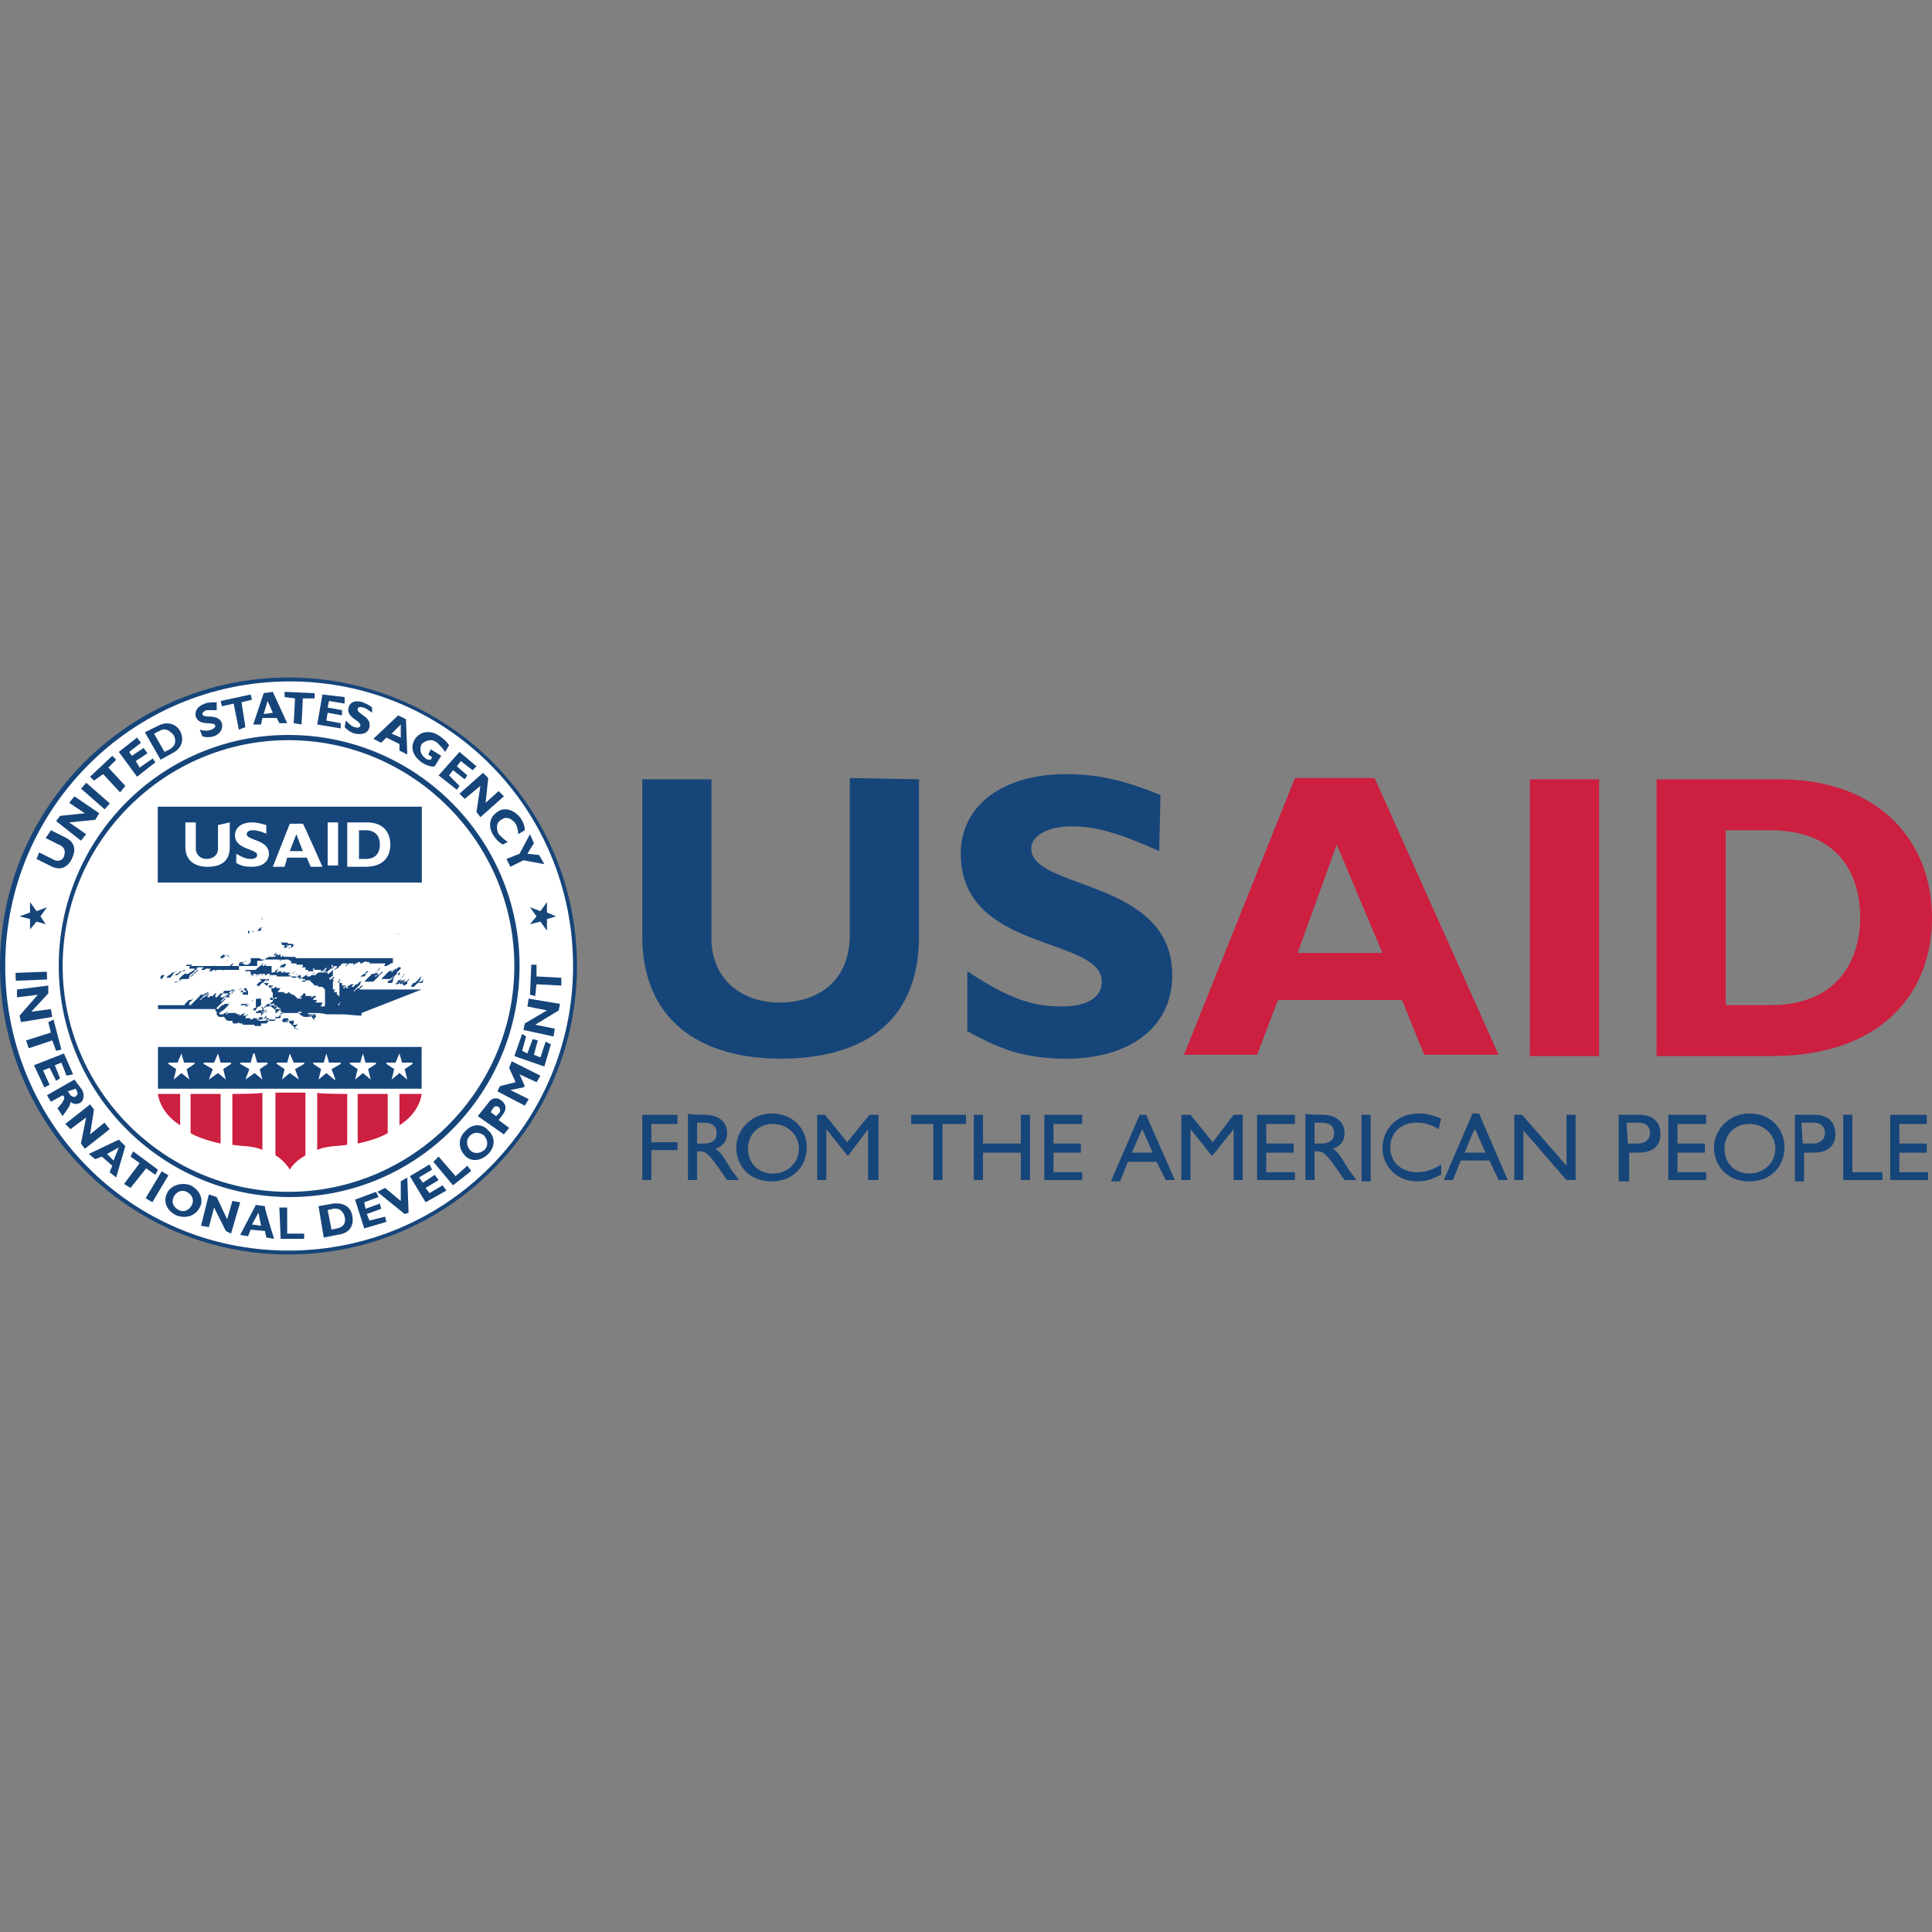 <?xml version="1.0" encoding="utf-8"?>
<!-- Generator: Adobe Illustrator 25.2.0, SVG Export Plug-In . SVG Version: 6.00 Build 0)  -->
<svg version="1.1" id="Layer_1" xmlns="http://www.w3.org/2000/svg" xmlns:xlink="http://www.w3.org/1999/xlink" x="0px" y="0px"
	 viewBox="0 0 148 148" style="enable-background:new 0 0 148 148;" xml:space="preserve">
<rect x="0" y="0" width="148" height="148" fill="#808080" stroke="none"/>
<style type="text/css">
	.st0{fill:#FFFFFF;}
	.st1{fill:#16457A;}
	.st2{fill-rule:evenodd;clip-rule:evenodd;fill:#16457A;}
	.st3{fill:#CD1F40;}
</style>
<g>
	<path class="st0" d="M0.2,74c0-12.1,9.8-21.9,21.9-21.9S44.1,61.9,44.1,74s-9.8,21.9-21.9,21.9S0.2,86.1,0.2,74"/>
	<path class="st0" d="M22.2,91.5c9.7,0,17.5-7.8,17.5-17.5s-7.8-17.5-17.5-17.5S4.6,64.3,4.6,74S12.5,91.5,22.2,91.5"/>
	<path class="st1" d="M70.4,59.7v12c0,7-4.8,9.4-10.6,9.4c-6.1,0-10.6-2.9-10.6-9.4V59.7h5.3v12.2c0,3,2.2,4.9,5.2,4.9
		c2.8,0,5.4-1.5,5.4-5.2V59.6L70.4,59.7L70.4,59.7z"/>
	<path class="st1" d="M88.8,65.2c-3.1-1.4-4.9-1.9-6.7-1.9C80.3,63.3,79,64,79,65c0,3.2,10.8,2.3,10.8,9.7c0,4.1-3.4,6.4-8.1,6.4
		c-3.7,0-5.5-1-7.6-2.1v-4.6c3,2,4.9,2.7,7.2,2.7c2,0,3.1-0.7,3.1-1.9c0-3.5-10.8-2.2-10.8-9.8c0-3.7,3.2-6.1,8.1-6.1
		c2.4,0,4.5,0.5,7.2,1.6L88.8,65.2L88.8,65.2z"/>
	<polygon class="st1" points="51.9,86.1 49.9,86.1 49.9,87.5 51.9,87.5 51.9,88.1 49.9,88.1 49.9,90.4 49.2,90.4 49.2,85.4 
		51.9,85.4 	"/>
	<path class="st1" d="M54,85.4c1,0,1.7,0.5,1.7,1.4c0,0.6-0.3,1-0.9,1.2c0.5,0.3,0.7,0.8,1.1,1.4c0.2,0.4,0.4,0.5,0.7,1h-0.9l-0.7-1
		c-0.7-1-1-1.2-1.3-1.2h-0.3v2.2h-0.7v-5.1C52.7,85.4,54,85.4,54,85.4z M53.4,87.6h0.5c0.8,0,1-0.4,1-0.8c0-0.5-0.3-0.8-1-0.8h-0.5
		V87.6z"/>
	<path class="st1" d="M59.1,85.3c1.7,0,2.7,1.2,2.7,2.6c0,1.4-1,2.6-2.7,2.6c-1.7,0-2.7-1.2-2.7-2.6C56.4,86.6,57.5,85.3,59.1,85.3
		 M59.2,89.9c1.1,0,2-0.8,2-1.9s-0.9-1.9-2-1.9c-1.1,0-1.9,0.8-1.9,1.9S58.1,89.9,59.2,89.9"/>
	<polygon class="st1" points="67.3,90.4 66.5,90.4 66.5,86.5 66.5,86.5 65,88.5 64.9,88.5 63.3,86.5 63.3,86.5 63.3,90.4 62.6,90.4 
		62.6,85.4 63.2,85.4 64.9,87.5 66.6,85.4 67.3,85.4 	"/>
	<polygon class="st1" points="74,86.1 72.2,86.1 72.2,90.4 71.5,90.4 71.5,86.1 69.8,86.1 69.8,85.4 74,85.4 	"/>
	<polygon class="st1" points="78.9,90.4 78.2,90.4 78.2,88.3 75.3,88.3 75.3,90.4 74.6,90.4 74.6,85.4 75.3,85.4 75.3,87.6 
		78.2,87.6 78.2,85.4 78.9,85.4 	"/>
	<polygon class="st1" points="82.9,86.1 80.7,86.1 80.7,87.6 82.8,87.6 82.8,88.3 80.7,88.3 80.7,89.8 82.9,89.8 82.9,90.4 80,90.4 
		80,85.4 82.9,85.4 	"/>
	<path class="st1" d="M90,90.4h-0.7L88.6,89h-2.2l-0.6,1.5h-0.7l2.2-5.1h0.5L90,90.4L90,90.4z M86.7,88.3h1.6l-0.8-1.8
		C87.5,86.5,86.7,88.3,86.7,88.3z"/>
	<polygon class="st1" points="95.2,90.4 94.5,90.4 94.5,86.5 94.5,86.5 92.9,88.5 92.8,88.5 91.2,86.5 91.2,86.5 91.2,90.4 
		90.5,90.4 90.5,85.4 91.2,85.4 92.9,87.5 94.5,85.4 95.2,85.4 	"/>
	<polygon class="st1" points="99.2,86.1 97,86.1 97,87.6 99.1,87.6 99.1,88.3 97,88.3 97,89.8 99.2,89.8 99.2,90.4 96.3,90.4 
		96.3,85.4 99.2,85.4 	"/>
	<path class="st1" d="M101.3,85.4c1,0,1.7,0.5,1.7,1.4c0,0.6-0.3,1-0.9,1.2c0.5,0.3,0.7,0.8,1.1,1.4c0.2,0.4,0.4,0.5,0.7,1h-0.9
		l-0.7-1c-0.7-1-1-1.2-1.3-1.2h-0.3v2.2H100v-5.1C100,85.4,101.3,85.4,101.3,85.4z M100.7,87.6h0.5c0.8,0,1-0.4,1-0.8
		c0-0.5-0.3-0.8-1-0.8h-0.5V87.6z"/>
	<rect x="104.3" y="85.4" class="st1" width="0.7" height="5.1"/>
	<path class="st1" d="M110.2,86.5c-0.6-0.4-1.2-0.5-1.7-0.5c-1.2,0-2,0.8-2,1.9c0,1.1,0.8,1.9,2.1,1.9c0.6,0,1.2-0.2,1.8-0.6v0.8
		c-0.5,0.2-1,0.5-1.8,0.5c-1.9,0-2.7-1.5-2.7-2.5c0-1.6,1.2-2.7,2.8-2.7c0.5,0,1,0.1,1.7,0.4L110.2,86.5L110.2,86.5z"/>
	<path class="st1" d="M115.5,90.4h-0.7l-0.7-1.5h-2.2l-0.6,1.5h-0.7l2.2-5.1h0.5L115.5,90.4L115.5,90.4z M112.2,88.3h1.6l-0.8-1.8
		C112.9,86.5,112.2,88.3,112.2,88.3z"/>
	<polygon class="st1" points="120.7,90.4 120,90.4 116.7,86.6 116.7,90.4 116,90.4 116,85.4 116.6,85.4 120,89.3 120,85.4 
		120.7,85.4 	"/>
	<path class="st1" d="M125.6,85.4c1.1,0,1.6,0.6,1.6,1.5c0,0.8-0.5,1.4-1.7,1.4h-0.7v2.2H124v-5.1H125.6L125.6,85.4z M124.7,87.6
		h0.8c0.5,0,0.9-0.3,0.9-0.8c0-0.4-0.2-0.8-0.9-0.8h-0.9L124.7,87.6L124.7,87.6z"/>
	<polygon class="st1" points="130.7,86.1 128.5,86.1 128.5,87.6 130.6,87.6 130.6,88.3 128.5,88.3 128.5,89.8 130.7,89.8 
		130.7,90.4 127.8,90.4 127.8,85.4 130.7,85.4 	"/>
	<path class="st1" d="M134,85.3c1.7,0,2.7,1.2,2.7,2.6c0,1.4-1,2.6-2.7,2.6s-2.7-1.2-2.7-2.6C131.3,86.6,132.4,85.3,134,85.3
		 M134,89.9c1.1,0,2-0.8,2-1.9s-0.9-1.9-2-1.9c-1.1,0-1.9,0.8-1.9,1.9S132.9,89.9,134,89.9"/>
	<path class="st1" d="M139,85.4c1.1,0,1.6,0.6,1.6,1.5c0,0.8-0.5,1.4-1.7,1.4h-0.7v2.2h-0.7v-5.1H139L139,85.4z M138.1,87.6h0.8
		c0.5,0,0.9-0.3,0.9-0.8c0-0.4-0.2-0.8-0.9-0.8h-0.9L138.1,87.6L138.1,87.6z"/>
	<polygon class="st1" points="141.9,89.8 144.2,89.8 144.2,90.4 141.2,90.4 141.2,85.4 141.9,85.4 	"/>
	<polygon class="st1" points="147.6,86.1 145.5,86.1 145.5,87.6 147.6,87.6 147.6,88.3 145.5,88.3 145.5,89.8 147.7,89.8 
		147.7,90.4 144.8,90.4 144.8,85.4 147.6,85.4 	"/>
	<path class="st1" d="M0,74c0,12.2,9.9,22.1,22.1,22.1S44.2,86.2,44.2,74s-9.9-22.1-22.1-22.1S0,61.8,0,74 M0.4,74
		c0-12,9.7-21.8,21.8-21.8S43.9,62,43.9,74s-9.7,21.8-21.8,21.8S0.4,86,0.4,74"/>
	<path class="st1" d="M4.5,74c0,9.7,7.9,17.7,17.7,17.7S39.8,83.7,39.8,74s-7.9-17.7-17.7-17.7S4.5,64.3,4.5,74 M4.8,74
		c0-9.5,7.8-17.3,17.3-17.3S39.4,64.5,39.4,74s-7.8,17.3-17.3,17.3S4.8,83.5,4.8,74"/>
	<rect x="12.1" y="80.2" class="st1" width="20.2" height="3.2"/>
	<rect x="12.1" y="61.8" class="st1" width="20.2" height="5.8"/>
	<rect x="12.1" y="61.8" class="st1" width="20.2" height="5.8"/>
	<polygon class="st1" points="41.9,70.4 41.9,71.3 41.4,70.6 40.6,70.8 41.1,70.2 40.6,69.5 41.4,69.8 41.9,69.1 41.9,69.9 
		42.6,70.2 	"/>
	<polygon class="st1" points="2.3,69.9 2.3,69.1 2.8,69.8 3.6,69.5 3.1,70.2 3.5,70.8 2.8,70.6 2.3,71.2 2.3,70.4 1.5,70.2 	"/>
	<path class="st1" d="M3.9,63.6l1.2,0.6c0.7,0.4,0.7,1,0.4,1.6c-0.3,0.6-0.8,0.9-1.5,0.6l-1.2-0.6L3,65.3l1.2,0.6
		c0.3,0.1,0.6,0,0.7-0.3c0.1-0.3,0.1-0.6-0.2-0.8l-1.2-0.6L3.9,63.6L3.9,63.6z"/>
	<polygon class="st1" points="7.6,62.3 7.3,62.8 5.3,63 6.6,63.9 6.2,64.4 4.3,62.9 4.6,62.5 6.5,62.3 5.3,61.5 5.7,61 	"/>
	<rect x="7" y="59.8" transform="matrix(0.659 -0.752 0.752 0.659 -43.37 26.272)" class="st1" width="0.6" height="2.4"/>
	<polygon class="st1" points="8.9,58.2 8.3,58.8 9.6,60.2 9.2,60.7 7.9,59.3 7.2,59.8 6.9,59.5 8.6,57.9 	"/>
	<polygon class="st1" points="11.9,58.4 10.5,59.5 9.1,57.6 10.5,56.5 10.8,56.9 9.9,57.6 10.1,57.9 11,57.3 11.3,57.7 10.4,58.3 
		10.7,58.8 11.7,58.1 	"/>
	<path class="st1" d="M12.1,55.6c0.8-0.4,1.4-0.1,1.7,0.4c0.3,0.6,0.2,1.3-0.6,1.7l-0.9,0.5l-1.2-2.1L12.1,55.6L12.1,55.6z
		 M12.6,57.6l0.4-0.2c0.5-0.3,0.5-0.7,0.3-1.1C13,56,12.7,55.7,12.2,56l-0.4,0.2C11.8,56.2,12.6,57.6,12.6,57.6z"/>
	<path class="st1" d="M16.6,54.4c-0.4,0-0.6,0-0.8,0c-0.2,0.1-0.3,0.2-0.3,0.3c0.1,0.4,1.2-0.1,1.5,0.7c0.1,0.4-0.1,0.8-0.6,1
		c-0.4,0.1-0.6,0.1-0.9,0l-0.2-0.5c0.4,0.1,0.6,0.1,0.9,0c0.2-0.1,0.3-0.2,0.3-0.3c-0.1-0.4-1.2,0.1-1.5-0.7c-0.1-0.4,0.1-0.8,0.7-1
		c0.2-0.1,0.5-0.1,0.9-0.1L16.6,54.4L16.6,54.4z"/>
	<polygon class="st1" points="19.3,53.6 18.5,53.8 18.8,55.7 18.3,55.9 17.9,53.9 17,54.1 16.9,53.7 19.2,53.2 	"/>
	<path class="st1" d="M22,55.4h-0.6L21.2,55L20.1,55L20,55.5h-0.6l0.8-2.4l0.7-0.1L22,55.4L22,55.4z M20.5,53.7l-0.3,1l0.7-0.1
		L20.5,53.7z"/>
	<polygon class="st1" points="24.1,53.5 23.2,53.5 23.1,55.5 22.5,55.4 22.6,53.5 21.8,53.4 21.8,53 24.1,53.1 	"/>
	<polygon class="st1" points="26.1,55.8 24.3,55.5 24.7,53.2 26.4,53.4 26.4,53.9 25.2,53.7 25.1,54.2 26.2,54.4 26.2,54.8 
		25.1,54.6 25,55.2 26.1,55.4 	"/>
	<path class="st1" d="M28.5,54.6c-0.3-0.2-0.5-0.4-0.7-0.4c-0.2-0.1-0.4,0-0.4,0.1c-0.1,0.4,1.1,0.6,0.9,1.4
		c-0.1,0.5-0.6,0.6-1.1,0.5c-0.4-0.1-0.6-0.3-0.8-0.5l0.1-0.5c0.3,0.3,0.5,0.5,0.7,0.5c0.2,0.1,0.4,0,0.4-0.1
		c0.1-0.4-1.1-0.6-0.9-1.4c0.1-0.4,0.5-0.6,1.1-0.4c0.2,0.1,0.5,0.2,0.7,0.4L28.5,54.6L28.5,54.6z"/>
	<path class="st1" d="M31.2,57.8l-0.6-0.3v-0.5l-1-0.5l-0.4,0.4l-0.6-0.3l1.9-1.8l0.6,0.3L31.2,57.8L31.2,57.8z M30.7,55.5L30,56.2
		l0.7,0.3L30.7,55.5L30.7,55.5z"/>
	<path class="st1" d="M34.1,57.6c-0.2-0.3-0.4-0.5-0.6-0.7c-0.5-0.4-1-0.1-1.2,0.1c-0.2,0.4-0.1,0.8,0.3,1.1
		c0.1,0.1,0.2,0.1,0.4,0.1l0.1-0.2l-0.3-0.2l0.2-0.4l0.8,0.5l-0.5,0.8c-0.2,0.1-0.7-0.1-1-0.3c-0.7-0.5-0.9-1.2-0.5-1.8
		c0.4-0.6,1.2-0.7,1.9-0.2c0.3,0.2,0.6,0.5,0.7,0.7L34.1,57.6L34.1,57.6z"/>
	<polygon class="st1" points="35,60.5 33.6,59.4 35.2,57.6 36.5,58.7 36.2,59 35.3,58.3 35,58.7 35.8,59.4 35.6,59.7 34.7,59 
		34.4,59.4 35.2,60.2 	"/>
	<polygon class="st1" points="36.8,62.6 36.5,62.2 36.8,60.2 35.6,61.2 35.2,60.8 37,59.2 37.4,59.6 37.2,61.5 38.2,60.6 38.6,61 	
		"/>
	<path class="st1" d="M38.5,64.7c-0.3-0.2-0.5-0.4-0.7-0.7c-0.5-0.8-0.2-1.5,0.3-1.8c0.5-0.4,1.3-0.2,1.8,0.5
		c0.2,0.3,0.3,0.6,0.3,0.9l-0.5,0.3c0-0.3-0.1-0.6-0.2-0.8c-0.3-0.4-0.7-0.6-1.1-0.3C38,63,38,63.5,38.2,63.9
		c0.2,0.2,0.4,0.4,0.7,0.6L38.5,64.7L38.5,64.7z"/>
	<polygon class="st1" points="39.8,65.4 40.6,63.9 40.9,64.6 40.4,65.4 41.3,65.5 41.7,66.2 40.1,65.9 39.1,66.4 38.8,65.8 	"/>
	
		<rect x="1.2" y="74.5" transform="matrix(0.999 -3.838781e-02 3.838781e-02 0.999 -2.87 0.149)" class="st1" width="2.4" height="0.6"/>
	<polygon class="st1" points="1.6,78.3 1.5,77.8 2.9,76.2 1.3,76.4 1.3,75.8 3.7,75.5 3.7,76.1 2.4,77.5 3.9,77.3 4,77.9 	"/>
	<polygon class="st1" points="4.3,80.5 4,79.7 2.2,80.3 2,79.7 3.9,79.1 3.7,78.3 4.1,78.1 4.7,80.4 	"/>
	<polygon class="st1" points="3.4,83.3 2.6,81.6 4.9,80.7 5.6,82.3 5.1,82.4 4.7,81.4 4.2,81.6 4.6,82.6 4.3,82.8 3.8,81.8 3.3,82 
		3.8,83.1 	"/>
	<path class="st1" d="M6.3,83.5c0.2,0.4,0.1,0.9-0.2,1c-0.2,0.1-0.5,0.1-0.7-0.1c0,0.3-0.2,0.5-0.6,1.1l-0.4-0.6
		C4.7,84.6,5,84.2,4.9,84l-0.1-0.1l-0.9,0.5l-0.3-0.5l2.1-1.2L6.3,83.5L6.3,83.5z M5.2,83.6l0.2,0.3c0,0,0.2,0.2,0.4,0.1
		c0.1-0.1,0.2-0.2,0.1-0.4l-0.1-0.2L5.2,83.6L5.2,83.6z"/>
	<polygon class="st1" points="6.5,88 6.2,87.6 6.6,85.6 5.4,86.5 5,86.1 6.9,84.6 7.2,85 6.9,86.9 8,86 8.4,86.5 	"/>
	<path class="st1" d="M8.9,90.2l-0.5-0.4l0.2-0.5l-0.8-0.7l-0.5,0.2l-0.5-0.4l2.3-1.1l0.5,0.5L8.9,90.2L8.9,90.2z M9.1,87.9
		l-0.9,0.5l0.5,0.5L9.1,87.9z"/>
	<polygon class="st1" points="11.9,90 11.2,89.5 10,91 9.5,90.7 10.7,89.1 10,88.6 10.2,88.2 12.1,89.6 	"/>
	<rect x="10.8" y="90.6" transform="matrix(0.512 -0.859 0.859 0.512 -72.198 54.679)" class="st1" width="2.4" height="0.6"/>
	<path class="st1" d="M13.5,93.1c-0.8-0.4-1-1.1-0.7-1.7c0.2-0.5,1-0.9,1.8-0.6c0.8,0.4,1,1.2,0.7,1.7C15,93.1,14.3,93.4,13.5,93.1
		 M14.3,91.3c-0.4-0.2-0.8,0-1,0.4c-0.2,0.4,0,0.8,0.4,1c0.4,0.2,0.8,0,1-0.4C14.9,91.9,14.7,91.5,14.3,91.3"/>
	<polygon class="st1" points="17.7,94.5 17.3,94.3 16.4,92.5 16,94 15.4,93.9 16,91.5 16.6,91.7 17.4,93.4 17.8,92 18.4,92.1 	"/>
	<path class="st1" d="M21,94.9l-0.6-0.1l-0.1-0.5l-1.1-0.1l-0.2,0.5l-0.6-0.1l1.2-2.3l0.7,0.1C20.2,92.4,21,94.9,21,94.9z
		 M19.8,92.9l-0.5,0.9l0.7,0.1L19.8,92.9L19.8,92.9z"/>
	<polygon class="st1" points="23.3,94.9 21.5,94.9 21.4,92.5 22,92.5 22,94.5 23.3,94.5 	"/>
	<path class="st1" d="M25.5,92.2c0.9-0.1,1.4,0.3,1.5,1c0.1,0.7-0.2,1.3-1.2,1.4l-1,0.2l-0.4-2.4L25.5,92.2z M25.4,94.2l0.4-0.1
		c0.6-0.1,0.7-0.5,0.6-0.9c-0.1-0.4-0.4-0.7-0.9-0.6l-0.4,0.1L25.4,94.2z"/>
	<polygon class="st1" points="29.6,93.6 27.9,94.1 27.2,91.9 28.8,91.3 29,91.7 27.9,92.1 28,92.6 29.1,92.2 29.2,92.6 28.1,93 
		28.3,93.5 29.5,93.2 	"/>
	<polygon class="st1" points="31.3,92.9 31,93 28.9,91.3 29.5,91 30.7,92 30.7,90.5 31.2,90.2 	"/>
	<polygon class="st1" points="34.2,91.2 32.6,92.1 31.4,90.1 32.9,89.2 33.1,89.6 32.1,90.2 32.4,90.6 33.3,90 33.6,90.4 32.6,91 
		32.9,91.4 33.9,90.8 	"/>
	<polygon class="st1" points="36.1,89.7 34.7,90.8 33.2,89 33.6,88.6 34.9,90.1 35.8,89.3 	"/>
	<path class="st1" d="M37.4,88.4c-0.6,0.6-1.4,0.6-1.8,0.1c-0.4-0.4-0.6-1.2,0-1.8c0.6-0.7,1.4-0.6,1.8-0.1
		C37.9,87,38,87.8,37.4,88.4 M36,87c-0.3,0.3-0.3,0.7,0,1.1c0.3,0.3,0.7,0.3,1.1,0c0.3-0.3,0.3-0.7,0-1.1C36.7,86.7,36.3,86.7,36,87
		"/>
	<path class="st1" d="M37.4,84.5c0.3-0.5,0.8-0.4,1-0.2c0.3,0.2,0.5,0.6,0.1,1.1l-0.3,0.4l0.8,0.6l-0.4,0.5l-2-1.4L37.4,84.5
		L37.4,84.5z M38,85.5l0.2-0.2c0.2-0.2,0.1-0.4,0-0.5c-0.2-0.1-0.3-0.1-0.5,0.2l-0.1,0.2L38,85.5L38,85.5z"/>
	<polygon class="st1" points="39,81.8 39.2,81.3 41.4,82.4 41.1,82.9 39.8,82.3 40.2,83.2 40.1,83.3 39.1,83.5 40.5,84.2 40.2,84.7 
		38.1,83.6 38.3,83.2 39.5,82.9 	"/>
	<polygon class="st1" points="42.2,80 41.7,81.7 39.4,80.9 40,79.2 40.3,79.4 40,80.5 40.4,80.7 40.8,79.6 41.2,79.7 40.9,80.8 
		41.4,81 41.8,79.8 	"/>
	<polygon class="st1" points="42.9,76.9 42.8,77.4 41,78.5 42.5,78.8 42.4,79.4 40.1,78.9 40.2,78.4 41.9,77.4 40.4,77.1 40.5,76.5 
			"/>
	<polygon class="st1" points="41.1,73.9 41.1,74.8 43,74.9 43,75.5 41.1,75.4 41,76.3 40.6,76.2 40.7,73.9 	"/>
	<path class="st2" d="M19,76C19,76,19,76,19,76L19,76L19,76L19,76L19,76L19,76C19,76,19,76,19,76C19,76.1,19,76.1,19,76
		c-0.1,0.1-0.1,0.1-0.2,0.2c0.1,0,0.1,0,0.2,0l0,0c0,0,0,0,0,0l0,0c0,0,0,0,0,0l0,0l0,0l0,0"/>
	<path class="st2" d="M20,70.3L20,70.3L20,70.3L20,70.3L20,70.3C20,70.3,20,70.3,20,70.3c0,0.1,0,0.1,0.1,0.1l0,0l0,0l0,0l0,0l0,0
		C20.1,70.5,20.1,70.5,20,70.3L20,70.3L20,70.3C20.1,70.4,20.1,70.3,20,70.3C20.1,70.3,20,70.3,20,70.3L20,70.3l-0.1,0l0,0"/>
	<path class="st2" d="M20.2,71L20.2,71L20.2,71L20.2,71L20.2,71L20.2,71L20.2,71L20.2,71L20.2,71C20.2,71,20.2,71.1,20.2,71L20.2,71
		c-0.1,0.1-0.1,0.1-0.2,0.1h0c0,0,0-0.1,0-0.1c0,0,0,0,0,0c0,0,0,0,0,0c0,0,0,0-0.1,0.1c0,0,0,0,0,0l0,0c0,0,0,0-0.1,0.1
		c0,0,0,0-0.1,0.1c0,0,0,0,0,0c0,0,0,0-0.1,0c0,0,0,0,0,0h0l0,0l0,0l0,0h0.1l0,0l0,0l0,0l0,0c0,0,0,0,0.1,0c0,0,0,0,0.1,0
		c0,0,0.1,0,0.1,0H20l0,0c0,0,0,0,0,0l0,0l0,0l0,0l0,0l0,0c0,0,0,0,0,0c0,0,0,0,0,0l0,0l0,0c0,0,0,0,0,0c0,0,0,0,0,0
		c0,0,0-0.1,0-0.1c0,0,0-0.1,0-0.1c0,0-0.1,0.1-0.1,0.1"/>
	<path class="st2" d="M19.5,71.2L19.5,71.2C19.5,71.2,19.5,71.2,19.5,71.2c-0.1,0.1-0.1,0.1-0.1,0.1c0,0,0,0,0,0c0,0,0,0-0.1,0.1
		c0,0,0,0,0,0l0,0l0,0l0,0l0,0c0,0,0,0,0,0h0.1C19.4,71.3,19.4,71.3,19.5,71.2c0,0,0.1-0.1,0.1-0.1l0,0"/>
	<path class="st2" d="M19.1,71.3L19.1,71.3L19.1,71.3L19.1,71.3L19.1,71.3L19.1,71.3L19.1,71.3C19.1,71.3,19.1,71.3,19.1,71.3
		C19,71.3,19,71.3,19,71.4c0,0,0,0,0,0.1c0,0,0,0,0.1,0l0,0l0,0l0,0l0,0l0,0l0,0c0,0,0,0,0,0l0,0l0,0l0,0l0,0l0,0"/>
	<path class="st2" d="M18.8,71.3L18.8,71.3L18.8,71.3L18.8,71.3c-0.1,0-0.1,0-0.1,0h0l0,0l0,0c0,0,0,0,0,0
		C18.7,71.3,18.7,71.3,18.8,71.3C18.7,71.3,18.7,71.3,18.8,71.3L18.8,71.3L18.8,71.3L18.8,71.3L18.8,71.3L18.8,71.3L18.8,71.3
		L18.8,71.3L18.8,71.3"/>
	<path class="st2" d="M30.4,71.6L30.4,71.6L30.4,71.6L30.4,71.6L30.4,71.6L30.4,71.6L30.4,71.6L30.4,71.6L30.4,71.6
		C30.4,71.6,30.4,71.6,30.4,71.6L30.4,71.6L30.4,71.6L30.4,71.6C30.4,71.6,30.4,71.6,30.4,71.6C30.4,71.6,30.4,71.6,30.4,71.6
		L30.4,71.6C30.5,71.6,30.5,71.6,30.4,71.6c0.1,0,0.2-0.1,0.2-0.1l0,0"/>
	<path class="st2" d="M30.8,71.7C30.8,71.7,30.8,71.7,30.8,71.7C30.8,71.7,30.8,71.7,30.8,71.7L30.8,71.7L30.8,71.7L30.8,71.7
		L30.8,71.7L30.8,71.7L30.8,71.7L30.8,71.7L30.8,71.7C30.8,71.7,30.8,71.7,30.8,71.7"/>
	<path class="st2" d="M22.1,72.3c0,0-0.1-0.1-0.1-0.1c0,0,0,0-0.1,0l0,0l0,0c0,0,0,0-0.1,0c0,0,0,0,0,0l0,0l0,0l0,0c0,0-0.1,0-0.1,0
		c0,0,0,0,0,0l0,0c0,0-0.1,0-0.1,0c0,0-0.1,0-0.1,0h-0.1c0,0,0,0,0,0l0,0l0,0c0,0-0.1,0-0.1,0c0,0-0.1,0-0.1,0l0,0
		c0.1,0,0.1,0,0.2,0c0.1,0,0.1,0,0.2,0.1c0,0,0,0,0,0.1l0,0l0,0c0,0,0,0,0,0l0,0c0,0,0,0,0,0l0,0l0,0l0,0c0,0,0,0,0,0l0,0
		c0,0,0,0,0.1,0c0,0,0,0,0.1,0c0,0,0,0,0,0c0,0,0,0,0,0h0l0,0c0,0,0,0.1,0,0.1l0,0l0,0v0c0,0-0.1,0.1-0.1,0.1c0,0,0,0,0.1,0
		c0,0,0,0,0.1,0c0,0,0,0,0.1,0C21.9,72.4,22,72.3,22.1,72.3C22,72.3,22,72.4,22,72.4l0,0l0,0c0,0,0,0,0,0.1l0,0l0,0l0,0l0,0l0,0l0,0
		c0,0,0,0,0,0l0,0l0,0c0,0,0.1,0,0.1-0.1l0,0l0,0c0,0,0,0,0.1,0c0,0,0,0,0,0l0,0l0,0l0,0c0,0,0,0,0.1,0c0,0,0,0,0,0.1c0,0,0,0,0,0.1
		c0.1,0,0.1,0,0.1-0.1c0,0,0.1,0,0.1-0.1c0,0-0.1-0.1-0.1-0.1"/>
	<path class="st2" d="M27.6,72L27.6,72L27.6,72L27.6,72C27.6,72,27.6,72,27.6,72L27.6,72L27.6,72L27.6,72L27.6,72L27.6,72L27.6,72
		L27.6,72L27.6,72L27.6,72L27.6,72L27.6,72L27.6,72L27.6,72L27.6,72L27.6,72L27.6,72L27.6,72L27.6,72L27.6,72L27.6,72L27.6,72
		L27.6,72L27.6,72C27.7,72,27.7,72,27.6,72L27.6,72L27.6,72z"/>
	<path class="st2" d="M22.1,72.7C22.1,72.7,22,72.7,22.1,72.7L22.1,72.7c-0.1,0-0.1,0-0.1,0l0,0c0,0-0.1,0-0.1,0l0,0l0,0l0,0h0.1
		l0,0l0,0l0,0C21.9,72.7,22,72.7,22.1,72.7L22.1,72.7L22.1,72.7C22,72.7,22,72.7,22.1,72.7c0,0,0.1-0.1,0.1-0.1l0,0
		C22.2,72.5,22.1,72.6,22.1,72.7"/>
	<path class="st2" d="M17.2,73.1L17.2,73.1L17.2,73.1L17.2,73.1C17.2,73.1,17.2,73.1,17.2,73.1L17.2,73.1L17.2,73.1L17.2,73.1
		L17.2,73.1L17.2,73.1L17.2,73.1L17.2,73.1L17.2,73.1c-0.1,0-0.1,0.1-0.2,0.1l0,0l0,0c0,0,0,0,0,0l0,0l0,0l0,0c0,0-0.1,0.1-0.1,0.1
		c0,0,0,0,0,0.1l0,0l0,0l0,0c0,0,0,0,0,0l0,0l0,0l0,0c0,0,0,0,0,0l0,0l0,0l0,0l0,0l0,0c0,0,0,0,0,0l0,0l0,0c0,0,0,0,0,0l0,0l0,0
		c0,0,0,0,0.1,0c0,0,0,0,0.1,0c0,0,0,0,0,0l0,0l0,0l0,0c0,0,0,0,0,0c0,0,0,0,0,0l0,0"/>
	<path class="st2" d="M17.5,73.2C17.5,73.2,17.5,73.2,17.5,73.2c-0.1,0-0.1,0-0.1,0l0,0l0,0l0,0c0,0,0,0,0,0l0,0c0,0,0,0-0.1,0
		c0,0,0,0-0.1,0c-0.1,0-0.1,0.1-0.2,0.1l0,0c0,0,0,0,0,0c0,0,0,0,0.1,0l0,0l0,0l0,0l0,0c0,0,0,0,0.1,0l0,0c0,0,0,0,0,0c0,0,0,0,0,0
		c0,0,0.1-0.1,0.1-0.1c0,0,0.1,0,0.1-0.1l0,0C17.5,73.4,17.6,73.4,17.5,73.2C17.6,73.3,17.6,73.3,17.5,73.2"/>
	<path class="st2" d="M17.6,73.5L17.6,73.5L17.6,73.5C17.6,73.5,17.6,73.5,17.6,73.5C17.6,73.5,17.6,73.5,17.6,73.5L17.6,73.5
		L17.6,73.5L17.6,73.5L17.6,73.5c-0.1,0-0.2,0.1-0.2,0.1c0,0,0,0-0.1,0l0,0l0,0C17.4,73.6,17.5,73.5,17.6,73.5
		c0.1-0.1,0.1-0.1,0.1-0.1l0,0"/>
	<path class="st2" d="M27.3,73.6C27.3,73.6,27.3,73.6,27.3,73.6c-0.1,0-0.2,0-0.2,0c-0.1,0-0.2,0-0.3,0c0,0,0,0,0,0c0,0,0,0-0.1,0
		l0,0l0,0c0,0-0.1,0-0.1,0l0,0h-0.1c0,0,0,0,0,0.1l0,0l0,0l0,0l0,0l0,0l0,0h0l0,0l0,0l0,0c0,0,0,0,0.1,0c0.1,0,0.1,0,0.2,0
		c0,0,0,0,0.1,0c0,0,0.1,0,0.1,0c0,0,0,0,0.1,0c0,0,0,0,0.1,0l0,0l0,0c0,0,0.1,0,0.1,0c0,0,0.1,0,0-0.1c0,0,0,0-0.1,0"/>
	<path class="st2" d="M18.9,73.6C18.9,73.6,18.9,73.6,18.9,73.6c-0.1,0.1-0.1,0.1-0.2,0.1c0,0,0,0-0.1,0l0,0l0,0c0,0,0,0-0.1,0l0,0
		l0,0l0,0l0,0l0,0l0,0l0,0l0,0c0,0,0,0-0.1,0l0,0l0,0c0,0,0,0-0.1,0.1l0,0l0,0c0,0,0,0,0,0c0,0,0,0,0,0c0,0,0,0,0,0l0,0l0,0l0,0l0,0
		l0,0c0,0,0,0,0.1,0c0,0,0,0,0,0c0,0,0,0,0,0l0,0l0,0l0,0l0,0l0,0l0,0l0,0c0,0,0,0,0.1,0l0,0l0,0l0,0l0,0l0,0l0,0l0,0l0,0l0,0l0,0"
		/>
	<path class="st2" d="M24.1,73.8L24.1,73.8L24.1,73.8C24.1,73.8,24.1,73.8,24.1,73.8c-0.1,0-0.1,0-0.1,0.1h0l0,0l0,0l0,0l0,0l0,0
		l0,0l0,0l0,0l0,0h0C24,73.8,24,73.8,24.1,73.8L24.1,73.8C24.1,73.8,24.1,73.8,24.1,73.8L24.1,73.8L24.1,73.8
		C24.1,73.8,24.1,73.8,24.1,73.8C24.1,73.8,24.1,73.8,24.1,73.8L24.1,73.8L24.1,73.8L24.1,73.8L24.1,73.8L24.1,73.8L24.1,73.8
		L24.1,73.8L24.1,73.8L24.1,73.8L24.1,73.8C24.2,73.8,24.2,73.8,24.1,73.8"/>
	<path class="st2" d="M17.9,73.8L17.9,73.8C17.9,73.8,17.8,73.8,17.9,73.8c-0.1,0-0.1,0-0.1,0l0,0c0,0,0,0,0,0
		c-0.1,0.1-0.1,0.1-0.2,0.2c0,0,0,0,0,0l0,0c0,0,0,0,0,0l0,0l0,0l0,0l0,0l0,0l0,0c0,0,0,0,0.1,0l0,0l0,0c0,0,0,0,0,0l0,0l0,0
		c0,0,0.1,0,0.1-0.1l0,0l0,0l0,0l0,0l0,0c0,0,0,0,0,0l0,0l0,0l0,0l0,0l0,0c0,0,0,0,0,0l0,0"/>
	<path class="st2" d="M19.6,73.9c0,0-0.1,0-0.1,0h0l0,0l0,0l0,0l0,0l0,0l0,0l0,0V74C19.5,74,19.5,73.9,19.6,73.9L19.6,73.9
		L19.6,73.9L19.6,73.9L19.6,73.9L19.6,73.9L19.6,73.9L19.6,73.9L19.6,73.9C19.6,73.9,19.6,73.9,19.6,73.9L19.6,73.9"/>
	<path class="st2" d="M24.2,73.9C24.2,73.9,24.2,73.9,24.2,73.9C24.2,73.9,24.2,73.9,24.2,73.9L24.2,73.9L24.2,73.9L24.2,73.9
		L24.2,73.9c-0.1,0-0.2,0-0.2,0l0,0l0,0l0,0l0,0c0,0,0,0,0,0c0,0,0,0,0,0.1c0,0,0,0,0,0l0,0l0,0l0,0l0,0c0,0,0,0,0.1,0c0,0,0,0,0,0
		l0,0l0,0l0,0l0,0C24.2,74,24.2,74,24.2,73.9c0,0,0.1,0,0.1-0.1l0,0C24.4,73.9,24.3,73.9,24.2,73.9"/>
	<path class="st2" d="M24.5,74L24.5,74C24.5,74,24.5,74,24.5,74L24.5,74L24.5,74L24.5,74L24.5,74L24.5,74c-0.1,0-0.1,0-0.1,0
		c0,0,0,0,0,0c0,0,0,0,0,0l0,0l0,0l0,0l0,0l0,0l0,0l0,0l0,0l0,0l0,0l0,0l0,0l0,0l0,0c0,0,0,0,0,0l0,0c0,0,0,0,0.1,0
		C24.5,74.1,24.5,74.1,24.5,74L24.5,74L24.5,74L24.5,74L24.5,74L24.5,74L24.5,74L24.5,74L24.5,74L24.5,74L24.5,74
		C24.5,74.1,24.6,74,24.5,74c0.1,0,0.1-0.1,0.2-0.1l0,0c0,0,0,0,0,0l0,0l0,0v0l0,0c0,0,0,0,0,0"/>
	<path class="st2" d="M13.3,75.3L13.3,75.3L13.3,75.3L13.3,75.3L13.3,75.3L13.3,75.3L13.3,75.3C13.3,75.3,13.4,75.3,13.3,75.3
		L13.3,75.3L13.3,75.3L13.3,75.3c0.1,0,0.1,0,0.1-0.1l0,0l0,0c0,0,0,0,0.1,0c0,0,0,0,0.1,0c0,0,0.1-0.1,0.1-0.1l0,0l0,0l0,0l0,0l0,0
		c0,0,0,0,0,0l0,0l0,0l0,0c0,0,0,0,0.1,0l0,0l0,0c0,0,0.1,0,0.1-0.1c0,0,0.1,0,0.1-0.1l0,0l0,0l0,0l0,0c0,0,0,0,0,0c0,0,0,0,0.1,0
		l0,0l0,0l0,0l0,0l0,0l0,0l0,0c0.1-0.1,0.1-0.1,0.2-0.2l0,0l0,0l0,0l0,0l0,0l0,0l0,0c0,0,0,0,0,0l0,0l0,0l0,0l0,0l0,0l0,0
		c0,0-0.1,0.1-0.1,0.1l0,0l0,0c0,0,0,0,0,0c0,0,0,0,0,0l0,0l0,0l0,0l0,0l0,0c0,0,0,0,0,0l0,0l0,0l0,0l0,0l0,0l0,0c0,0,0,0,0,0l0,0
		l0,0l0,0l0,0l0,0l0,0l0,0l0,0l0,0l0,0c0,0-0.1,0-0.1,0.1l0,0c0,0,0,0-0.1,0c0,0-0.1,0-0.1,0.1c0,0,0,0-0.1,0l0,0l0,0l0,0l0,0l0,0
		l0,0c0,0,0,0-0.1,0.1l0,0l0,0l0,0l0,0l0,0c0,0-0.1,0.1-0.1,0.1l0,0c0,0,0.1,0,0.1,0"/>
	<path class="st2" d="M29.8,74.4C29.8,74.4,29.7,74.4,29.8,74.4c-0.1,0.1-0.1,0.1-0.1,0.1c0,0,0,0-0.1,0.1l0,0l0,0
		c0,0-0.1,0.1-0.1,0.1l0,0l0,0l0,0l0,0l0,0l0,0l0,0l0,0c0,0-0.1,0.1-0.1,0.1l0,0c0,0,0,0,0,0c0,0-0.1,0.1-0.1,0.1c0,0,0,0,0,0l0,0
		l0,0l0,0l0,0c0,0,0,0,0,0l0,0l0,0l0,0l0,0l0,0l0,0l0,0h0l0,0l0,0l0,0l0,0l0,0l0,0c0,0-0.1,0.1-0.1,0.1l0,0c0.2,0,0.4,0,0.6,0
		c0,0,0.1,0,0.1,0c0,0,0,0,0.1-0.1c0,0,0,0,0,0c0.1,0,0.1-0.1,0.1-0.1c0,0,0,0,0,0l0,0c0,0,0,0,0.1,0c0,0,0,0,0,0
		c0.1-0.1,0.1-0.1,0.2-0.2l0,0l0,0l0,0c0,0,0,0,0-0.1l0,0l0,0c0,0,0,0,0.1-0.1l0.1-0.1l0,0l0,0l0,0c0,0,0,0,0.1-0.1c0,0,0,0,0-0.1
		l0,0c0,0,0,0-0.1,0c0,0,0,0-0.1,0c0,0,0,0,0,0c0,0,0,0-0.1,0.1l0,0l0,0c0,0,0,0-0.1,0l0,0l0,0l0,0l0,0l0,0l0,0c0,0-0.1,0.1-0.1,0.1
		l0,0l0,0l0,0l0,0c0,0,0,0,0,0c0,0,0,0,0,0l0,0l0,0l0,0l0,0l0,0l0,0c0,0,0,0,0,0c0,0,0,0-0.1,0.1l0,0l0,0l0,0c0,0,0,0-0.1,0.1l0,0
		l0,0l0,0l0,0c0,0,0,0,0,0l0,0l0,0l0,0l0,0l0,0l0,0l0,0l0,0c0,0,0,0,0,0h0c0,0,0,0,0-0.1l0,0l0,0c0,0,0.1-0.1,0.1-0.1l0,0l0,0l0,0
		c0,0,0,0,0.1,0l0,0c0,0,0,0,0.1,0c0,0,0,0,0,0l0,0l0,0l0,0c0,0,0,0,0,0l0,0c0,0,0,0,0,0l0,0c0,0,0,0,0,0c0,0,0.1-0.1,0.1-0.1l0,0
		l0,0l0,0l0,0l0,0c0,0,0,0,0,0l0,0l0,0l0,0l0,0l0,0l0,0l0,0l0,0c0,0,0,0,0,0l0,0l0,0l0,0c0,0-0.1,0-0.1,0.1"/>
	<path class="st2" d="M28.9,74.4c0,0-0.1,0-0.1,0.1l0,0l0,0c0,0-0.1,0.1-0.1,0.1l0,0c0,0,0,0,0,0l0,0l0,0c0,0,0,0-0.1,0
		c0,0,0,0-0.1,0l0,0l0,0l0,0c0,0-0.1,0.1-0.1,0.1c-0.1,0.1-0.1,0.1-0.2,0.2l0,0c0,0-0.1,0.1-0.1,0.1l0,0c0,0,0,0-0.1,0.1l0,0
		c0,0,0,0-0.1,0.1l0,0c0,0,0,0,0,0l0,0h0.1c0,0,0.1,0,0.1,0c0,0,0.1,0,0.1,0c0,0,0.1,0,0.2,0c0,0,0.1,0,0.1,0c0,0,0,0,0,0
		c0,0,0,0,0.1,0c0,0,0.1-0.1,0.1-0.1c0,0,0.1-0.1,0.1-0.1c0,0,0,0,0.1-0.1c0,0,0,0,0.1-0.1l0,0l0,0l0,0l0,0l0,0l0,0l0,0
		c0,0,0,0,0.1-0.1l0,0l0,0l0,0c0,0,0-0.1,0.1-0.1c0,0,0,0,0.1-0.1l0,0l0,0c0,0,0,0,0,0l0,0l0,0l0,0l0,0l0,0c0,0,0,0,0-0.1
		c0,0,0,0,0,0l0,0l0,0l0,0l0,0c0,0,0,0-0.1,0.1c0,0-0.1,0.1-0.1,0.1c0,0-0.1,0.1-0.1,0.1l0,0l0,0l0,0c0,0,0,0,0,0c0,0,0,0,0,0l0,0
		c0,0,0,0-0.1,0l0,0c0,0,0,0,0,0l0,0c0,0-0.1,0.1-0.1,0.1c0,0-0.1,0-0.1,0c0,0,0,0-0.1,0c-0.1,0-0.1,0-0.2,0c0,0,0,0,0,0
		c0,0,0,0,0.1,0c0,0,0,0,0.1,0c0,0,0,0,0.1,0c0,0,0.1-0.1,0.1-0.1c0,0,0,0,0.1,0c0,0,0.1-0.1,0.1-0.1l0,0
		C28.7,74.5,28.8,74.5,28.9,74.4C28.8,74.4,28.9,74.4,28.9,74.4L28.9,74.4c0.1,0,0.1-0.1,0.1-0.1c0,0,0,0,0,0c0,0,0,0,0.1-0.1l0,0
		c0,0,0,0,0,0c0,0,0,0,0-0.1l0,0h0"/>
	<path class="st2" d="M14,74.4L14,74.4L14,74.4C14,74.4,14,74.4,14,74.4c-0.1,0-0.1,0-0.1,0c0,0,0,0,0,0l0,0l0,0l0,0l0,0l0,0l0,0
		l0,0l0,0l0,0c0,0,0,0,0,0l0,0c0,0,0,0-0.1,0l0,0l0,0l0,0l0,0c0,0-0.1,0.1-0.1,0.1c0,0,0,0,0,0l0,0l0,0l0,0l0,0l0,0l0,0
		c0,0,0,0-0.1,0.1c0,0,0,0,0,0l0,0l0,0l0,0c0,0,0,0-0.1,0l0,0l0,0l0,0l0,0l0,0c0,0,0,0-0.1,0.1c0,0,0,0,0,0h0.1h0.1l0,0l0,0
		c0,0,0,0,0,0c0,0,0,0,0,0l0,0l0,0l0,0l0,0l0,0l0,0l0,0l0,0l0,0l0,0l0,0l0,0l0,0c0,0,0,0,0,0c0,0,0,0,0.1-0.1c0,0,0,0,0,0l0,0l0,0
		l0,0c0,0,0,0,0,0l0,0c0,0,0,0,0.1-0.1l0,0l0,0l0,0l0,0l0,0l0,0l0,0l0,0l0,0l0,0l0,0c0,0,0.1-0.1,0.1-0.1C14,74.5,14,74.4,14,74.4
		c0.1,0,0.1,0,0.1,0c0,0,0,0,0.1-0.1l0,0c0,0,0,0-0.1,0"/>
	<path class="st2" d="M22.5,74.5c0,0-0.1,0.1-0.2,0.1c0,0-0.1,0-0.1,0l0,0l0,0l0,0l0,0c0,0,0,0,0,0l0,0l0,0l0,0l0,0l0,0l0,0l0,0
		c0,0,0,0,0,0l0,0c0,0,0,0,0,0c0,0,0,0,0,0l0,0c0,0,0,0,0.1,0l0,0l0,0l0,0c0,0,0.1,0,0.1-0.1C22.4,74.6,22.5,74.6,22.5,74.5
		c0,0,0.1,0,0.1-0.1c0,0,0,0,0,0l0,0l0,0c0,0,0,0,0,0"/>
	<path class="st2" d="M30.7,74.5L30.7,74.5L30.7,74.5L30.7,74.5C30.7,74.5,30.7,74.5,30.7,74.5L30.7,74.5L30.7,74.5L30.7,74.5
		c0,0-0.1,0-0.1,0c0,0-0.1,0-0.1,0.1l0,0v0.1c0,0,0,0,0,0c0,0,0,0,0,0c0,0,0,0,0,0c0,0,0,0,0.1,0c0,0,0,0,0,0c0,0,0,0,0,0l0,0l0,0
		C30.6,74.6,30.6,74.5,30.7,74.5L30.7,74.5C30.7,74.5,30.7,74.5,30.7,74.5C30.7,74.5,30.7,74.5,30.7,74.5L30.7,74.5L30.7,74.5"/>
	<path class="st2" d="M13.3,74.5L13.3,74.5L13.3,74.5C13.3,74.5,13.3,74.5,13.3,74.5L13.3,74.5c-0.1,0-0.1,0-0.1,0l0,0l0,0l0,0
		c0,0,0,0,0,0l0,0l0,0c0,0-0.1,0.1-0.1,0.1l0,0l0,0l0,0l0,0c0,0,0,0-0.1,0.1c0,0,0,0,0,0l0,0l0,0l0,0l0,0l0,0l0,0l0,0l0,0l0,0
		c0,0,0,0-0.1,0l0,0c0,0,0,0.1-0.1,0.1c0,0,0,0.1-0.1,0.1h0.1c0,0,0.1,0,0.1,0c0,0,0,0,0.1,0l0,0c0,0,0,0,0,0c0,0,0.1,0,0.1-0.1
		c0,0,0.1,0,0.1-0.1c0,0,0-0.1,0.1-0.1c0,0,0-0.1,0.1-0.1l0,0l0,0l0,0l0,0l0,0l0,0l0,0l0,0l0,0l0,0c0-0.1,0.1-0.1,0.2-0.2l0,0l0,0
		L13.3,74.5z"/>
	<path class="st2" d="M31,74.6L31,74.6L31,74.6L31,74.6L31,74.6L31,74.6L31,74.6L31,74.6L31,74.6c0,0-0.1,0-0.1,0.1c0,0,0,0,0,0.1
		l0,0l0,0c0,0,0,0-0.1,0.1l0,0l0,0l0,0l0,0l0,0l0,0c0,0-0.1,0-0.1,0.1c-0.1,0.1-0.1,0.1-0.2,0.1c0,0-0.1,0.1-0.1,0.1l0,0
		c0,0,0,0-0.1,0c0,0,0,0,0,0l0,0c0,0,0,0,0.1,0c0,0,0,0,0.1,0c0,0,0,0,0,0h0.1l0,0l0,0l0,0l0,0l0,0l0,0l0,0l0,0l0,0l0,0l0,0l0,0l0,0
		c0,0,0.1,0,0.1-0.1l0,0l0,0l0,0l0,0c0,0,0,0,0,0l0,0l0,0l0,0l0,0l0,0l0,0l0,0l0,0l0,0l0,0c0,0,0,0,0,0l0,0c0,0,0,0,0,0
		c0,0,0,0,0-0.1l0,0l0,0l0,0l0,0l0,0l0,0c0,0,0,0,0,0l0,0l0,0l0,0l0,0l0,0"/>
	<path class="st2" d="M30.7,75.4c0,0,0.1-0.1,0.1-0.1c0,0,0,0,0,0l0,0l0,0l0,0l0,0l0,0l0,0l0,0l0,0l0,0l0,0c0,0,0,0,0,0c0,0,0,0,0,0
		l0,0l0,0l0,0l0,0l0,0l0,0l0,0l0,0l0,0l0,0c0,0,0,0,0.1-0.1l0,0l0,0c0,0,0,0,0.1-0.1l0,0c0,0,0,0,0-0.1l0,0l0,0l0,0c0,0,0,0,0,0l0,0
		l0,0l0,0l0,0l0,0c0,0,0,0-0.1,0.1l0,0l0,0l0,0c0,0,0,0,0,0l0,0c0,0,0,0,0,0c0,0,0,0-0.1,0c0,0,0,0,0,0l0,0l0,0l0,0
		c0,0-0.1,0-0.1,0.1l0,0l0,0c0,0,0,0-0.1,0c0,0,0,0-0.1,0c0,0-0.1,0.1-0.1,0.1l0,0l0,0c0,0-0.1,0-0.1,0.1l0,0c0,0,0,0,0,0l0,0
		c0.1,0,0.2,0,0.3-0.1"/>
	<path class="st2" d="M22.8,74.6c0,0-0.1,0-0.1,0.1l0,0c0,0,0,0-0.1,0l0,0l0,0l0,0l0,0l0,0l0,0c0,0,0,0-0.1,0l0,0l0,0l0,0
		c0,0,0,0-0.1,0l0,0l0,0l0,0c0,0,0,0,0,0c0,0,0,0,0,0l0,0l0,0c0,0,0,0,0.1,0c0,0,0,0,0,0c0,0,0,0,0.1,0l0,0l0,0c0,0,0,0,0,0
		c0,0,0,0,0.1,0l0,0l0,0l0,0C22.7,74.7,22.7,74.7,22.8,74.6L22.8,74.6L22.8,74.6L22.8,74.6L22.8,74.6L22.8,74.6L22.8,74.6L22.8,74.6
		L22.8,74.6L22.8,74.6z"/>
	<path class="st2" d="M23,74.7L23,74.7L23,74.7L23,74.7c-0.1,0-0.1,0-0.1,0l0,0l0,0l0,0c0,0,0,0,0,0l0,0l0,0l0,0c0,0,0,0,0,0l0,0
		c0,0-0.1,0.1-0.1,0.1l0,0c0,0,0,0,0,0c0,0,0.1,0,0.1,0.1l0,0l0,0l0,0l0,0l0,0l0,0l0,0l0,0l0,0l0,0c0,0,0,0,0,0l0,0l0,0
		c0,0,0.1,0,0.1-0.1C23,74.9,23,74.8,23,74.7L23,74.7L23,74.7c0.1,0.1,0.1,0,0.1,0l0,0C23.1,74.7,23.1,74.7,23,74.7"/>
	<path class="st2" d="M30.2,74.8L30.2,74.8C30.2,74.8,30.2,74.8,30.2,74.8c-0.1,0-0.1,0-0.1,0.1l0,0c0,0,0,0-0.1,0.1l0,0l0,0
		c0,0,0,0,0,0l0,0l0,0l0,0l0,0l0,0l0,0l0,0l0,0l0,0l0,0l0,0c0,0,0,0-0.1,0.1l0,0c0,0,0,0-0.1,0l0,0l0,0c0,0,0,0-0.1,0.1
		c0,0,0,0,0,0.1l0,0l0,0l0,0l0,0l0,0c0,0,0,0,0,0c0,0,0,0,0.1,0c0,0,0,0,0,0c0,0,0,0,0,0c0,0,0,0,0.1,0c0,0,0,0,0.1,0l0,0l0,0l0,0
		l0,0l0,0l0,0l0,0c0,0,0,0,0,0c0,0,0,0,0.1-0.1c0,0,0,0,0,0l0,0l0,0l0,0l0,0c0,0,0-0.1,0-0.1l0,0L30.2,74.8z"/>
	<path class="st2" d="M30.9,75.5L30.9,75.5c0.1,0,0.1,0,0.2-0.1l0,0c0,0,0.1,0,0.1-0.1l0,0l0,0l0,0l0,0c0,0,0,0,0,0l0,0l0,0l0,0l0,0
		l0,0l0,0l0,0l0,0l0,0c0,0,0,0,0-0.1l0,0l0,0l0,0c0,0,0-0.1,0.1-0.1c0,0,0-0.1,0.1-0.1c0,0,0,0,0,0c0,0,0,0-0.1,0c0,0,0,0-0.1,0.1
		c0,0,0,0-0.1,0.1c0,0,0,0,0,0l0,0l0,0c0,0,0,0,0,0c0,0,0,0,0,0c0,0,0,0,0,0l0,0l0,0l0,0l0,0l0,0c0,0,0,0-0.1,0l0,0
		c-0.1,0-0.1,0.1-0.2,0.1l0,0l0,0c0,0,0,0,0,0l0,0l0,0c0,0,0,0,0,0.1c0,0,0.1,0,0.1,0"/>
	<path class="st2" d="M23.3,74.9L23.3,74.9L23.3,74.9C23.3,74.9,23.2,74.9,23.3,74.9c-0.1,0-0.1,0-0.1,0l0,0l0,0l0,0l0,0
		c0,0,0,0-0.1,0l0,0c0,0,0,0-0.1,0c0,0-0.1,0.1-0.1,0.1l0,0l0,0l0,0c0,0,0,0,0.1,0c0,0,0,0,0,0l0,0l0,0l0,0l0,0l0,0l0,0l0,0l0,0l0,0
		l0,0l0,0l0,0l0,0l0,0c0,0,0,0,0.1-0.1c0,0,0,0,0-0.1C23.1,75,23.1,74.9,23.3,74.9C23.2,74.9,23.2,74.9,23.3,74.9
		C23.1,74.9,23.2,74.9,23.3,74.9L23.3,74.9C23.2,74.9,23.2,74.9,23.3,74.9L23.3,74.9L23.3,74.9L23.3,74.9"/>
	<path class="st2" d="M23.4,75.1c0,0-0.1,0-0.1,0c0,0-0.1,0-0.1,0l0,0c0,0,0,0,0,0l0,0c0,0,0,0-0.1,0.1c0,0,0,0,0,0c0,0,0,0,0,0
		c0,0,0,0,0,0l0,0l0,0c0,0,0,0,0.1,0l0,0l0,0l0,0c0,0,0.1,0,0.1,0l0,0c0,0,0,0,0,0c0,0,0,0,0.1,0l0,0l0,0l0,0c0,0,0,0,0-0.1l0,0l0,0
		l0,0l0,0l0,0l0,0l0,0c0,0,0,0,0,0l0,0l0,0"/>
	<path class="st2" d="M23.9,75.1C23.9,75.1,23.9,75.1,23.9,75.1L23.9,75.1L23.9,75.1c-0.1,0-0.1,0-0.1,0.1l0,0c0,0-0.1,0-0.1,0l0,0
		c0,0,0,0-0.1,0l0,0c0,0,0,0,0,0c0,0,0,0,0,0c0,0,0,0,0,0c0,0,0,0-0.1,0l0,0l0,0l0,0l0,0l0,0l0,0l0,0c0,0,0,0,0,0c0.1,0,0.1,0,0.2,0
		c0,0,0,0,0.1,0l0,0l0,0l0,0h0.1l0,0l0,0l0,0l0,0c0,0,0,0,0,0c0,0,0,0-0.1,0l0,0c0,0,0,0,0,0c0,0,0,0,0,0c0,0,0,0,0.1,0l0,0
		c0,0,0.1,0,0.1,0c0,0,0.1,0,0.1,0l0,0l0,0c0,0,0,0,0,0l0,0l0,0l0,0c0,0-0.1,0.1-0.1,0.1c0,0,0,0,0,0c0,0,0,0,0,0c0,0,0.1,0,0.1,0
		c0,0,0,0,0,0c0,0,0,0,0.1,0l0,0c0,0,0,0,0.1,0l0,0c0,0,0.1,0,0.1-0.1l0,0l0,0l0,0l0,0l0,0c0,0,0.1,0,0.1-0.1l0,0l0,0l0,0
		c0,0,0,0,0-0.1c0,0,0,0,0,0c0,0,0,0,0,0c0,0,0,0-0.1,0c0,0,0,0-0.1,0l0,0c0,0,0,0,0,0l0,0c0,0,0,0,0.1-0.1c0,0,0,0,0.1-0.1
		c0,0,0,0,0,0v0l0,0l0,0l0,0l0,0c0,0,0,0,0-0.1c0,0,0,0,0,0l0,0l0,0c0,0-0.1,0.1-0.1,0.1C24,75.1,24,75.1,23.9,75.1L23.9,75.1
		L23.9,75.1C23.9,75.2,23.9,75.2,23.9,75.1L23.9,75.1L23.9,75.1L23.9,75.1c-0.1,0.1-0.1,0.1-0.1,0.1c0,0,0,0,0-0.1c0,0,0,0,0,0l0,0
		l0,0c0,0,0,0,0-0.1c0,0,0,0,0,0l0,0l0,0c0,0,0,0,0-0.1c0,0,0,0,0-0.1l0,0V75.1z"/>
	<path class="st2" d="M21.3,73.3L21.3,73.3C21.3,73.3,21.3,73.3,21.3,73.3L21.3,73.3L21.3,73.3L21.3,73.3L21.3,73.3L21.3,73.3
		L21.3,73.3L21.3,73.3L21.3,73.3c0,0.1,0,0.1,0.1,0.1c0,0,0.1,0,0.1,0c0.1,0,0.1-0.1,0.2-0.1l0,0l0,0c0,0,0,0,0,0l0,0l0,0l0,0
		c0,0,0,0,0,0c0,0,0,0,0,0l0,0l0,0v0c0,0,0.1,0,0.1,0c0,0,0,0,0,0c0,0,0,0,0.1,0c0,0,0,0,0.1,0l0,0c0,0,0,0.1-0.1,0.1l0,0
		c0,0,0,0-0.1,0.1l0,0c0,0,0,0,0,0l0,0l0,0l0,0l0,0l0,0c0,0,0,0,0,0c0,0,0,0,0,0v0c0,0-0.1,0-0.1,0c0,0,0,0-0.1,0l0,0l0,0
		c0,0,0,0-0.1,0.1c0,0,0,0,0,0c0,0,0,0,0,0l0,0l0,0l0,0c0,0,0,0,0,0c0,0,0,0-0.1,0l0,0l0,0l0,0h0c0,0,0,0,0,0l0,0l0,0c0,0,0,0,0,0
		c0,0,0.1,0,0.1-0.1c0,0,0,0,0.1-0.1l0,0l0,0l0,0c0,0,0,0,0.1-0.1c0,0,0,0,0,0l0,0l0,0l0,0c0,0,0,0,0,0c0,0,0,0,0,0l0,0l0,0
		c0,0,0-0.1,0-0.1c0,0-0.1,0-0.1,0.1c0,0,0,0,0,0l0,0l0,0l0,0c0,0-0.1,0-0.1,0.1c-0.1,0.1-0.2,0.1-0.2,0.2c0,0,0,0,0,0
		c0,0,0,0,0-0.1l0,0l0,0c0,0,0.1-0.1,0.1-0.1l0,0c0,0,0.1-0.1,0.1-0.2c0,0,0,0,0,0c0,0,0,0,0,0c0,0,0-0.1,0-0.1
		C21.4,73.1,21.3,73.2,21.3,73.3c-0.1,0-0.1,0.1-0.2,0.1c0,0,0,0,0,0l0,0l0,0l0,0l0,0l0,0l0,0c0,0,0,0,0-0.1l0,0l0,0l0,0
		c0,0,0,0,0-0.1c0,0,0,0,0,0l0,0l0,0l0,0l0,0c0,0-0.1,0-0.1,0l0,0l0,0l0,0c0,0-0.1,0-0.1,0l0,0l0,0l0,0l0,0l0,0l0,0l0,0
		c0,0-0.1,0-0.1,0l0,0l0,0l0,0l0,0l0,0l0,0l0,0l0,0l0,0l0,0c0,0,0,0,0,0c0,0,0.1,0,0.1,0l0,0l0,0l0,0c0,0,0,0,0,0s0.1,0,0.1-0.1
		c0.1,0,0.1-0.1,0.2-0.1c0,0.1-0.1,0.1-0.1,0.2l0,0l0,0l0,0c0,0,0,0,0,0c0,0,0,0,0,0c0,0,0,0,0,0c0,0,0.1,0,0.1-0.1c0,0,0,0,0.1,0"
		/>
	<path class="st2" d="M21.9,73.9L21.9,73.9C21.9,73.9,21.9,74,21.9,73.9c0,0.1,0,0.1-0.1,0.1l0,0c0,0,0,0,0,0l0,0c0,0,0,0,0,0
		c0,0,0,0,0,0l0,0c0,0,0,0,0,0.1c0,0,0,0-0.1,0c0,0,0,0,0,0c0,0,0,0,0,0l0,0c0,0,0,0,0,0l0,0l0,0l0,0l0,0l0,0l0,0c0,0,0,0-0.1,0l0,0
		l0,0c0,0,0,0-0.1,0c0,0-0.1,0-0.1,0l0,0c0,0,0.1-0.1,0.1-0.1l0,0l0,0l0,0l0,0l0,0l0,0l0,0c0,0,0.1-0.1,0.1-0.1l0,0l0,0l0,0
		c0,0,0,0,0,0l0,0l0,0l0,0l0,0l0,0c0,0,0,0,0,0l0,0l0,0l0,0l0,0l0,0l0,0l0,0c0,0,0,0,0.1,0c0,0,0.1-0.1,0.1-0.1"/>
	<path class="st2" d="M16.3,74L16.3,74L16.3,74c0,0-0.1,0-0.1,0.1l0,0l0,0l0,0l0,0l0,0l0,0l0,0l0,0l0,0l0,0l0,0l0,0l0,0
		c0,0,0,0-0.1,0.1l0,0l0,0l0,0l0,0l0,0l0,0l0,0l0,0c0,0,0,0-0.1,0c0,0,0,0,0,0c0,0,0,0,0,0c0,0,0,0,0,0C16.1,74.1,16.2,74,16.3,74
		L16.3,74L16.3,74C16.2,74,16.2,74,16.3,74L16.3,74C16.2,74,16.3,74,16.3,74L16.3,74L16.3,74L16.3,74L16.3,74L16.3,74
		c0.1,0,0.2-0.1,0.2-0.1"/>
	<path class="st2" d="M15.2,74.1L15.2,74.1L15.2,74.1L15.2,74.1L15.2,74.1c0,0-0.1,0.1-0.1,0.1c0,0-0.1,0.1-0.1,0.1c0,0,0,0,0,0
		c0,0,0,0,0,0l0,0c0,0-0.1,0-0.1,0.1l0,0l0,0l0,0c0,0-0.1,0.1-0.1,0.1c0,0,0,0-0.1,0.1l0,0l0,0l0,0l0,0l0,0l0,0c0,0,0,0-0.1,0l0,0
		l0,0l0,0c0,0,0,0,0,0l0,0l0,0c0,0,0,0,0,0c0,0,0,0,0,0.1l0,0l0,0c0,0-0.1,0-0.1,0.1c0,0,0,0,0,0.1l0,0l0,0c0,0,0,0,0,0l0,0l0,0l0,0
		l0,0l0,0l0,0c0,0,0.1,0,0.1-0.1l0,0l0,0c0,0,0,0,0.1-0.1c0,0,0,0,0,0c0,0,0,0,0,0c0,0,0,0,0.1-0.1c0,0,0.1,0,0.1-0.1c0,0,0,0,0,0
		l0,0l0,0l0,0l0,0c0,0,0.1-0.1,0.1-0.1l0,0c0,0,0,0,0.1-0.1l0,0l0,0l0,0l0,0l0,0c0,0,0,0,0.1,0l0,0l0,0l0,0c0,0,0,0,0,0l0,0l0,0l0,0
		l0,0l0,0c0,0,0,0,0,0l0,0l0,0l0,0l0,0c0,0,0.1-0.1,0.1-0.1c0,0-0.1,0.1-0.1,0.1l0,0l0,0l0,0l0,0l0,0l0,0l0,0l0,0c0,0,0,0-0.1,0.1
		c0,0-0.1,0-0.1,0.1c0,0,0,0-0.1,0.1l0,0c-0.1,0-0.1,0.1-0.2,0.2l0,0c0,0,0,0-0.1,0c0,0,0,0,0,0l0,0l0,0l0,0l0,0l0,0l0,0
		c0,0,0,0,0,0c0,0,0,0-0.1,0.1c0,0-0.1,0.1-0.1,0.1c0,0,0,0,0,0c0,0,0,0,0,0l0,0h-0.1c0,0,0,0-0.1,0c-0.2,0-0.4,0-0.6,0l0,0l0,0l0,0
		c0,0,0,0,0,0l0,0l0,0c0,0,0,0,0,0l0,0l0,0l0,0l0,0l0,0l0,0l0,0l0,0l0,0l0,0l0,0l0,0l0,0c0,0,0,0,0.1,0c0,0,0,0,0,0l0,0l0,0
		c0,0,0,0,0,0c0,0,0,0,0.1-0.1c0.1-0.1,0.1-0.1,0.2-0.2l0,0c0,0,0.1,0,0.1-0.1c0,0,0,0,0,0l0,0l0,0l0,0l0,0l0,0c0,0,0,0,0.1,0l0,0
		l0,0l0,0l0,0l0,0l0,0l0,0c0,0,0,0,0.1,0c0,0,0,0,0,0c0,0,0,0,0.1,0l0,0c0,0,0,0,0,0l0,0l0,0l0,0c0,0,0,0,0,0l0,0l0,0c0,0,0,0,0,0
		l0,0c0,0,0,0,0,0l0,0l0,0l0,0l0,0c0,0,0,0,0,0c0,0,0,0,0,0"/>
	<path class="st2" d="M27.9,74.6C27.9,74.6,27.9,74.6,27.9,74.6c0,0,0.1,0,0.1-0.1l0,0c0,0,0,0,0,0l0,0c0,0,0,0,0,0c0,0,0,0,0,0l0,0
		l0,0l0,0l0,0c0,0,0.1-0.1,0.1-0.1c0,0,0,0,0.1,0c0,0,0,0.1-0.1,0.1c0,0,0,0-0.1,0.1l0,0l0,0c0,0,0,0,0,0.1c0,0,0,0,0,0
		c0,0,0,0-0.1,0.1c0,0,0,0-0.1,0c0,0,0,0-0.1,0l0,0c0,0-0.1,0-0.1,0"/>
	<path class="st2" d="M12.6,74.7C12.6,74.7,12.6,74.7,12.6,74.7C12.5,74.7,12.5,74.7,12.6,74.7c-0.1,0-0.1,0-0.1,0l0,0l0,0l0,0
		c0,0,0,0-0.1,0c0,0-0.1,0.1-0.1,0.1c0,0,0,0,0,0c0,0,0,0,0,0c0,0,0,0,0,0l0,0v0.2l0,0c0,0,0,0,0.1,0l0,0l0,0l0,0l0,0l0,0l0,0l0,0
		l0,0l0,0l0,0l0,0l0,0l0,0l0,0l0,0c0,0,0,0,0,0l0,0c0,0,0,0,0,0c0,0,0,0,0,0l0,0c0,0,0,0,0,0l0,0l0,0l0,0l0,0l0,0l0,0l0,0l0,0l0,0
		l0,0l0,0l0,0l0,0l0,0"/>
	<path class="st2" d="M32.3,75.8c0,0-0.1,0-0.2,0c-0.1,0-0.1,0-0.2,0c-0.1,0-0.1,0-0.2,0h-0.1l0,0h-0.1c0,0-0.1,0-0.1,0
		c0,0-0.1,0-0.1,0c0,0-0.1,0-0.1,0c-0.1,0-0.2,0-0.2,0c-0.1,0-0.2,0-0.3,0s-0.2,0-0.3,0c-0.1,0-0.2,0-0.2,0c0,0-0.1,0-0.1,0
		c0,0,0,0,0,0c-0.1,0-0.1,0-0.2,0c-0.1,0-0.1,0-0.2,0s-0.1,0-0.2,0c-0.1,0-0.1,0-0.2,0c-0.2,0-0.5,0-0.7,0c-0.1,0-0.2,0-0.3,0
		c-0.1,0-0.1,0-0.2,0h-0.1l0,0c0,0,0,0,0,0l0,0c0,0-0.1,0-0.1,0h-0.1l0,0c0,0,0,0,0,0c0,0-0.1,0-0.1,0c0,0-0.1,0-0.1,0
		c-0.1,0-0.1,0-0.2,0l0,0v0c0,0,0,0,0.1,0c0,0,0,0,0,0l0,0l0,0l0,0l0,0l0,0l0,0c0,0,0,0,0,0c0,0,0,0,0,0l0,0l0,0l0,0c0,0,0,0,0,0
		l0,0c0,0,0,0,0,0c0,0,0,0,0.1-0.1l0,0l0,0c0,0,0,0,0.1-0.1l0,0l0,0c0,0,0,0,0,0l0,0l0,0c0,0,0,0,0.1-0.1l0,0c-0.1,0-0.2,0-0.2,0.1
		c0,0,0,0,0,0l0,0c0,0-0.1,0.1-0.1,0.1l0,0l0,0c0,0,0,0-0.1,0c0,0,0,0,0,0l0,0l0,0l0,0c0,0,0,0-0.1,0.1l0,0l0,0l0,0
		c0,0-0.1,0-0.1,0.1c0,0-0.1,0.1-0.1,0l0,0l0,0l0,0l0,0c0,0,0,0,0,0l0,0c0,0,0,0,0.1-0.1c0,0,0,0,0,0c0,0,0.1-0.1,0.1-0.1
		c0,0,0,0,0,0l0,0l0,0c0,0,0.1-0.1,0.1-0.1c0,0,0.1-0.1,0.1-0.1l0,0l0,0l0,0c0,0,0.1-0.1,0.1-0.1l0,0l0,0l0,0l0,0l0,0l0,0l0,0l0,0
		c0,0,0,0,0,0c0,0,0,0,0-0.1l0,0l0,0l0,0l0,0c0,0,0,0,0.1-0.1c0,0,0,0-0.1,0c0,0-0.1,0-0.1,0.1c0,0,0,0,0,0l0,0l0,0
		c0,0-0.1,0-0.1,0.1l0,0l0,0l0,0l0,0l0,0l0,0l0,0c0,0,0,0-0.1,0c0,0,0,0,0,0l0,0l0,0l0,0l0,0l0,0l0,0l0,0l0,0l0,0l0,0l0,0l0,0l0,0
		c0,0-0.1,0-0.1,0.1c0,0,0,0,0,0l0,0c0,0,0,0,0,0c0,0-0.1,0-0.1,0.1c0,0,0,0-0.1,0l0,0l0,0l0,0l0,0l0,0l0,0l0,0l0,0l0,0l0,0
		c0,0,0,0-0.1,0c0,0,0,0,0,0l0,0l0,0l0,0l0,0c0,0,0,0,0,0c0,0,0,0,0,0l0,0l0,0l0,0l0,0l0,0l0,0l0,0l0,0l0,0l0,0l0,0l0,0c0,0,0,0,0,0
		c0,0,0.1-0.1,0.1-0.1l0,0l0,0l0,0l0,0c0,0,0.1-0.1,0.1-0.1c0,0,0,0,0,0c0,0,0,0,0,0l0,0l0,0l0,0l0,0l0,0l0,0l0,0l0,0c0,0,0,0,0,0
		c0,0,0,0,0,0l0,0l0,0l0,0l0,0l0,0l0,0l0,0l0,0c0,0,0,0-0.1,0c0,0,0,0-0.1,0c0,0-0.1,0-0.1,0.1l0,0l0,0l0,0l0,0l0,0l0,0l0,0l0,0
		c0,0,0,0,0,0l0,0l0,0l0,0l0,0h0l0,0l0,0l0,0l0,0l0,0c-0.1,0.1-0.1,0.1-0.2,0.1c0,0-0.1,0-0.1,0.1c0,0,0,0,0,0l0,0l0,0l0,0l0,0
		c0,0,0,0,0,0l0,0l0,0l0,0l0,0l0,0l0,0l0,0l0,0c0,0,0,0,0.1,0l0,0c0,0,0,0,0.1-0.1l0,0l0,0l0,0l0,0l0,0c0,0,0,0,0,0l0.1-0.1l0,0
		c0,0,0,0,0,0l0,0l0,0l0,0l0,0l0,0l0,0l0,0l0,0l0,0l0,0l0,0l0,0l0,0l0,0l0,0l0,0c0,0,0,0-0.1,0l0,0l0,0l0,0l0,0c0,0,0,0,0,0l0,0l0,0
		l0,0c0,0-0.1,0.1-0.2,0.1l0,0l0,0l0,0c0,0-0.1,0-0.1,0.1c0,0,0,0-0.1,0c0,0,0,0,0-0.1l0,0l0,0l0,0l0,0c0,0,0,0,0.1,0c0,0,0,0,0,0
		l0,0c0,0,0,0,0,0c0,0,0,0,0,0c0,0,0.1-0.1,0.1-0.1l0,0l0,0l0,0l0,0c0,0,0,0,0,0c0,0,0,0,0,0l0,0c0,0,0,0-0.1,0l0,0l0,0l0,0
		c0,0,0,0-0.1,0l0,0l0,0l0,0l0,0l0,0l0,0l0,0l0,0l0,0l0,0l0,0l0,0l0,0c0,0,0,0,0,0c0,0,0,0,0,0c0,0-0.1,0-0.1,0l0,0c0,0,0,0,0,0l0,0
		l0,0l0,0l0,0l0,0l0,0l0,0l0,0c0,0,0,0,0-0.1l0,0c0,0,0,0,0,0c0,0,0,0,0-0.1c0,0,0,0,0,0c0,0,0,0,0,0c0,0-0.1,0-0.1,0l0,0l0,0l0,0
		l0,0h0l0,0l0,0l0,0l0,0l0,0l0,0l0,0l0,0l0,0l0,0c0,0,0,0-0.1,0c0,0-0.1,0-0.1-0.1c0,0,0-0.1,0.1-0.1l0,0l0,0l0,0l0,0l0,0
		c0,0,0,0,0.1-0.1l0,0l0,0l0,0c0,0,0,0-0.1,0c0,0,0,0,0,0l0,0l0,0l0,0l0,0l0,0l0,0l0,0l0,0l0,0l0,0l0,0l0,0l0,0c0,0,0,0,0,0.1
		c0,0,0,0,0,0l0,0c0,0,0,0,0,0.1l0,0l0,0l0,0c0,0,0,0,0,0.1l0,0l0,0c0,0,0,0,0,0.1c0,0,0,0,0,0c0,0,0,0,0,0.1v0.1c0,0,0,0,0,0.1
		c0,0,0,0,0,0.1l0,0l0,0l0,0l0,0c0,0,0,0,0,0v0.1l0,0c0,0,0,0,0,0.1c0,0,0,0,0,0c0,0,0,0,0,0c0,0,0,0,0,0v0.1l0,0c0,0,0,0,0,0.1
		c0,0,0,0,0,0.1l0,0l0,0l0,0c0,0,0,0,0,0l0,0l0,0c0,0,0,0,0,0c0,0,0,0-0.1,0l0,0c0,0,0,0,0,0l0,0l0,0l0,0l0,0l0,0l0,0l0,0l0,0l0,0
		c0,0,0,0,0,0c0,0,0,0,0,0l0,0c0,0,0,0,0,0l0,0l0,0v-0.1l0,0l0,0l0,0l0,0c0,0,0,0,0,0c0,0,0,0,0,0h-0.1c0,0,0,0,0-0.1c0,0,0,0,0-0.1
		l0,0l0,0l0,0l0,0c0,0,0,0,0,0c0,0,0,0,0,0l0,0c0,0,0,0-0.1,0c0,0,0,0-0.1,0h0l0,0l0,0c0,0,0,0,0-0.1l0,0l0,0c0,0,0,0,0.1-0.1l0,0
		c0,0,0,0-0.1,0c0,0,0,0-0.1,0l0,0c0,0,0,0,0,0c0,0,0,0,0,0l0,0c0,0,0-0.1,0-0.1l0,0l0,0c0,0,0-0.1,0-0.1c0,0,0-0.1,0-0.1
		c0,0,0,0,0-0.1c0,0,0,0,0,0l0,0c0,0,0,0,0,0c0,0,0,0,0-0.1l0,0c0,0,0,0,0,0c0,0,0,0,0-0.1c0,0,0.1-0.1,0.1-0.1l0,0l0,0l0,0
		c0,0,0,0-0.1,0c0,0,0-0.1,0-0.1c0,0,0,0,0,0c0,0,0,0,0,0l0,0l0,0c0,0,0,0,0.1-0.1l0,0l0,0l0,0c0,0,0,0,0-0.1l0,0l0,0l0,0
		c0,0,0,0,0,0l0,0l0,0c0,0-0.1,0.1-0.1,0.1c0,0-0.1,0-0.1,0.1c0,0-0.1,0-0.1,0.1c0-0.1-0.1-0.1-0.1-0.2c0,0,0,0,0.1,0l0,0
		c0,0,0,0,0,0l0,0l0,0l0,0l0,0l0,0l0,0l0,0c0,0,0.1-0.1,0.1-0.1l0,0l0,0l0,0l0,0c0,0,0.1,0,0.1-0.1l0,0c0,0,0,0,0,0l0,0l0,0l0,0
		c0,0,0,0,0,0.1l0,0c0,0,0,0.1,0,0.1l0,0l0,0l0,0c0,0,0,0,0,0l0,0c0,0,0,0.1,0,0.1c0,0,0,0,0,0c0,0,0,0,0,0v0.1c0,0,0,0,0,0l0,0l0,0
		c0,0,0-0.1,0-0.1l0,0l0,0c0,0,0,0,0,0l0,0c0,0,0,0,0-0.1l0,0c0,0,0-0.1,0-0.1l0,0l0,0l0,0l0,0l0,0c0,0,0,0,0,0c0,0,0,0,0-0.1
		c0,0,0-0.1,0-0.1c0,0,0,0,0-0.1c0,0,0,0,0-0.1s0,0,0,0s0,0,0-0.1l0,0l0,0l0,0c0,0,0,0,0-0.1l0,0v-0.1l0,0l0,0v-0.1
		c0,0,0-0.1-0.1-0.1l0,0l0,0c0,0,0,0,0-0.1c0,0,0,0,0,0l0,0c0,0,0,0,0,0l0,0l0,0c0,0-0.1-0.1-0.1-0.1l0,0l0,0l0,0
		c0,0-0.1-0.1-0.1-0.1l0,0c0,0,0.1,0.1,0.1,0.1c0,0,0.1,0.1,0.1,0.1c0,0,0,0,0,0l0,0l0,0l0,0c0,0,0,0.1,0,0.1c0,0,0,0,0,0l0,0.1l0,0
		l0,0l0,0l0,0c0,0,0,0,0,0.1v0l0,0c0.1,0,0.1,0,0.1-0.1c0,0,0,0,0,0.1l0,0c0,0,0,0,0,0l0,0l0,0c0,0,0,0,0,0.1l0,0l0,0l0,0l0,0
		c0,0,0,0.1,0,0.1c0,0,0,0-0.1,0.1c0,0,0,0-0.1,0.1l0,0c0,0,0,0,0,0l0,0l0,0c0,0-0.1,0-0.1,0.1l0,0c0,0,0,0-0.1,0c0,0,0-0.1-0.1-0.1
		c0,0,0,0,0,0l0,0l0,0l0,0l0,0l0,0l0,0c0,0,0-0.1,0.1-0.1l0,0l0,0l0,0l0,0l0,0l0,0l0,0l0,0l0,0l0,0l0,0l0,0l0,0l0,0c0,0,0,0,0,0l0,0
		l0,0c-0.1,0-0.1,0.1-0.2,0.1l0,0c0,0,0,0-0.1-0.1c0,0,0,0,0,0c0,0,0.1,0,0.1-0.1c0,0,0,0,0,0c0,0,0,0,0,0l0,0l0,0
		c0,0,0.1,0,0.1-0.1l0,0l0,0l0,0c0,0,0,0,0-0.1l0,0l0,0c0,0,0,0,0,0l0,0l0,0l0,0l0,0c0,0,0,0,0,0c0,0-0.1,0.1-0.1,0.1
		c0,0,0,0-0.1,0.1c0,0-0.1,0.1-0.1,0.1c0,0,0,0-0.1,0l0,0c0,0,0,0,0,0l0,0l0,0l0,0l0,0c0,0,0,0,0,0c0,0,0,0,0,0c0,0,0,0,0,0
		c0,0,0,0,0,0c0,0,0,0,0,0l0,0l0,0l0,0l0,0l0,0l0,0l0,0l0,0l0,0c0,0,0,0,0,0l0,0l0,0l0,0l0,0l0,0l0,0c0,0,0,0,0,0c0,0,0,0,0,0l0,0
		l0,0l0,0l0,0c0,0,0,0,0,0c0,0,0,0,0,0h0l0,0l0,0c0,0.1-0.1,0.1-0.2,0.1c0,0-0.1,0-0.1,0.1c-0.1,0-0.1,0.1-0.2,0.1c0,0,0,0-0.1,0
		c0,0,0,0-0.1,0h0c0,0,0.1-0.1,0.1-0.1l0,0c0,0,0,0,0,0l0,0l0,0l0,0l0,0l0,0l0,0c0,0,0.1,0,0.1-0.1l0,0c0,0-0.1,0-0.1,0.1
		c0,0-0.1,0-0.1,0.1c-0.1,0-0.1,0.1-0.2,0.1c0,0,0,0-0.1,0c0,0,0,0-0.1,0h0l0,0c0,0,0-0.1,0-0.1l0,0l0,0l0,0l0,0l0,0
		c0,0,0,0,0.1-0.1l0,0l0,0l0,0l0,0l0,0l0,0l0,0l0,0l0,0l0,0l0,0l0,0c0,0-0.1,0-0.1,0.1c0,0-0.1,0-0.1,0c0,0,0,0,0,0l0,0
		c0,0-0.1,0.1-0.1,0.1c0,0,0,0,0,0l0,0l0,0l0,0l0,0l0,0l0,0c0,0,0,0,0,0l0,0l0,0l0,0l0,0l0,0c0,0,0,0,0,0l0,0c0,0,0,0,0,0l0,0l0,0
		l0,0l0,0l0,0l0,0c0,0-0.1,0-0.1,0.1c0,0,0,0,0,0l0,0l0,0l0,0l0,0h0c0,0,0,0-0.1,0l0,0l0,0c0,0,0,0,0,0c0,0,0,0-0.1,0c0,0,0,0,0,0
		l0,0l0,0l0,0l0,0l0,0c0,0,0,0,0,0l0,0l0,0c0,0,0,0,0,0c0,0,0,0,0,0c0,0,0,0,0,0c0,0,0,0-0.1,0c-0.1,0-0.1,0-0.1,0c0,0,0,0,0,0
		c0,0,0,0,0-0.1c0,0,0,0,0,0c0,0,0,0,0,0l0,0l0,0l0,0l0,0l0,0c-0.1,0-0.1,0.1-0.2,0.1c0,0,0,0-0.1,0l0,0c0,0,0,0-0.1,0l0,0
		c0,0,0,0,0,0c0,0,0,0,0,0c0,0,0,0,0,0l0,0l0,0c0,0,0,0-0.1-0.1h0l0,0l0,0l0,0l0,0c0,0,0,0-0.1-0.1c0,0,0,0-0.1,0l0,0l0,0l0,0l0,0
		l0,0v-0.1l0,0l0,0c0,0,0,0,0.1,0c0,0,0,0,0,0c0,0,0,0,0-0.1c0,0,0,0-0.1,0l0,0l0,0c0,0,0,0-0.1,0c0,0,0,0-0.1,0c0,0,0,0,0,0l0,0
		c0,0-0.1,0-0.1,0l0,0c0,0,0,0,0-0.1c0,0,0,0,0,0l0,0l0,0l0,0l0,0l0,0l0,0l0,0l0,0l0,0l0,0l0,0c0,0,0,0,0,0c0,0-0.1,0-0.1,0.1l0,0
		c0,0-0.1,0-0.1,0c0,0,0,0-0.1,0c0,0,0,0,0,0c0,0,0,0,0,0c0,0,0,0,0,0l0,0l0,0h0l0,0l0,0l0,0l0,0c0,0,0,0,0.1-0.1c0,0,0,0,0,0
		c0,0,0,0,0,0l0,0c0,0,0,0,0,0l0,0c0,0,0,0-0.1,0c0,0,0,0-0.1,0l0,0c0,0-0.1,0-0.1,0.1l0,0l0,0l0,0l0,0l0,0l0,0c0,0,0,0-0.1,0l0,0
		l0,0l0,0l0,0l0,0l0,0h0l0,0c0,0,0,0,0-0.1l0,0c0,0,0.1-0.1,0.1-0.2l0,0l0,0c0,0-0.1,0.1-0.1,0.1c0,0-0.1,0-0.1,0.1
		c0,0-0.1,0.1-0.2,0.1c0,0-0.1,0-0.1,0c0,0,0,0,0-0.1l0,0l0,0l0,0c0,0,0,0,0-0.1c0,0,0,0,0-0.1c0,0,0,0,0-0.1c0,0,0,0,0-0.1
		c0,0-0.1,0-0.1,0c0,0,0,0-0.1,0c0,0,0,0,0,0l0,0l0,0l0,0c0,0,0,0,0,0l0,0l0,0c0,0,0,0-0.1,0l0,0l0,0l0,0c0,0,0,0-0.1,0
		c0,0,0,0-0.1,0c0,0,0,0,0,0c0,0,0,0,0,0l0,0l0,0c0,0,0,0,0.1-0.1l0,0l0,0l0,0l0,0c0,0,0,0,0,0l0,0c0,0,0,0,0,0c0,0,0,0-0.1,0l0,0
		c0,0-0.1,0.1-0.1,0.1l0,0c0,0,0,0-0.1,0c0,0,0,0,0-0.1c0,0,0,0,0.1-0.1l0,0l0,0l0,0l0,0l0,0l0,0c0,0,0,0,0,0c0,0,0,0,0,0l0,0
		c0,0,0,0,0,0l0,0c-0.1,0-0.1,0.1-0.2,0.1c0,0,0,0,0-0.1c0,0,0-0.1,0-0.1v-0.1l0,0c0,0,0,0.1,0,0.1l0,0c0,0,0,0.1,0,0.1
		c0,0,0,0.1,0,0.1l0,0c0,0,0,0.1-0.1,0.1l0,0l0,0c0,0,0,0,0,0l0,0c0,0,0,0-0.1,0.1c0,0,0,0,0,0c0,0-0.1,0-0.1,0.1c0,0-0.1,0-0.1,0.1
		c0,0,0,0,0,0l0,0l0,0c0,0,0,0-0.1,0c0,0,0,0-0.1,0c-0.1,0-0.2,0-0.3,0l0,0l0,0h-0.1c0,0-0.1,0-0.1,0c0,0,0,0,0,0l0,0c0,0,0,0-0.1,0
		c0,0,0,0-0.1,0l0,0h0l0,0l0,0h0c0,0-0.1,0-0.1,0c0,0,0,0-0.1,0c0,0-0.1,0-0.1,0l0,0c0,0,0,0,0,0l0,0c0,0,0,0-0.1,0l0,0c0,0,0,0,0,0
		l0,0l0,0l0,0l0,0l0,0l0,0c0,0,0,0,0-0.1c0,0,0,0,0-0.1c0,0,0,0,0-0.1l0,0l0,0l0,0c0,0,0,0,0-0.1c0,0,0,0,0-0.1c0,0,0,0,0.1,0
		c0,0,0.1,0,0.1,0c0,0,0,0,0.1,0l0,0c0.1,0,0.1,0.1,0.1,0.1c0,0,0,0,0,0c0,0,0.1,0,0.1,0c0,0,0.1,0,0.1,0c0,0,0,0,0.1,0c0,0,0,0,0,0
		l0,0l0,0l0,0h0c0,0,0,0,0,0l0,0l0,0l0,0l0,0l0,0l0,0c0,0,0,0,0.1-0.1c0,0,0,0,0.1-0.1l0,0c0,0,0-0.1,0-0.2c0,0,0,0,0-0.1l0,0l0,0
		c0,0,0,0,0,0c0,0,0,0,0.1,0c0,0,0,0,0,0l0,0l0,0c0,0,0,0,0.1,0h0l0,0l0,0c0,0,0,0,0,0c0,0,0,0,0.1,0c0,0,0,0,0,0c0,0,0,0,0,0l0,0
		l0,0l0,0l0,0l0,0c0,0,0,0,0.1,0l0,0c0,0,0,0,0.1,0l0,0l0,0c0,0,0,0,0.1,0c0.1,0,0.1,0,0.2,0.1c0,0,0,0,0.1,0l0,0l0,0
		c0,0,0.1,0,0.1,0c0.1,0,0.1,0,0.2,0c0,0,0.1,0,0.1,0l0,0c0,0,0,0,0,0h0.1c0,0,0.1,0,0.1,0l0,0c0.1,0,0.1,0,0.2,0c0,0,0.1,0,0.2,0
		c0.1,0,0.2,0,0.3,0c0,0,0.1,0,0.1,0c0,0,0.1,0,0.1,0l0,0l0,0l0,0c0.1,0,0.1,0,0.1,0c0,0,0,0,0,0l0,0l0,0l0,0l0,0c0,0,0.1,0,0.1,0
		c0,0,0,0,0,0c0,0,0,0,0.1,0l0,0l0,0l0,0c0,0,0,0,0,0c0,0,0,0,0,0l0,0l0,0l0,0l0,0l0,0c0,0,0,0,0,0h0.1l0,0c0.1,0,0.1,0,0.2,0.1
		c0,0,0,0,0,0c0,0,0.1,0,0.1,0c0,0,0,0,0,0c0,0,0,0,0,0v0.1l0,0l0,0c0,0,0,0,0,0.1l0,0l0,0c0,0,0.1,0,0.1,0c0,0,0.1,0,0.1,0
		c0,0,0,0,0.1,0l0,0h0.1l0,0v0.1c0,0,0,0,0,0l0,0l0,0l0,0c0,0,0.1,0,0.1,0h0.1c0,0,0,0,0.1,0c0,0,0,0,0.1,0h0.1c0,0,0,0,0,0.1l0,0
		c0,0,0,0-0.1,0.1l0,0l0,0l0,0l0,0c0,0,0,0,0,0l0,0c0,0,0.1,0,0.1,0c0,0,0,0,0.1,0c0.1,0,0.1,0,0.1,0c0,0,0,0,0,0.1l0,0l0,0
		c0,0,0,0,0,0.1c0,0,0,0,0,0l0,0l0,0l0,0c0,0,0,0,0,0c0,0,0,0,0.1,0c0,0,0.1,0,0.1,0c0,0,0,0,0,0c0,0,0,0,0,0.1c0,0,0.1,0,0.1,0
		c0.1,0,0.1,0,0.1,0h0.1c0,0,0,0,0.1,0c0,0,0,0,0,0l0,0c0,0,0,0,0,0c0,0,0,0,0,0l0,0l0,0l0,0l0,0l0,0l0,0l0,0l0,0l0,0l0,0
		c0,0,0,0,0,0l0,0c0,0,0,0,0,0.1c0,0,0,0.1,0,0.1l0,0l0,0l0,0l0,0c0,0,0,0,0,0l0,0l0,0c0,0,0,0,0,0l0,0l0,0l0,0c0,0,0,0,0,0v0
		c0,0,0-0.1,0-0.1c0,0,0-0.1,0-0.1c0,0,0-0.1,0-0.1c0,0,0-0.1-0.1-0.1c0,0,0,0,0,0c0,0,0,0,0,0l0,0v0l0,0l0,0c0,0,0,0,0,0l0,0
		c0,0,0,0,0,0c0,0,0,0,0,0l0,0c0,0,0,0,0.1,0l0,0l0,0c0,0,0,0,0,0c0,0,0,0,0.1,0v0.1l0,0c0,0,0,0,0,0l0,0l0,0l0,0l0,0l0,0
		c0,0,0,0,0,0c0,0,0,0,0.1,0l0,0c0,0,0.1,0,0.1,0c0,0,0,0,0.1,0c0,0,0,0,0.1,0l0,0l0,0c0,0,0.1,0,0.1,0l0,0l0,0c0,0,0,0,0,0
		c0,0,0,0,0,0.1l0,0l0,0l0,0l0,0l0,0l0,0l0,0c0,0-0.1,0.1-0.1,0.1l0,0c0,0,0,0,0.1,0l0,0c0,0,0,0,0.1,0c0,0,0,0,0,0l0,0l0,0
		c0,0,0,0,0.1,0l0,0l0,0c0,0,0,0,0,0c0,0,0,0,0.1-0.1l0,0l0,0l0,0c0,0,0,0,0.1,0c0,0,0,0,0.1,0l0,0h0l0,0c0,0,0,0,0,0l0,0
		c0,0,0,0,0,0l0,0c0,0,0,0,0,0l0,0l0,0l0,0l0,0l0,0l0,0l0,0l0,0l0,0c0,0-0.1,0-0.1,0.1c0,0,0,0,0,0c0,0-0.1,0.1-0.1,0.1c0,0,0,0,0,0
		l0,0l0,0l0,0l0,0l0,0l0,0l0,0c0,0,0.1-0.1,0.1-0.1l0,0c0,0,0.1,0,0.1-0.1c0,0,0.1-0.1,0.1-0.1c0,0,0.1,0,0.1-0.1l0,0l0,0l0,0l0,0
		c0,0,0,0,0,0c0,0,0,0,0.1,0c0,0,0.1,0,0.1-0.1c0,0,0.1,0,0.1-0.1c0,0,0.1,0,0.1,0c0,0,0.1,0,0.1,0c0,0,0,0,0,0c0,0,0,0,0,0
		c0,0,0,0,0,0.1c0,0,0,0-0.1,0.1c0,0-0.1,0-0.1,0.1c0,0,0,0,0,0l0,0l0,0l0,0l0,0l0,0l0,0l0,0l0,0l0,0l0,0l0,0l0,0l0,0l0,0
		c0.1,0,0.1-0.1,0.2-0.1c0,0,0,0,0,0c0,0,0.1,0,0.1-0.1c0,0,0,0,0,0l0,0c0,0,0.1,0,0.1-0.1c0,0,0.1,0,0.1-0.1c0,0,0.1,0,0.1-0.1
		c0,0,0,0,0,0c0,0,0,0,0,0c0,0,0,0,0.1,0l0,0c0,0,0.1,0,0.1,0l0,0c0,0,0,0,0,0c0,0,0,0,0.1,0c0,0,0,0,0.1,0v0.1l0,0l0,0l0,0l0,0l0,0
		c0,0,0,0.1-0.1,0.1c0,0,0,0-0.1,0l0,0c0.1,0,0.1,0,0.1-0.1c0,0,0,0,0,0c0,0,0,0,0.1,0c0,0,0,0,0,0l0,0c0,0,0.1,0,0.1-0.1
		c0,0,0.1,0,0.1,0c0,0,0.1,0,0.1,0h0l0,0l0,0l0,0c0,0,0,0,0,0h0.1c0,0,0,0,0.1,0c0,0,0,0.1-0.1,0.1c0,0,0,0,0,0c0,0,0,0,0,0l0,0l0,0
		l0,0h0.1c0,0,0.1,0,0.1-0.1c0,0,0,0,0,0l0,0l0,0l0,0l0,0c0,0,0,0,0.1,0c0,0,0.1,0,0.1-0.1c0,0,0,0,0.1,0h0.1c0,0,0,0,0,0
		c0,0,0,0,0,0l0,0c0,0,0,0,0,0.1c0,0,0,0,0,0l0,0c0,0,0,0,0.1,0l0,0c0,0,0.1,0,0.1-0.1c0,0,0,0,0,0c0,0,0,0,0,0h0.1
		c0.1-0.1,0.2,0,0.3,0c0,0,0,0,0.1,0v0l0,0l0,0l0,0c0,0,0,0,0,0l0,0l0,0l0,0l0,0c0,0,0,0,0,0.1l0,0c0,0,0,0,0,0c0,0,0,0,0,0
		c0,0,0.1,0,0.1,0c0,0,0,0,0,0c0,0,0,0,0,0l0,0l0,0l0,0l0,0l0,0c0,0,0.1,0,0.1,0c0,0,0,0,0,0l0,0l0,0c0,0,0,0,0,0l0,0l0,0
		c0,0,0,0,0,0l0,0c0,0,0,0,0,0c0,0,0,0,0,0h0h0.1l0,0l0,0c0.1,0,0.1,0,0.2,0c0,0,0.1,0,0.1,0h0l0,0c0.1,0,0.2,0,0.3,0l0,0l0,0
		c0,0,0.1,0,0.1,0c0,0,0.1,0,0.1,0c0,0,0.1,0,0.1,0c0,0,0,0,0,0l0,0l0,0c0,0,0,0,0,0c0,0,0,0,0,0.1c0,0,0,0,0,0l0,0
		c0,0-0.1,0.1-0.1,0.1l0,0c0,0,0,0,0.1,0c0,0,0,0,0.1,0l0,0l0,0c0.1,0,0.1-0.1,0.2-0.1c0,0,0.1,0,0.1-0.1l0,0l0,0l0,0l0,0l0,0l0,0
		l0,0l0,0l0,0l0,0c0,0,0,0,0.1,0c0,0,0.1,0,0.1-0.1l0,0l0,0l0,0v-0.3h-0.1c0,0,0,0,0,0c0,0,0,0,0,0h0c0,0-0.1,0-0.2,0l0,0
		c-0.1,0-0.3,0-0.5,0c-0.1,0-0.2,0-0.3,0c0,0,0,0-0.1,0c0,0,0,0-0.1,0h-0.1c0,0-0.1,0-0.1,0c-0.1,0-0.2,0-0.2,0c0,0-0.1,0-0.1,0
		s-0.1,0-0.1,0c-0.1,0-0.2,0-0.3,0c0,0,0,0-0.1,0c0,0,0,0-0.1,0c0,0,0,0,0,0l0,0c0,0,0,0-0.1,0c0,0-0.1,0-0.1,0c-0.1,0-0.1,0-0.2,0
		c0,0,0,0,0,0c0,0-0.1,0-0.1,0h0l0,0c0,0,0,0-0.1,0c-0.1,0-0.3,0-0.5,0c0,0,0,0-0.1,0l0,0l0,0c-0.1,0-0.2,0-0.3,0c0,0-0.1,0-0.1,0
		c-0.1,0-0.1,0-0.2,0c0,0-0.1,0-0.1,0l0,0l0,0l0,0c0,0-0.1,0-0.2,0c0,0,0,0-0.1,0l0,0l0,0c0,0-0.1,0-0.1,0c0,0-0.1,0-0.1,0
		c-0.2,0-0.4,0-0.6,0l0,0c0,0,0,0-0.1,0h0h-0.1l0,0c0,0-0.1,0-0.1,0c0,0,0,0-0.1,0c0,0,0,0,0,0c0,0,0,0,0,0c-0.1,0-0.2,0-0.4,0
		c0,0,0,0,0,0c0,0-0.1,0-0.1,0l0,0h-0.1c0,0-0.1,0-0.1,0c0,0,0,0,0,0c0,0,0,0-0.1,0c0,0-0.1,0-0.1,0c0,0,0,0,0,0h-0.1l0,0l0,0l0,0
		c0,0,0,0,0,0c0,0,0,0,0,0c0,0,0,0,0,0c0,0,0,0,0,0c0,0,0,0,0,0c0,0,0,0,0,0c0,0,0,0-0.1,0l0,0c0,0,0,0,0,0h-0.1l0,0c0,0,0,0-0.1,0
		l0,0l0,0c0,0,0,0,0,0c0,0,0,0,0,0c0,0-0.1,0-0.1,0l0,0c0,0,0,0,0,0h-0.1c0,0,0,0,0,0c0,0,0,0,0,0c0,0-0.1,0-0.1,0c0,0,0,0-0.1,0
		c0,0-0.1,0-0.1,0l0,0l0,0c0,0,0,0-0.1,0H23l0,0l0,0l0,0l0,0l0,0l0,0c0,0,0,0,0,0l0,0l0,0l0,0c0,0,0,0-0.1,0l0,0l0,0l0,0l0,0l0,0
		l0,0l0,0c0,0,0,0-0.1,0l0,0l0,0c0,0,0,0,0,0l0,0l0,0l0,0l0,0c-0.1,0-0.1,0-0.2-0.1c0,0,0,0,0,0l0,0c0,0,0,0,0,0h-0.1l0,0
		c0,0,0,0,0,0l0,0c0,0,0,0,0,0c0,0,0,0-0.1,0c0,0,0,0,0,0c0,0,0,0-0.1,0l0,0l0,0c0,0,0,0,0,0c0,0,0,0-0.1,0c0,0-0.1,0-0.2,0l0,0l0,0
		h-0.1l0,0c-0.1,0-0.1,0-0.1,0c0,0,0,0,0,0l0,0c0,0-0.1,0-0.1,0c0,0-0.1,0-0.2,0l0,0l0,0l0,0h0l0,0c0,0-0.1,0-0.1,0c0,0,0,0-0.1,0
		c0,0,0,0,0,0c-0.1,0-0.1,0-0.2,0l0,0h-0.1l0,0l0,0c0,0,0,0,0,0c0,0,0,0,0,0c0,0,0,0,0,0c0,0,0,0,0,0l0,0c0,0,0,0,0,0l0,0
		c0,0,0,0,0,0c0,0-0.1,0-0.1,0c-0.1,0-0.2,0-0.3,0c0,0,0,0,0,0h0l0,0l0,0c0,0,0,0,0,0l0,0c0,0,0,0,0,0c-0.1,0-0.1,0.1-0.2,0.1
		c0,0,0,0,0,0l0,0l0,0l0,0l0,0l0,0l0,0c0,0,0,0,0,0l0,0l0,0l0,0c0,0,0,0,0,0l0,0c0,0-0.1,0-0.1,0.1l0,0l0,0l0,0l0,0l0,0
		c-0.1,0-0.2,0.1-0.2,0.1s-0.1,0-0.2,0c-0.1,0-0.1,0-0.2,0l0,0l0,0l0,0c0,0,0,0,0,0.1c0,0,0,0.1,0,0.1c0,0,0,0,0,0.1l0,0
		c0,0,0,0,0,0c0,0,0,0,0,0.1l0,0l0,0c0,0,0,0,0,0l0,0l0,0l0,0l0,0l0,0c0,0,0,0,0,0c0,0,0,0,0,0c0,0-0.1,0-0.1,0c0,0-0.1,0-0.1,0
		c0,0,0,0,0,0c-0.1,0-0.2,0-0.3,0l0,0c0,0-0.1,0-0.1,0c-0.1,0-0.2,0-0.4,0c0,0,0,0,0,0c-0.1,0-0.2,0-0.2,0c0,0,0,0,0,0l0,0l0,0l0,0
		l0,0h-0.1c0,0-0.1,0-0.1,0c0,0,0,0,0,0c0,0-0.1,0-0.1,0c0,0-0.1,0-0.1,0c0,0,0,0-0.1,0c0,0,0,0,0,0h-0.1c-0.1,0-0.2,0-0.4,0
		c0,0-0.1,0-0.1,0h-0.1l0,0c-0.1,0-0.1,0-0.2,0c0,0,0,0-0.1,0l0,0c0,0-0.1,0-0.2,0c-0.1,0-0.2,0-0.3,0c-0.1,0-0.1,0-0.2,0l0,0l0,0
		c-0.1,0-0.1,0-0.2,0l0,0l0,0l0,0l0,0l0,0l0,0l0,0c0,0-0.1,0-0.1,0c-0.1,0-0.1,0-0.2,0c-0.1,0-0.1,0-0.2,0s-0.1,0-0.1,0
		c0,0,0,0-0.1,0c-0.1,0-0.2,0-0.4,0c-0.1,0-0.2,0-0.2,0c0,0-0.1,0-0.1,0s-0.1,0-0.1,0c-0.1,0-0.2,0-0.3,0h-0.1V74c0,0,0.1,0,0.1-0.1
		c0,0,0,0,0.1,0c0,0,0,0,0.1,0c0,0,0,0,0.1,0c0,0,0,0,0.1,0c0,0,0,0.1-0.1,0.1l0,0l0,0l0,0l0,0c0,0,0,0,0,0c0,0-0.1,0.1-0.1,0.1
		c0,0,0,0,0,0.1l0,0l0,0l0,0l0,0l0,0l0,0l0,0c0,0,0,0,0.1,0l0,0l0,0l0,0c0,0,0,0,0,0c0,0,0,0,0.1,0l0,0l0,0l0,0c0,0,0,0,0,0l0,0l0,0
		l0,0l0,0c0,0,0,0,0,0c0,0,0.1,0,0.1,0c0,0,0,0,0.1,0c0,0,0,0,0,0c0,0,0,0,0,0.1l0,0l0,0l0,0l0,0l0,0l0,0l0,0l0,0l0,0l0,0l0,0l0,0
		c0,0,0,0,0,0l0,0l0,0l0,0l0,0l0,0l0,0c0,0,0,0,0,0c0,0,0.1,0,0.1-0.1c0,0,0.1,0,0.1-0.1l0,0l0,0l0,0l0,0c0,0,0,0,0.1,0l0,0
		c0,0,0,0,0.1,0l0,0l0,0l0,0c0,0,0.1,0,0.1,0l0,0h0.1h0.1c0,0,0,0,0,0l0,0l0,0c0,0,0,0-0.1,0.1c0,0,0,0,0,0l0,0l0,0
		c0,0-0.1,0.1-0.1,0.1c0,0,0,0,0,0c0,0,0,0,0,0l0,0l0,0l0,0c0,0,0,0,0.1,0c0,0,0.1,0,0.1,0c0,0,0,0,0,0s0.1,0,0.2-0.1c0,0,0,0,0.1,0
		c0,0,0.1,0,0.1,0c0,0,0,0,0.1,0c0,0,0,0,0.1,0l0,0l0,0l0,0c0,0-0.1,0-0.1,0.1c0,0,0,0,0,0l0,0l0,0l0,0l0,0l0,0c0,0-0.1,0.1-0.1,0.1
		c0,0,0.1,0,0.1,0c0,0,0,0,0,0c0,0,0,0,0,0l0,0l0,0c0,0,0,0,0.1,0l0,0l0,0c0,0,0.1,0,0.1-0.1c0,0,0.1,0,0.1,0l0,0l0,0l0,0h0
		c0,0,0,0,0,0l0,0c0,0,0,0,0.1,0c0,0,0,0.1-0.1,0.1l0,0l0,0l0,0l0,0l0,0c0,0,0,0,0,0l0,0l0,0l0,0c0,0,0,0,0,0c0,0,0,0,0,0
		c0.1,0,0.1,0,0.2-0.1c0,0,0.1,0,0.1,0l0,0l0,0l0,0h0l0,0l0,0l0,0c0,0,0,0,0.1,0l0,0c0,0,0.1,0,0.1,0l0,0c0,0,0,0,0.1,0
		c0,0,0,0,0.1,0h0l0,0l0,0c0,0,0,0,0,0c0,0,0,0-0.1,0.1l0,0l0,0l0,0c0,0,0,0,0,0l0,0c0,0,0,0-0.1,0l0,0c0,0,0,0,0,0c0,0,0.1,0,0.1,0
		c0,0,0,0,0,0s0.1,0,0.1-0.1l0,0c0,0,0,0,0.1,0c0,0,0,0,0.1,0c0,0,0,0,0.1,0c0,0,0,0,0,0c0,0,0,0,0,0l0,0l0,0l0,0c0,0,0.1,0,0.1,0
		c0.3,0,0.6,0,0.9,0c0.1,0,0.3,0,0.4,0v0.1l0,0l0,0c0,0,0,0,0,0c0,0,0,0,0,0c0,0,0,0,0,0c0,0,0,0,0.1,0c0,0,0.1,0,0.1,0l0,0h0.1h0.1
		c0,0,0,0,0,0.1c0,0,0,0,0,0.1c0,0,0.1,0,0.1,0c0,0,0.1,0,0.1,0l0,0l0,0l0,0l0,0c0,0,0,0,0,0l0,0l0,0c0,0,0,0,0.1,0c0,0,0,0,0.1,0
		c0,0,0,0.1,0,0.1c0,0,0,0,0.1,0c0,0,0,0,0,0c0,0,0,0,0.1,0l0,0l0,0l0,0c0,0,0,0,0.1,0c0,0,0,0,0.1,0c0,0,0,0,0,0v0l0,0c0,0,0,0,0,0
		l0,0l0,0l0,0c0,0,0.1-0.1,0.1-0.1l0.1,0l0,0l0,0l0,0c0,0,0,0,0,0l0,0c0,0,0,0,0,0l0,0l0,0l0,0c0,0,0,0,0.1,0l0,0c0,0,0,0,0,0
		c0,0,0,0,0,0.1c0,0,0,0-0.1,0l0,0l0,0l0,0l0,0c0,0,0,0,0,0l0,0l0,0H19l0,0h0.1c0,0,0.1,0,0.2-0.1c0,0,0,0,0.1,0l0,0l0,0l0,0l0,0
		l0,0c0,0,0,0,0,0.1c0,0,0,0,0,0c0,0-0.1,0.1-0.1,0.1c0,0,0,0,0,0c0.1,0,0.1-0.1,0.2-0.1c0,0,0.1,0,0.1,0c0,0,0.1-0.1,0.2-0.1l0,0
		l0,0c0,0,0,0,0,0c0,0,0,0,0,0l0,0c0,0,0,0-0.1,0.1l0,0c0,0,0,0-0.1,0.1l0,0c0,0,0,0,0,0l0,0l0,0c0,0,0.1,0,0.1-0.1
		c0.1,0,0.1,0,0.2-0.1l0,0l0,0l0,0l0,0c0,0,0,0,0,0c0,0,0,0,0.1,0h0.1l0,0c0,0,0,0,0,0l0,0.1l0,0c0,0,0,0-0.1,0l0,0l0,0l0,0l0,0l0,0
		l0,0l0,0l0,0l0,0c0,0,0,0,0,0l0,0l0,0c0,0,0,0,0.1,0c0,0,0,0,0.1,0c0,0,0,0,0.1,0c0,0,0,0,0.1,0c0,0,0.1-0.1,0.1-0.1l0,0l0,0
		c0,0,0,0,0,0l0,0l0,0l0,0c0,0,0,0,0,0l0,0c0,0,0.1,0,0.1,0c0,0,0.1,0,0.1-0.1l0,0l0,0l0,0c0,0,0,0,0,0.1l0,0l0,0l0,0c0,0,0,0,0,0
		c0,0,0,0-0.1,0.1l0,0l0,0l0,0c0,0,0,0,0.1,0c0,0,0,0,0.1,0l0,0c0,0,0,0,0.1,0c0,0,0.1,0,0.1,0l0,0l0,0l0,0l0,0c0,0,0,0,0,0l0,0h0.1
		l0,0l0,0l0,0c0,0,0.1,0,0.1,0h0c0,0,0,0,0,0.1l0,0l0,0l0,0l0,0c0,0,0.1,0,0.1,0c0,0,0,0,0.1,0l0,0l0,0l0,0l0,0c0,0,0,0,0,0l0,0h0.1
		l0,0l0,0l0,0l0,0l0,0c0,0,0,0,0.1,0c0,0,0,0,0.1,0l0,0h0.1c0,0,0,0,0.1,0c0,0,0.1,0,0.1,0c0.1,0,0.1,0,0.2,0c0.1,0,0.1,0,0.2,0
		c0,0,0.1,0,0.1,0c0,0,0.1,0,0.1,0c0,0,0.1,0,0.1,0c0.1,0,0.1,0,0.2,0h0.1l0,0l0,0c0,0,0.1,0,0.1,0.1l0,0c0,0,0,0,0,0l0,0l0,0l0,0
		l0,0l0,0l0,0l0,0h0l0,0l0,0l0,0l0,0c0,0,0,0,0,0c0,0,0,0,0.1,0.1c0,0,0,0,0,0l0,0l0,0c0,0,0,0,0,0l0,0c0,0,0,0,0.1,0l0,0
		c0,0,0,0,0,0l0,0l0,0c0,0,0.1,0,0.1,0.1c0,0,0,0,0.1,0c0,0,0,0,0.1,0l0,0c0,0,0,0,0,0c0,0,0,0,0.1,0c0,0,0.1,0,0.1,0.1
		c0,0,0.1,0,0.1,0.1l0,0c0,0,0.1,0,0.1,0.1c0,0,0.1,0,0.1,0.1l0,0l0,0c0,0,0,0,0.1,0l0,0l0,0c0,0,0,0,0.1,0l0,0l0,0l0,0l0,0
		c0,0,0.1,0,0.1,0.1c0,0,0,0,0.1,0c0,0,0,0,0,0c0,0,0,0,0.1,0l0,0l0,0l0,0l0,0l0,0l0,0c0,0,0,0,0.1,0l0,0l0,0l0,0l0,0l0,0l0,0
		c0,0,0.1,0.1,0.1,0.1l0,0l0,0l0,0l0,0l0,0c0,0,0,0,0.1,0.1l0,0l0,0c0,0,0,0,0,0l0,0c0,0,0,0,0,0.1l0,0l0,0c0,0,0,0,0,0c0,0,0,0,0,0
		l0,0l0,0c0,0,0,0.1,0,0.1l0,0c0,0,0,0,0,0.1l0,0l0,0l0,0c0,0,0,0,0,0.1c0,0,0,0,0,0.1l0,0c0,0,0,0,0,0l0,0l0,0c0,0,0,0.1,0,0.1l0,0
		l0,0l0,0l0,0c0,0,0,0,0,0.1c0,0,0,0,0,0c0,0,0,0,0,0.1v0l0,0c0,0,0,0,0,0l0,0c0,0,0,0.1,0,0.1c0,0,0,0.1,0,0.1c0,0,0,0,0,0l0,0
		c0,0,0,0.1,0,0.1c0,0,0,0,0,0c0,0,0,0,0,0c0,0,0,0.1,0,0.1c0,0,0,0.1-0.1,0.1l0,0l0,0l0,0l0,0l0,0l0,0l0,0l0,0l0,0l0,0l0,0l0,0
		c0,0,0,0-0.1,0c0,0-0.1,0-0.1,0c0,0,0,0,0,0l0,0h-0.1h-0.1l0,0c0,0,0.1,0,0.1,0l0,0l0,0l0,0l0,0c0.1,0,0.1,0,0.1-0.1l0,0
		c0,0,0,0,0,0l0,0l0,0c0,0,0,0,0.1-0.1c0,0,0,0,0,0l0,0c0,0,0,0,0,0c0,0,0,0,0,0c0,0,0,0,0-0.1l0,0l0,0c0,0-0.1,0-0.1,0l0,0
		c0,0,0,0-0.1,0l0,0l0,0c0,0-0.1,0-0.1,0l0,0l0,0l0,0l0,0l0,0c0,0,0,0,0,0c0,0-0.1,0-0.1,0c0,0,0,0-0.1,0l0,0c0,0,0,0,0-0.1
		c0,0,0,0,0,0l0,0l0,0l0,0l0,0c0,0,0,0,0,0c0,0,0.1,0,0.1-0.1c0,0,0,0,0.1,0c0,0,0,0,0.1,0c0,0,0,0,0,0c0,0,0,0,0,0l0,0
		c0,0-0.1,0-0.1,0c0,0,0,0,0,0l0,0l0,0c0,0,0,0-0.1,0c0,0,0,0-0.1,0c0,0,0,0-0.1,0c0,0-0.1,0-0.1,0c0,0,0,0,0-0.1c0,0,0,0,0,0
		c0,0,0,0,0,0c0,0,0.1,0,0.1-0.1l0,0l0,0c0,0,0,0,0.1,0l0,0l0,0l0,0l0,0l0,0l0,0c0,0,0,0,0-0.1c0,0-0.1,0-0.1,0
		c-0.1,0-0.1,0-0.2,0.1c0,0,0,0-0.1,0c0,0-0.1,0-0.1,0c0,0,0,0,0,0c0,0,0,0,0,0c0,0,0,0,0,0l0,0l0,0l0,0l0,0c0,0,0,0,0,0
		c0,0,0,0,0,0l0,0l0,0c0,0,0,0,0.1,0c0,0,0.1-0.1,0.1-0.1c0,0,0,0,0,0c0,0,0,0-0.1,0c0,0,0,0,0,0l0,0c0,0-0.1,0-0.1,0c0,0,0,0-0.1,0
		l0,0l0,0l0,0c0,0,0,0-0.1,0c0,0,0,0,0,0l0,0c-0.1,0-0.1,0-0.2,0l0,0l0,0l0,0l0,0c0,0,0,0,0.1,0l0,0l0,0l0,0l0,0l0,0l0,0l0,0l0,0
		c0,0,0,0,0,0l0,0c0,0,0,0,0,0l0,0l0,0l0,0l0,0l0,0c0,0,0,0,0,0l0,0l0,0l0,0l0,0l0,0l0,0c0,0,0-0.1,0-0.2l0,0l0,0l0,0l0,0l0,0l0,0
		l0,0l0,0c0,0-0.1,0-0.1,0c0,0,0,0,0,0c0,0,0,0,0,0c0,0,0,0,0,0l0,0l0,0c0,0,0,0,0,0l0,0l0,0l0,0l0,0l0,0l0,0l0,0l0,0
		c0,0,0-0.1,0.1-0.1c0,0,0,0,0-0.1c0,0,0,0,0,0l0,0l0,0c0,0,0,0,0,0.1l0,0l0,0l0,0l0,0l0,0l0,0l0,0l0,0l0,0c0,0,0,0,0,0l0,0l0,0l0,0
		l0,0c0,0,0,0,0,0l0,0l0,0l0,0l0,0l0,0c0,0-0.1,0-0.1,0.1c0,0-0.1,0-0.1,0.1c0,0,0,0-0.1,0.1c0,0-0.1,0-0.1,0.1l0,0c0,0,0,0-0.1,0
		c0,0.1,0.1,0,0.1,0c0,0,0,0,0,0c0,0,0,0,0.1,0l0,0c0,0,0,0,0,0c0,0,0,0,0,0.1c0,0,0,0-0.1,0c0,0,0,0,0,0c0,0-0.1,0-0.1,0
		c0,0,0,0-0.1,0c0,0,0,0-0.1-0.1c0,0-0.1-0.1-0.1-0.1c0,0,0,0-0.1-0.1l0,0l0,0l0,0l0,0l0,0c0,0,0,0,0,0c0,0,0,0-0.1,0
		c0,0-0.1,0-0.1-0.1l0,0l0,0l0,0l0,0c0,0,0,0-0.1,0c0,0-0.1,0-0.1,0c0,0,0,0,0,0l0,0c0,0,0.1,0,0.1-0.1l0,0l0,0c0,0,0,0,0,0
		c0,0,0,0,0,0l0,0l0,0l0,0l0,0l0,0l0,0l0,0l0,0l0,0l0,0l0,0l0,0l0,0c-0.1,0-0.2,0.1-0.2,0.1l0,0c0,0,0,0,0,0c0,0-0.1,0-0.1,0l0,0
		c0,0,0,0,0,0c0,0,0,0-0.1,0c0,0-0.1,0-0.1,0l0,0l0,0c0,0,0,0,0,0l0,0l0,0l0,0l0,0l0,0l0,0l0,0l0,0l0,0c0,0,0,0,0,0l0,0
		c0,0,0.1,0,0.1-0.1l0,0c0,0-0.1,0-0.1,0h-0.1l0,0c0,0,0,0-0.1,0l0,0c0,0-0.1,0-0.1,0l0,0c0,0,0,0-0.1,0c0,0,0,0,0-0.1c0,0,0,0,0,0
		c0,0,0,0,0,0c0,0,0.1,0,0.1-0.1l0,0c0,0,0,0,0.1-0.1h-0.1l0,0c0,0,0,0-0.1,0l0,0l0,0l0,0c0,0,0,0-0.1,0l0,0h-0.1l0,0l0,0l0,0l0,0
		l0,0l0,0l0,0l0,0l0,0l0,0c0,0,0,0,0,0c0,0,0.1,0,0.1-0.1c0,0,0,0,0,0c-0.1,0-0.1,0-0.2,0.1c0,0,0,0-0.1,0c0,0,0,0,0,0
		c0,0,0,0-0.1,0c0,0-0.1,0-0.1,0c0,0,0,0,0,0l0,0l0,0l0,0l0,0l0,0c0,0,0,0,0.1-0.1c0,0,0.1,0,0.1-0.1c0,0-0.1,0-0.1,0c0,0,0,0-0.1,0
		c0,0,0,0-0.1,0c0,0,0,0,0,0c0,0,0,0,0,0c0,0,0,0,0,0c0,0-0.1,0-0.1,0l0,0c0,0,0,0,0-0.1c0,0,0.1-0.1,0.1-0.1l0,0l0,0l0,0
		c0,0,0,0,0.1,0l0,0l0,0l0,0l0,0l0,0l0,0l0,0l0,0l0,0l0,0l0,0c0,0,0,0-0.1,0l0,0c0,0,0,0-0.1,0l0,0l0,0l0,0l0,0l0,0l0,0
		c0,0-0.1,0-0.1,0c0,0,0,0-0.1,0c0,0,0,0-0.1,0c0,0,0,0-0.1,0c0,0,0,0,0,0c0,0,0,0,0,0l0,0l0,0l0,0c0,0,0,0,0,0c0,0,0.1,0,0.1-0.1
		l0,0l0,0c0,0,0.1,0,0.1-0.1c0,0,0,0,0.1-0.1l0,0c0,0-0.1,0-0.1,0c0,0-0.1,0-0.1,0c0,0-0.1,0-0.1,0l0,0l0,0c0,0,0,0-0.1,0l0,0
		c0,0,0,0-0.1,0l0,0c0,0,0,0,0,0c0,0,0,0,0,0c0,0,0,0,0,0l0,0l0,0l0,0l0,0l0,0c0,0,0,0,0.1,0.1c0,0,0,0.1,0.1,0.1c0,0,0,0,0,0.1l0,0
		l0,0c0,0,0,0,0,0l0,0c0,0,0,0,0,0c0,0,0,0,0.1,0c0,0,0,0,0.1,0.1c0,0,0,0,0,0l0,0l0,0l0,0c0,0,0,0,0.1,0.1l0,0c0,0,0,0,0.1,0
		c0,0,0.1,0,0.1,0.1l0,0l0,0l0,0l0,0l0,0l0,0l0,0l0,0c0,0,0,0,0,0c0,0,0,0,0.1,0.1c0,0,0,0,0,0l0,0c0,0,0,0,0,0l0,0l0,0l0,0l0,0l0,0
		l0,0l0,0l0,0l0,0c0,0,0,0,0,0l0,0l0,0l0,0l0,0l0,0l0,0l0,0l0,0l0,0l0,0l0,0l0,0l0,0l0,0l0,0l0,0l0,0l0,0l0,0c0,0,0,0,0,0l0,0l0,0
		l0,0l0,0l0,0l0,0l0,0l0,0l0,0l0,0l0,0l0,0l0,0l0,0l0,0l0,0l0,0l0,0c0,0,0,0,0,0c0,0,0,0,0,0l0,0l0,0c0,0,0.1,0,0.1,0.1l0,0l0,0
		c0,0,0,0,0,0v0c0,0,0,0,0,0c0,0,0,0,0,0.1c0,0,0,0,0,0c0,0.1,0.1,0.1,0.1,0.2c0,0,0,0,0,0.1c0,0,0,0,0,0c0,0,0,0,0,0c0,0,0,0,0,0.1
		c0,0,0,0.1,0,0.1s0,0,0,0.1c0,0,0,0.1,0,0.1c0,0,0,0.1,0,0.1c0,0,0,0,0,0c0,0-0.1,0.1-0.1,0.1l0,0l0,0c0,0-0.1,0-0.1,0.1
		c0,0-0.1,0-0.1,0.1l0,0l0,0c0,0,0,0,0,0l0,0c0.1,0,0.1,0,0.2-0.1c0,0,0,0,0,0l0,0c0,0,0,0,0.1,0l0,0c0,0,0.1,0,0.1-0.1l0,0l0,0
		c0,0,0,0,0,0l0,0l0,0l0,0l0,0l0,0l0,0l0,0l0,0l0,0c0,0,0,0,0,0l0,0v0.1c0,0,0,0,0,0.1c0,0,0,0,0,0.1l0,0l0,0l0,0l0,0l0,0l0,0l0,0
		l0,0l0,0l0,0l0,0l0,0l0,0l0,0l0,0l0,0c0,0,0,0,0,0l0,0l0,0l0,0c0,0,0,0,0,0c0,0,0,0,0,0c0,0,0,0-0.1,0l0,0l0,0l0,0c0,0,0.1,0,0.1,0
		c0,0,0,0,0.1,0l0,0c0,0,0,0,0,0l0,0c0,0,0,0,0,0c0,0,0,0,0,0l0,0l0,0c0,0,0,0,0.1-0.1l0,0l0,0l0,0l0,0l0,0l0,0l0,0l0,0c0,0,0,0,0,0
		l0,0c0,0,0,0,0,0.1v0c0,0,0,0,0,0.1l0,0c0,0,0,0,0,0l0,0l0,0l0,0l0,0l0,0c0,0-0.1,0-0.1,0.1c0,0,0,0,0,0c0,0,0,0,0,0l0,0l0,0l0,0
		l0,0l0,0l0,0c0,0,0,0,0.1,0c0,0,0.1,0,0.1,0c0,0,0,0,0.1,0c0,0,0,0,0,0c0,0,0,0,0,0c0,0,0,0,0,0c0,0,0.1-0.1,0.1-0.1
		c0,0,0,0.1,0,0.1l0,0l0,0c0,0,0,0-0.1,0.1c0,0,0,0,0,0c0,0-0.1,0-0.1,0.1c0,0-0.1,0-0.1,0.1c0,0,0,0,0,0l0,0c0,0,0,0,0.1,0
		c0,0,0,0,0,0c0,0,0.1,0,0.1,0c0,0,0,0,0,0c0,0,0,0,0,0c0,0,0,0-0.1,0l0,0c0,0,0,0,0,0l0,0l0,0c0,0,0,0-0.1,0c0,0-0.1,0-0.1,0l0,0
		l0,0l0,0l0,0l0,0l0,0l0,0c0,0,0,0,0,0c0,0,0,0,0-0.1l0,0l0,0l0,0l0,0l0,0l0,0l0,0c0,0,0,0,0,0c0,0,0,0,0,0c0,0,0,0,0,0c0,0,0,0,0,0
		l0,0c0,0,0,0,0-0.1c0,0,0-0.1-0.1-0.1l0,0c0,0,0,0-0.1-0.1c0,0,0,0,0,0l0,0l0,0l0,0l0,0l0,0l0,0l0,0l0,0l0,0l0,0c0,0,0,0,0,0l0,0
		l0,0l0,0l0,0c0,0,0,0,0,0l0,0l0,0l0,0l0,0c0,0,0,0,0,0l0,0l0,0l0,0l0,0l0,0l0,0l0,0l0,0l0,0l0,0l0,0c0,0-0.1,0-0.1-0.1l0,0l0,0l0,0
		l0,0l0,0l0,0c0,0,0,0,0,0l0,0c0,0,0,0,0,0c0,0,0,0-0.1,0l0,0c0,0,0,0,0,0l0,0c0,0,0,0-0.1,0l0,0l0,0l0,0c0,0,0,0,0,0c0,0,0,0,0,0
		l0,0l0,0l0,0l0,0l0,0l0,0l0,0l0,0l0,0l0,0l0,0l0,0l0,0l0,0l0,0l0,0l0,0l0,0c0,0,0,0,0,0l0,0l0,0l0,0l0,0l0,0l0,0l0,0c0,0,0,0,0,0
		c0,0,0,0-0.1,0l0,0c0,0,0,0,0,0c0,0,0,0,0.1,0c0,0,0,0,0,0l0,0l0,0l0,0l0,0l0,0l0,0l0,0l0,0c0,0,0,0,0.1,0c0,0,0,0,0,0l0,0l0,0
		c0,0,0.1-0.1,0.1-0.1l0,0c-0.1,0-0.1,0.1-0.2,0.1c0,0,0,0-0.1,0c0,0,0,0-0.1,0c0,0-0.1,0.1-0.1,0.1l0,0l0,0l0,0h-0.1l0,0l0,0
		c0,0,0,0,0,0c0.1-0.1,0.1-0.1,0.2-0.2l0,0l0,0l0,0l0,0c0,0,0,0,0,0l0,0c0,0,0,0,0.1-0.1l0,0l0,0l0,0h0l0,0c0,0,0,0,0,0l0,0
		c0,0,0,0,0,0l0,0c0,0-0.1,0-0.1,0l0,0l0,0l0,0l0,0l0,0l0,0l0,0c0,0,0,0-0.1,0l0,0l0,0c0,0,0,0,0,0c0,0,0,0,0,0l0,0l0,0c0,0,0,0,0,0
		c0,0,0,0,0.1,0c0,0,0,0,0.1,0l0,0l0,0l0,0l0,0c0,0,0,0,0.1,0c0,0,0,0,0.1,0c0,0,0,0,0,0l0,0l0,0l0,0c0,0,0,0.1,0,0.1l0,0l0,0l0,0
		l0,0l0,0l0,0H21l0,0c0,0,0,0,0,0l0,0l0,0l0,0c0,0,0,0,0,0c0,0,0.1,0,0.1,0.1c0,0,0,0,0.1,0c0,0,0,0,0,0l0,0l0,0l0,0
		c0,0,0.1,0,0.1,0.1l0,0l0,0l0,0l0,0l0,0l0,0l0,0l0,0c0,0,0.1,0,0.1,0l0,0l0,0l0,0c0,0,0,0,0,0c0,0,0,0,0,0l0,0c0,0,0,0,0,0
		c0,0,0,0,0.1,0.1l0,0l0,0l0,0l0,0c0,0,0,0,0,0l0,0l0,0l0,0l0,0l0,0l0,0l0,0l0,0l0,0l0,0l0,0l0,0l0,0l0,0l0,0l0,0c0,0,0,0,0,0.1
		c0,0,0,0,0,0c0,0,0,0,0,0v0.1l0,0c0,0,0,0,0.1,0l0,0l0,0c0,0,0,0,0,0c0,0,0,0,0,0l0,0l0,0l0,0c0,0,0,0.1,0,0.1v0.1l0,0c0,0,0,0,0,0
		l0,0l0,0l0,0l0,0l0,0l0,0l0,0l0,0c0,0,0,0-0.1,0V78l0,0l0,0l0,0l0,0l0,0l0,0l0,0c0,0,0,0,0,0c0,0,0,0,0-0.1c0,0,0,0.1-0.1,0.1l0,0
		l0,0l0,0l0,0l0,0c0,0,0,0-0.1,0c0,0,0,0,0,0l0,0l0,0l0,0c0,0,0,0-0.1,0l0,0l0,0l0,0l0,0l0,0l0,0h0c0,0,0,0,0,0c0,0-0.1,0-0.1,0l0,0
		l0,0l0,0l0,0c0,0,0,0,0,0c0,0,0,0,0.1,0h0l0,0l0,0l0,0l0,0c0,0,0,0,0,0l0,0c0,0,0,0,0,0c0,0,0,0,0,0l0,0l0,0c0,0-0.1,0-0.1,0.1l0,0
		c0,0,0,0-0.1,0l0,0l0,0c0,0-0.1,0-0.1,0l0,0l0,0c0,0-0.1,0-0.1,0h-0.1c0,0,0,0,0,0c0,0,0,0,0.1,0l0,0c0,0,0,0,0.1,0c0,0,0,0,0,0
		l0,0c0,0,0,0,0.1,0l0,0l0,0l0,0l0,0l0,0l0,0l0,0l0,0c0,0,0,0,0,0l0,0c0,0,0,0,0,0c0,0,0,0-0.1,0c0,0,0,0-0.1,0c0,0,0,0-0.1,0
		c0,0,0,0-0.1,0l0,0c0,0,0,0-0.1,0l0,0c0,0-0.1,0-0.1,0h-0.1c0,0,0,0,0,0l0,0l0,0c0,0,0,0,0,0l0,0c0,0,0,0,0.1,0c0,0,0.1,0,0.1,0
		c0,0,0.1,0,0.1-0.1l0,0c0,0,0,0,0,0l0,0l0,0l0,0l0,0c0,0-0.1,0-0.1,0c0,0,0,0-0.1,0c0,0,0,0,0,0l0,0c0,0-0.1,0-0.1,0c0,0,0,0-0.1,0
		c0,0-0.1,0-0.1,0h-0.1l0,0l0,0c0,0,0,0,0,0l0,0l0,0l0,0l0,0c0,0,0,0,0,0l0,0l0,0l0,0c0,0,0,0,0,0c0,0,0.1,0,0.1-0.1c0,0,0,0,0,0
		l0,0l0,0c-0.1,0-0.1,0-0.2,0.1c0,0-0.1,0-0.1,0.1c0,0,0,0-0.1,0l0,0l0,0c0,0-0.1,0-0.1,0l0,0c0,0,0,0,0,0c0,0,0.1,0,0.1-0.1
		c0,0,0,0,0,0c0,0,0,0,0,0l0,0l0,0c0,0,0,0,0,0c0,0,0,0,0,0c0,0,0,0,0,0l0,0l0,0c0,0-0.1,0-0.1,0c0,0,0,0-0.1,0l0,0
		c-0.1,0-0.1,0-0.2,0.1c0,0,0,0-0.1,0h-0.1c0,0,0,0-0.1,0l0,0l0,0c0,0,0,0,0,0l0,0l0,0l0,0l0,0l0,0l0,0l0,0l0,0l0,0c0,0,0,0,0.1,0
		l0,0l0,0c0,0,0.1,0,0.1-0.1c0,0-0.1,0-0.1,0l0,0c0,0,0,0-0.1,0l0,0l0,0l0,0c0,0,0,0-0.1,0c0,0,0,0,0,0c0,0-0.1,0-0.1,0v-0.1
		c0,0,0.1-0.1,0.1-0.1l0,0l0,0l0,0c0,0,0,0,0,0l0,0l0,0c0,0,0.1,0,0.1-0.1h0l0,0c0,0-0.1,0-0.1,0.1c0,0-0.1,0-0.1,0c0,0,0,0,0,0l0,0
		l0,0l0,0l0,0h-0.1c0,0,0,0-0.1,0v0l0,0l0,0l0,0c0,0,0,0,0.1-0.1c0,0,0,0,0,0c0,0,0,0,0,0l0,0c0,0,0,0,0,0l0,0l0,0l0,0l0,0
		c0,0,0.1-0.1,0.1-0.1l0,0c-0.1,0-0.2,0.1-0.3,0.1c0,0-0.1,0.1-0.1,0.1h0l0,0h-0.1c0,0,0,0,0,0l0,0l0,0l0,0l0,0l0,0v0l0,0
		c0,0,0,0,0.1-0.1l0,0l0.1,0l0,0c0,0,0,0,0,0l0,0l0,0l0,0l0,0l0,0h0l0,0l0,0c0,0-0.1,0-0.1,0c0,0,0,0,0,0c0,0,0,0-0.1,0l0,0l0,0
		c0,0,0,0,0,0c0,0,0,0-0.1,0c0,0-0.1,0-0.1-0.1l0,0l0,0c0,0,0,0-0.1,0l0,0l0,0l0,0l0,0c0,0,0,0-0.1,0l0,0h-0.1c0,0,0,0-0.1,0h0l0,0
		l0,0l0,0c0,0,0,0-0.1,0l0,0l0,0l0,0l0,0l0,0c0,0,0,0-0.1,0l0,0l0,0l0,0l0,0c0,0,0,0,0,0l0,0l0,0l0,0l0,0l0,0c0,0-0.1,0-0.1,0.1
		c0,0,0,0-0.1,0l0,0c0,0,0,0-0.1,0l0,0l0,0l0,0h-0.1c0,0,0,0,0,0c0,0,0.1-0.1,0.1-0.1l0,0l0,0l0,0l0,0l0,0l0,0l0,0l0,0l0,0l0,0
		c0,0,0,0,0,0c0,0,0,0,0.1,0c0,0,0,0,0.1-0.1l0,0l0,0l0,0l0,0l0,0c0,0,0,0,0.1,0c0,0,0,0,0,0l0,0l0,0l0,0l0,0l0,0l0,0l0,0l0,0l0,0
		l0,0l0,0l0,0l0,0l0,0l0,0c0,0,0,0,0,0l0,0l0,0l0,0l0,0c0,0-0.1,0-0.1,0.1c0,0-0.1,0-0.1,0.1l0,0l0,0l0,0l0,0l0,0l0,0l0,0l0,0l0,0
		l0,0l0,0l0,0l0,0l0,0l0,0c0,0,0,0,0,0c0,0,0,0-0.1,0h0l0,0l0,0c0,0,0,0,0,0c0,0,0,0-0.1,0l0,0l0,0l0,0c0,0,0,0,0,0l0,0l0,0l0,0l0,0
		l0,0c0,0,0,0-0.1,0c0,0,0,0-0.1,0l0,0l0,0l0,0l0,0c0,0-0.1,0-0.1,0c0,0,0,0,0-0.1l0,0l0,0l0,0c0,0,0.1-0.1,0.1-0.1l0,0c0,0,0,0,0,0
		l0,0c0.1,0,0.1-0.1,0.2-0.1c0,0,0.1-0.1,0.1-0.1c0,0,0,0,0.1-0.1c0,0,0,0,0.1-0.1c0,0,0,0,0,0c0,0,0,0,0,0c0,0,0,0,0.1-0.1
		c0,0,0,0,0,0l0,0l0,0c0,0,0,0,0-0.1l0,0c0,0,0,0,0.1-0.1c-0.1,0-0.1,0.1-0.1,0.1l0,0l0,0l0,0l0,0l0,0l0,0l0,0l0,0c0,0,0,0-0.1,0
		l0,0l0,0c0,0,0,0-0.1,0l0,0l0,0l0,0l0,0l0,0l0,0l0,0l0,0l0,0c0,0,0,0-0.1,0c0,0-0.1,0.1-0.1,0.1l0,0c0,0,0,0,0,0l0,0c0,0,0,0,0,0
		l0,0l0,0c0,0,0,0-0.1,0l0,0l0,0l0,0l0,0l0,0l0,0c0,0,0,0-0.1,0.1c-0.1,0.1-0.1,0.1-0.2,0.2l0,0l0,0l0,0l0,0l0,0l0,0l0,0l0,0l0,0
		c0,0,0,0,0,0c0,0,0,0,0,0l0,0l0,0l0,0l0,0c0,0,0,0,0,0l0,0c0,0,0,0,0,0l0,0l0,0c0,0-0.1,0-0.1,0c0,0,0,0,0,0c0,0,0,0,0-0.1l0,0l0,0
		l0,0l0,0l0,0l0,0l0.1-0.1c0.1-0.1,0.1-0.1,0.2-0.2l0,0l0,0l0,0l0,0l0,0c0,0,0,0,0.1-0.1c0,0,0,0,0.1-0.1l0,0c0,0,0,0,0.1-0.1
		c0,0,0,0,0.1-0.1c0,0,0,0,0,0c0,0,0,0,0.1-0.1c0,0,0,0,0.1-0.1c0,0,0,0,0,0l0,0l0,0l0,0l0,0c0,0,0.1,0,0.1-0.1c0,0,0,0-0.1,0l0,0
		l0,0c-0.1,0-0.1,0.1-0.2,0.1l0,0l0,0l0,0l0,0c0,0,0,0,0,0l0,0l0,0l0,0l0,0c0,0,0,0,0,0c0,0,0,0,0,0l0,0c0,0-0.1,0-0.1,0.1
		c0,0,0,0,0,0c0,0,0,0-0.1,0.1l0,0l0,0l0,0c0,0,0,0-0.1,0.1c0,0-0.1,0.1-0.1,0.1l0,0l0,0c0,0,0,0,0,0l0,0l0,0c0,0,0,0,0,0l0,0l0,0
		l0,0l0,0l0,0l0,0l0,0l0,0H17c0,0,0,0,0,0c0,0,0.1-0.1,0.1-0.1l0,0l0,0l0,0l0,0c0,0,0,0,0.1-0.1c0,0,0,0,0.1,0c0,0,0,0,0.1-0.1l0,0
		l0,0l0,0l0,0c0,0,0,0,0.1-0.1c0,0,0.1-0.1,0.1-0.1l0,0c0,0,0,0,0.1-0.1l0,0c0,0,0,0,0,0l0,0l0,0c0,0,0.1-0.1,0.1-0.1
		c0,0,0,0,0.1-0.1l0,0l0,0l0,0c0,0,0,0,0,0l0,0l0,0l0,0l0,0l0,0l0,0c0,0,0.1-0.1,0.1-0.1c0,0,0,0,0,0l0,0l0,0l0,0l0,0c0,0,0,0,0,0
		c0,0,0,0-0.1,0l0,0l0,0l0,0l0,0l0,0l0,0c0,0,0,0-0.1,0c0,0-0.1,0-0.1,0.1l0,0c0,0,0,0,0,0c-0.1,0.1-0.1,0.1-0.2,0.2c0,0,0,0,0,0
		l0,0c0,0-0.1,0.1-0.1,0.1l0,0l0,0l0,0c0,0-0.1,0.1-0.1,0.1l0,0l0,0l0,0l0,0l0,0c0,0,0,0-0.1,0c0,0,0,0,0,0l0,0l0,0c0,0,0,0,0,0l0,0
		c0,0,0,0,0,0c0,0,0,0,0,0c0,0,0,0-0.1,0.1l0,0l0,0l0,0l0,0c0,0,0,0-0.1,0c0,0,0,0,0,0c0,0-0.1,0-0.1,0l0,0c0,0,0,0,0-0.1
		c0,0,0,0,0,0l0,0c0,0,0,0,0,0l0,0l0,0l0,0l0,0l0,0l0,0l0,0l0,0l0,0c0,0,0,0,0,0l0,0l0,0l0,0l0,0l0,0c0,0,0,0,0,0l0,0l0,0l0,0l0,0
		c0,0,0,0,0,0c0,0,0,0,0,0l0,0l0,0l0,0l0,0l0,0c0,0,0,0,0,0l0,0l0,0l0,0c0,0,0,0,0,0c0,0,0.1-0.1,0.1-0.1c0,0,0,0,0.1-0.1l0,0
		c0,0,0,0,0,0c0,0-0.1,0-0.1,0l0,0l0,0c0,0,0,0,0,0l0,0l0,0l0,0l0,0c0,0,0,0,0,0l0,0c0,0,0,0,0,0l0,0l0,0c0,0,0,0,0,0l0,0l0,0l0,0
		l0,0c0,0,0,0,0,0c0,0,0,0,0,0l0,0c0,0,0,0-0.1,0l0,0c0,0,0,0-0.1,0.1c0,0,0,0-0.1,0.1l0,0l0,0l0,0l0,0l0,0l0,0l0,0l0,0
		c0,0-0.1,0.1-0.1,0.1l0,0l0,0l0,0l0,0l0,0l0,0l0,0c0,0,0,0-0.1,0c0,0,0,0,0-0.1c0,0,0,0,0-0.1c0,0,0,0,0,0l0,0c0,0,0,0,0,0l0,0l0,0
		l0,0c0,0,0.1-0.1,0.1-0.1l0,0l0,0l0,0l0,0l0,0l0,0l0,0l0,0c0,0,0.1-0.1,0.1-0.1l0,0l0,0l0,0c0,0,0,0,0,0l0,0l0,0l0,0l0,0l0,0l0,0
		l0,0h0l0,0l0,0l0,0c0,0,0,0,0,0l0,0c0,0-0.1,0.1-0.1,0.1l0,0l0,0l0,0c0,0,0,0,0,0l0,0l0,0c0,0,0,0-0.1,0c0,0-0.1,0-0.1,0.1l0,0l0,0
		l0,0l0,0l0,0l0,0l0,0c0,0-0.1,0.1-0.1,0.1c0,0,0,0-0.1,0c0,0,0,0-0.1,0l0,0c0,0-0.1,0.1-0.1,0.1l0,0l0,0c0,0,0,0,0,0c0,0,0,0-0.1,0
		l0,0l0,0c0,0,0,0,0-0.1c0,0,0,0,0,0l0,0l0,0c0,0,0,0,0.1-0.1l0,0c0,0,0,0,0,0l0,0c0,0,0,0,0-0.1l0,0l0,0c0,0,0,0,0,0l0,0l0,0l0,0
		l0,0l0,0l0,0l0,0l0,0l0,0l0,0l0,0l0,0c0,0,0,0,0,0l0,0l0,0l0,0l0,0l0,0l0,0l0,0c0,0,0,0,0,0c0,0,0,0,0,0l0,0l0,0c0,0-0.1,0-0.1,0.1
		c0,0,0,0-0.1,0c0,0-0.1,0-0.1,0.1l0,0c0,0-0.1,0.1-0.1,0.1c0,0-0.1,0.1-0.1,0.1c0,0,0,0,0,0c0,0,0,0,0,0c0,0,0,0,0,0l0,0
		c0,0,0,0,0,0l0,0l0,0c0,0,0,0,0,0l0,0c0,0,0,0-0.1,0.1c0,0,0,0,0,0l0,0l0,0l0,0c0,0,0,0,0,0l0,0c0,0,0,0,0,0c0,0,0,0,0,0
		c0,0,0,0,0,0l0,0l0,0c0,0,0,0,0.1-0.1c0,0,0,0,0,0l0,0l0,0l0,0c0,0,0-0.1,0.1-0.1c0,0,0,0,0,0c0,0,0,0,0,0l0,0c0,0,0,0,0.1-0.1
		c0,0,0,0,0,0c0,0,0,0,0,0l0,0l0,0l0,0c0,0,0,0,0.1,0c0,0,0,0,0,0l0,0c0,0,0,0,0,0l0,0l0,0l0,0l0,0l0,0l0,0c0,0,0,0,0,0l0,0l0,0l0,0
		l0,0l0,0l0,0c0,0,0,0,0,0l0,0l0,0l0,0l0,0l0,0l0,0l0,0c0,0,0,0,0.1-0.1l0,0l0,0l0,0l0,0l0,0c0,0,0,0,0.1-0.1c0,0,0,0,0,0l0,0l0,0
		l0,0l0,0c0,0,0,0,0,0l0,0l0,0c-0.1,0-0.1,0.1-0.2,0.1l0,0l0,0l0,0l0,0c0,0,0,0-0.1,0l0,0l0,0l0,0l0,0c0,0,0,0,0,0c0,0,0,0,0,0l0,0
		c0,0,0,0,0,0l0,0l0,0l0,0l0,0l0,0l0,0l0,0l0,0c0,0,0,0,0,0l0,0l0,0c0,0,0,0,0,0l0,0l0,0l0,0l0,0c0,0,0,0,0,0c0,0,0,0,0,0l0,0l0,0
		c0,0,0,0,0,0c0,0-0.1,0.1-0.1,0.1l0,0l0,0l0,0c-0.1,0.1-0.1,0.1-0.2,0.2l0,0l0,0c0,0,0,0-0.1,0.1l0,0l0,0l0,0l0,0l0,0l0,0l0,0l0,0
		l0,0l0,0c0,0,0,0,0,0c0,0,0,0,0,0h0c0,0,0,0,0,0c0,0,0,0,0,0l0,0l0,0c0,0,0,0,0.1,0c0,0,0-0.1,0.1-0.1c0,0,0,0,0,0l0,0l0,0l0,0l0,0
		l0,0l0,0c0,0,0,0,0.1-0.1l0,0l0,0c0,0,0,0,0,0c0.1,0,0.1-0.1,0.1-0.1l0,0l0,0c0,0,0,0,0,0l0,0l0,0l0,0l0,0l0,0l0,0l0,0
		c0,0,0,0,0.1-0.1l0,0l0,0l0,0c0,0,0,0,0,0c0,0,0,0,0,0l0,0l0,0l0,0l0,0l0,0c0,0,0.1-0.1,0.1-0.1l0,0l0,0l0,0c0,0,0.1-0.1,0.1-0.1
		l0,0l0,0l0,0c0,0,0,0-0.1,0l0,0c0,0,0,0,0,0l0,0l0,0l0,0l0,0l0,0l0,0l0,0l0,0l0,0l0,0l0,0c0,0-0.1,0.1-0.1,0.1l0,0c0,0,0,0-0.1,0
		c0,0,0,0,0,0l0,0c0,0,0,0-0.1,0.1c0,0,0,0-0.1,0l0,0c0,0,0,0-0.1,0c0,0-0.1,0-0.1,0.1c0,0,0,0,0,0c0,0,0,0,0,0l0,0
		c-0.1,0.1-0.1,0.1-0.2,0.2c0,0,0,0-0.1,0.1l0,0c0,0,0,0,0,0c0,0,0,0-0.1,0.1l0,0l0,0l0,0l-0.1,0.1c0,0-0.1,0.1-0.1,0.1c0,0,0,0,0,0
		l0,0c0,0-0.1,0.1-0.1,0.1l0,0l0,0c0,0,0,0-0.1,0c0,0,0,0,0-0.1c0,0,0,0,0-0.1l0,0l0,0v0l0,0c0,0,0,0,0.1-0.1l0,0l0,0l0,0l0,0l0,0
		c0,0,0.1,0,0.1-0.1l0,0l0,0l0,0l0,0l0,0c0,0,0,0,0,0l0,0l0,0l0,0l0,0l0,0l0,0l0,0l0,0l0,0l0,0l0,0c0,0,0,0,0,0l0,0l0,0
		c0,0,0,0,0.1-0.1l0,0l0,0l0,0l0,0l0,0l0,0c-0.1,0-0.1,0.1-0.2,0.1l0,0l0,0l0,0l0,0l0,0c0,0,0,0-0.1,0l0,0l0,0l0,0l0,0c0,0,0,0,0,0
		c0,0,0,0,0,0c0,0,0,0,0,0c0,0,0,0,0,0c0,0,0,0,0,0c0,0-0.1,0-0.1,0.1c0,0-0.1,0-0.1,0.1c-0.1,0-0.1,0.1-0.1,0.1l0,0
		c0,0,0,0-0.1,0.1l0,0l0,0c0,0,0,0,0,0l0,0l0,0l0,0c0,0,0,0-0.1,0c0,0,0,0,0,0l0,0c0,0-0.1,0-0.1,0l0,0c0,0,0,0,0,0l0,0
		c0,0-0.1,0-0.1,0c0,0,0,0,0,0s-0.1,0-0.1,0c0,0,0,0-0.1,0c0,0,0,0,0,0c0,0,0,0,0,0h0c0,0-0.1,0-0.1,0l0,0l0,0c0,0,0,0-0.1,0
		c-0.1,0-0.2,0-0.4,0c0,0-0.1,0-0.1,0l0,0l0,0l0,0c0,0-0.1,0-0.1,0c0,0-0.1,0-0.1,0h-0.1c0,0,0,0-0.1,0c0,0,0,0,0,0
		c-0.1,0-0.3,0-0.4,0v0.3l0,0l0,0l0,0l0,0l0,0c0,0,0,0,0.1,0c0,0,0,0,0.1,0c0.1,0,0.2,0,0.3,0c0,0,0,0,0,0c0,0,0,0,0.1,0
		c0.1,0,0.1,0,0.2,0c0.1,0,0.2,0,0.3,0c0,0,0,0,0.1,0c0,0,0.1,0,0.1,0c0.2,0,0.4,0,0.5,0c0.1,0,0.1,0,0.2,0c0,0,0.1,0,0.2,0
		c0.2,0,0.4,0,0.6,0c0,0,0.1,0,0.1,0s0.1,0,0.1,0l0,0c0,0,0.1,0,0.1,0c0.1,0,0.1,0,0.2,0s0.1,0,0.1,0c0.1,0,0.2,0,0.3,0
		c0,0,0,0,0.1,0c0.2,0,0.4,0,0.6,0c0,0,0,0,0,0c0,0,0,0,0,0l0,0c0,0,0,0.1,0,0.1l0,0c0,0,0,0.1,0.1,0.1l0,0l0,0l0,0l0,0l0,0l0,0
		c0,0,0,0,0,0.1c0,0,0,0,0,0.1c0,0,0,0.1,0.1,0.1c0,0,0,0.1,0.1,0.1l0,0c0,0,0,0,0,0c0,0,0,0,0,0c0,0,0.1,0,0.1,0c0,0,0,0,0.1,0h0.1
		c0,0,0,0,0,0l0,0l0,0l0,0l0,0l0,0c0,0,0,0,0,0c0,0,0,0,0,0h0.1h0l0,0l0,0l0,0l0,0l0,0l0,0l0,0c0,0,0,0,0,0.1c0,0,0,0,0,0l0,0l0,0
		l0,0l0,0l0,0l0,0l0,0l0,0l0,0c0,0,0,0,0,0l0,0l0,0l0,0l0,0l0,0l0,0l0,0c0,0,0.1,0,0.1,0.1c0,0,0.1,0.1,0.2,0.1c0.1,0,0.1,0,0.2,0
		c0,0,0,0,0.1,0c0,0,0,0,0,0c0,0,0,0,0,0l0,0l0,0l0,0c0,0,0,0,0,0.1c0,0,0,0,0,0c0,0,0,0,0,0l0,0l0,0c0,0,0,0,0,0l0,0l0.1,0.1l0,0
		l0,0l0,0c0,0,0,0,0.1,0l0,0l0,0l0,0c0,0,0,0,0,0l0,0l0,0c0,0,0.1,0,0.1,0c0,0,0,0,0.1,0l0,0c0,0,0.1,0,0.1,0H18c0,0,0,0,0.1,0
		c0.1,0,0.1,0,0.2-0.1c0,0,0,0,0,0l0,0l0,0l0,0c0,0,0,0.1,0.1,0.1c0,0,0,0,0,0c0,0,0,0,0,0c0,0,0,0,0,0c0,0,0,0,0.1,0l0,0l0,0
		c0,0,0,0,0,0l0,0c0,0,0.1,0,0.1,0.1l0,0l0,0l0,0c0,0,0.1,0,0.1,0c0,0,0.1,0,0.1,0h0.1l0,0l0,0h0.1c0,0,0,0,0,0l0,0l0,0
		c0,0,0,0,0.1,0l0,0l0,0l0,0c0,0,0,0,0.1,0l0,0l0,0c0,0,0,0,0.1,0c0,0,0.1,0,0.1,0l0,0l0,0c0,0,0,0,0,0c0.1,0,0.1,0.1,0.2,0.1l0.1,0
		c0,0,0,0,0,0c0,0,0,0,0,0l0,0c0,0,0,0,0,0l0,0l0,0c0,0,0,0,0,0l0,0l0,0c0,0,0,0,0.1,0c0,0,0.1,0,0.1,0c0,0,0,0,0.1,0h0l0,0l0,0l0,0
		l0,0l0,0c0,0,0,0,0,0l0,0l0,0l0,0l0,0l0,0l0,0l0,0l0,0l0,0l0,0l0,0l0,0l0,0l0,0c0,0,0,0,0,0l0,0l0,0l0,0l0,0c0,0,0,0,0,0
		c0,0,0-0.1,0-0.1l0,0l0,0l0,0v-0.1l0,0l0,0l0,0c0,0,0,0,0,0c0,0,0,0,0,0c0,0,0,0,0,0l0,0c0,0,0,0,0.1,0c0,0,0,0,0,0
		c0.1,0,0.1,0,0.1,0h0.1c0,0,0,0,0.1,0l0,0l0,0l0,0l0,0c0,0,0,0,0,0c0,0,0,0,0.1-0.1l0.1-0.1l0,0c0,0,0,0,0,0l0,0c0,0,0,0,0,0l0,0
		c0,0,0,0,0,0c0,0,0,0,0,0c0,0,0,0,0.1,0c0,0,0,0,0,0c0,0,0,0,0,0c0,0,0,0,0,0l0,0c0,0,0,0,0.1,0h0c0,0,0,0,0.1,0l0,0l0,0
		c0,0,0,0,0.1,0c0,0,0,0,0,0c0,0,0,0,0,0c0.1,0,0.1-0.1,0.1-0.1c0,0,0,0,0,0l0,0l0,0l0,0c0,0,0,0,0-0.1c0,0,0-0.1,0-0.1l0,0
		c0,0,0,0,0,0l0,0h0.1c0,0,0,0,0.1,0l0,0l0,0c0,0,0,0,0,0l0,0c0,0,0.1,0,0.1-0.1l0,0c0,0,0.1,0,0.1-0.1c0,0,0,0,0,0l0,0l0,0l0,0l0,0
		c0,0,0,0,0,0l0,0l0,0l0,0l0,0l0,0l0,0c0,0,0,0,0-0.1l0,0c0,0,0.1,0,0.1,0c0,0,0.1,0,0.1,0c0,0,0,0,0,0l0,0l0,0l0,0c0,0,0,0,0,0l0,0
		l0,0l0,0l0,0l0,0l0,0l0,0l0,0l0,0c0,0,0,0,0,0l0,0l0,0l0,0c0,0,0.1,0,0.1,0c0,0,0,0,0.1,0c0,0,0,0,0,0h0.1c0.2,0,0.3,0,0.5,0
		c0.1,0,0.2,0,0.3,0c0.2,0,0.4,0,0.6,0c0.1,0,0.2,0,0.2,0c0,0,0.1,0,0.1,0l0,0c0.1,0,0.1,0,0.2,0c0,0,0.1,0,0.1,0c0.4,0,0.7,0,1,0.1
		c0.1,0,0.1,0,0.2,0c0,0,0,0,0,0h0.1l0,0c0,0,0.1,0,0.1,0c0,0,0.1,0,0.1,0c0,0,0,0,0,0c0.1,0,0.1,0,0.2,0c0.1,0,0.2,0,0.4,0
		c0.5,0,1.1,0.1,1.6,0.1v-0.2L32.3,75.8z M18.8,70.8C18.8,70.8,18.8,70.8,18.8,70.8C18.8,70.8,18.8,70.8,18.8,70.8
		c0.1,0,0.1,0,0.1,0c0,0,0,0,0,0c0,0,0,0,0,0c0,0,0,0,0.1,0c0,0,0,0,0,0l0,0l0,0c0,0,0,0,0,0c0,0,0,0,0,0l0,0c0,0,0,0,0.1,0l0,0l0,0
		l0,0v0c0,0,0,0,0,0l0,0l0,0c0,0,0,0,0,0l0,0l0,0l0,0l0,0c0,0,0,0-0.1,0c0,0,0,0,0,0l0,0l0,0l0,0l0,0l0,0c0,0,0,0-0.1,0
		c0,0-0.1,0-0.1,0c0,0,0,0,0,0c0,0,0,0,0,0c0,0,0,0,0,0c0,0,0,0,0,0c0,0,0,0,0.1,0 M21.1,76.4C21.1,76.4,21.1,76.4,21.1,76.4
		c0.1,0,0.1,0,0.1,0l0,0l0,0l0,0l0,0l0,0l0,0l0,0l0,0c0,0,0,0,0,0.1c0,0,0,0,0,0c0,0,0,0-0.1,0l0,0h-0.1c0,0-0.1,0-0.1,0
		c0,0,0,0,0,0c0,0,0,0,0.1,0c0,0,0,0,0,0c0,0,0,0,0,0c0,0,0,0,0,0l0,0l0,0l0,0c0,0,0,0-0.1,0.1l0,0l0,0l0,0l0,0l0,0l0,0l0,0
		c0,0,0,0-0.1,0c0,0,0,0-0.1,0l0,0l0,0l0,0l0,0l0,0c0,0,0,0,0,0v-0.1l0,0l0,0l0,0c0,0,0,0,0,0l0,0l0,0l0,0c0,0,0,0,0,0l0,0
		c0,0,0,0,0.1,0c0,0,0,0,0,0l0,0l0,0c0,0-0.1,0-0.1,0l0,0c0,0,0,0,0-0.1l0,0l0,0c0,0,0,0,0,0l0,0C21,76.5,21,76.5,21.1,76.4
		 M20.6,77.2C20.6,77.2,20.7,77.2,20.6,77.2L20.6,77.2L20.6,77.2L20.6,77.2c0.1,0,0.1,0,0.1,0l0,0l0,0l0,0l0,0
		C20.7,77.2,20.7,77.2,20.6,77.2L20.6,77.2L20.6,77.2L20.6,77.2C20.7,77.2,20.7,77.2,20.6,77.2L20.6,77.2L20.6,77.2 M20.5,75
		L20.5,75C20.5,75,20.5,75,20.5,75C20.5,75,20.5,75,20.5,75L20.5,75L20.5,75L20.5,75L20.5,75L20.5,75L20.5,75L20.5,75
		c0.1,0,0.1,0,0.1,0c0,0,0,0,0,0l0,0c0,0,0,0.1,0,0.1c0,0,0,0,0,0l0,0c0,0,0,0-0.1,0l0,0c0,0-0.1,0.1-0.1,0.1l0,0l0,0c0,0,0,0,0,0
		c0,0,0,0,0,0h-0.1c0,0,0,0,0,0l0,0l0,0l0,0c0.1,0,0.1-0.1,0.2-0.1C20.3,75.1,20.3,75.1,20.5,75 M19.6,75.5
		C19.6,75.5,19.6,75.5,19.6,75.5L19.6,75.5c0,0,0-0.1,0.1-0.1c0,0,0.1-0.1,0.1-0.1c0,0,0.1-0.1,0.1-0.1l0,0l0,0l0,0l0,0l0,0l0,0l0,0
		l0,0l0,0l0,0c0,0,0,0,0.1,0c0,0,0,0,0,0l0,0l0,0c0,0,0.1,0,0.1,0c0,0,0,0,0,0.1l0,0l0,0c0,0-0.1,0-0.1,0.1c0,0,0,0,0,0l0,0l0,0l0,0
		l0,0l0,0l0,0c0,0,0,0,0,0l0,0l0,0c0,0-0.1,0-0.1,0.1c0,0-0.1,0-0.1,0.1l0,0c0,0,0,0,0,0c0,0,0,0,0,0C19.7,75.4,19.6,75.4,19.6,75.5
		L19.6,75.5C19.6,75.4,19.6,75.5,19.6,75.5C19.5,75.4,19.5,75.4,19.6,75.5 M19.6,75.6L19.6,75.6L19.6,75.6L19.6,75.6L19.6,75.6
		L19.6,75.6L19.6,75.6C19.6,75.6,19.6,75.6,19.6,75.6C19.6,75.6,19.6,75.6,19.6,75.6L19.6,75.6C19.6,75.7,19.6,75.7,19.6,75.6
		L19.6,75.6L19.6,75.6L19.6,75.6L19.6,75.6 M18.4,75.8c0,0,0.1,0,0.1-0.1l0,0l0,0l0,0l0,0l0,0l0,0c0,0,0,0,0.1,0l0,0l0,0l0,0
		c0,0,0,0,0,0l0,0c0,0,0.1,0,0.1,0c0,0,0.1,0,0.1,0c0,0,0.1,0,0.1,0c0,0,0,0,0,0c0,0,0,0,0,0l0,0l0,0l0,0c0,0,0,0,0,0.1l0,0l0,0l0,0
		l0,0c0,0,0,0.1,0.1,0.1c0,0,0,0,0,0.1c0,0,0,0,0,0l0,0l0,0v0c0,0,0,0,0,0c0,0,0,0,0,0.1l0,0l0,0c0,0,0,0,0,0c0,0,0,0-0.1,0l0,0l0,0
		v-0.1v0c0,0,0,0,0,0l0,0l0,0c0,0,0,0-0.1-0.1l0,0l0,0c0,0-0.1-0.1-0.1-0.1c0,0,0,0,0,0c0,0,0,0,0-0.1l0,0c0,0,0,0-0.1,0
		c-0.1,0-0.1,0-0.2,0l0,0l0,0C18.5,75.8,18.5,75.8,18.4,75.8C18.4,75.8,18.4,75.8,18.4,75.8c0,0-0.1,0.1-0.1,0l0,0 M19.3,76.7
		C19.3,76.7,19.3,76.7,19.3,76.7C19.3,76.6,19.3,76.6,19.3,76.7c0.1-0.1,0.1-0.1,0.1-0.1c0,0,0,0,0.1,0c0,0,0,0,0,0l0,0l0,0
		c0,0,0,0,0,0c0,0,0,0,0,0c0,0,0,0,0,0c0,0,0,0-0.1,0c0,0,0,0-0.1,0l0,0l0,0l0,0l0,0l0,0l0,0C19.4,76.7,19.4,76.7,19.3,76.7
		L19.3,76.7 M18.3,76.1C18.3,76.1,18.3,76.1,18.3,76.1c0,0,0.1-0.1,0.1-0.1c0,0,0.1,0,0.1,0l0,0l0,0c0,0,0,0,0.1,0c0,0,0,0,0.1,0
		l0,0l0,0c0,0,0,0,0,0c0,0,0,0,0.1,0l0,0c0,0,0,0,0.1,0c0,0,0,0,0,0l0,0l0,0l0,0l0,0l0,0l0,0l0,0c0,0,0,0,0,0c0,0,0,0,0,0.1
		c0,0,0,0,0,0c0,0,0,0,0,0.1l0,0l0,0l0,0l0,0l0,0l0,0c0,0,0,0-0.1,0c0,0,0,0,0,0l0,0l0,0c0,0,0,0,0,0l0,0l0,0l0,0l0,0l0,0l0,0
		c0,0,0,0,0,0c0,0,0,0-0.1,0l0,0c0,0,0,0,0,0l0,0c0,0,0,0-0.1,0l0,0l0,0c0,0,0,0,0-0.1c0,0,0,0,0-0.1c0,0,0-0.1,0-0.1
		c0,0,0-0.1,0-0.1 M17.6,76.4c0,0-0.1,0-0.1,0c0,0-0.1,0-0.1,0c0,0,0,0-0.1,0l0,0l0,0l0,0l0,0l0,0l0,0l0,0l0,0l0,0l0,0l0,0l0,0l0,0
		l0,0c0,0,0,0,0-0.1c0,0,0,0,0-0.1l0,0h0c0,0,0,0,0.1,0l0,0l0,0l0,0l0,0l0,0l0,0l0,0c0,0,0,0,0,0c0,0,0,0,0,0c0,0,0,0,0.1,0l0,0l0,0
		l0,0l0,0l0,0l0,0l0,0l0,0l0,0L17.6,76.4 M18,75.9L18,75.9c0,0-0.1,0-0.1,0.1c0,0,0,0-0.1,0c0,0,0,0,0,0l0,0l0,0c0,0,0,0.1,0.1,0.1
		c0,0,0,0,0,0c0,0,0,0-0.1,0c0,0,0,0-0.1,0l0,0c0,0,0,0,0,0c0,0,0,0-0.1,0l0,0l0,0l0,0c0,0,0,0,0,0l0,0l0,0c0,0,0,0,0,0l0,0l0,0l0,0
		l0,0l0,0l0,0l0,0v0l0,0l0,0l0,0l0,0l0,0c0,0,0.1,0,0.1,0l0,0l0,0c0,0,0,0,0.1,0l0,0l0,0l0,0l0,0l0,0l0,0c0,0,0,0,0.1,0c0,0,0,0,0,0
		c0,0,0,0-0.1,0c0,0,0,0-0.1,0c0,0-0.1,0-0.1,0c0,0,0,0-0.1,0c0,0,0,0-0.1,0l0,0c0,0,0,0,0,0l0,0h-0.1l0,0l0,0l0,0c0,0,0,0,0,0l0,0
		l0,0c0,0,0,0,0,0l0,0l0,0l0,0c0,0,0,0,0,0l0,0l0,0l0,0l0,0c0,0,0,0,0,0l0.1,0c0,0-0.1,0-0.1,0l0,0c0,0,0,0-0.1,0l0,0h0h-0.1
		c0,0,0,0,0-0.1l0,0l0,0l0,0l0,0c0,0,0.1-0.1,0.1-0.1c0,0,0,0,0,0c0,0,0,0,0.1,0l0,0c0,0,0,0,0.1,0c0,0,0,0,0,0c0,0,0.1,0,0.1,0l0,0
		h0.1c0,0,0.1,0,0.1,0c0,0,0,0,0,0l0,0l0,0c0,0,0.1,0,0.1,0.1c0,0,0,0,0,0l0,0l0,0l0,0c0,0,0,0,0,0C17.9,75.7,17.9,75.8,18,75.9
		C17.9,75.8,17.9,75.8,18,75.9L18,75.9C17.9,75.9,17.9,75.9,18,75.9c-0.1,0-0.1,0.1-0.1,0.1c0,0,0,0-0.1,0l0,0l0,0l0,0l0,0
		 M18.9,76.9L18.9,76.9L18.9,76.9C18.9,76.9,18.9,76.9,18.9,76.9L18.9,76.9L18.9,76.9L18.9,76.9L18.9,76.9L18.9,76.9L18.9,76.9
		L18.9,76.9L18.9,76.9c0,0-0.1,0-0.1,0c0,0,0,0,0,0c0,0,0,0-0.1,0c0,0-0.1,0-0.1,0l0,0c0,0,0,0,0,0c0,0-0.1,0-0.1,0l0,0c0,0,0,0,0,0
		c0,0,0,0,0,0c0,0,0,0,0,0l0,0l0,0l0,0l0,0l0,0l0,0l0,0l0,0l0,0l0,0l0,0c0,0,0,0,0,0c0,0,0,0,0,0c0,0,0-0.1,0-0.1c0,0,0,0,0,0l0,0
		l0,0l0,0l0,0l0,0l0,0c0,0,0,0,0,0c0,0,0,0,0,0l0,0l0,0l0,0c0,0,0,0,0,0l0,0c0,0,0,0,0,0l0,0c0,0,0,0,0,0l0,0l0,0c0,0,0,0,0,0.1l0,0
		l0,0l0,0l0,0l0,0l0,0l0,0l0,0l0,0l0,0c0,0,0,0-0.1,0.1c0,0,0,0,0.1,0l0,0l0,0c0,0,0.1,0,0.1,0h0.1c0,0,0.1,0,0.1,0l0,0l0,0l0,0v0.1
		l0,0l0,0c0,0,0,0,0,0l0,0l0,0c0,0,0,0,0,0c0,0,0,0,0,0c0,0,0,0-0.1,0l0,0l0,0c0,0,0,0,0,0l0,0c0,0,0,0,0.1,0h0.1l0,0l0,0
		c0,0,0,0,0,0c0,0,0,0,0.1,0h0l0,0l0,0l0,0C18.8,76.9,18.9,76.8,18.9,76.9c0,0,0,0,0.1-0.1l0,0c0,0,0,0,0.1,0l0,0l0,0c0,0,0,0-0.1,0
		C19,76.8,19,76.8,18.9,76.9L18.9,76.9C19,76.8,19,76.9,18.9,76.9L18.9,76.9c0,0-0.1,0.1-0.1,0.1c0,0,0,0,0.1,0l0,0l0,0
		C18.9,77,19,77,18.9,76.9c0.1,0.1,0.1,0.1,0.1,0.1c0,0,0.1,0,0.1-0.1l0,0l0,0l0,0l0,0l0,0l0,0c0,0,0,0,0,0l0,0c0,0,0,0,0,0
		c0,0,0,0.1,0,0.1l0,0l0,0l0,0l0,0c0,0,0,0,0,0c0,0,0,0,0,0 M20.4,77.3L20.4,77.3L20.4,77.3C20.4,77.3,20.4,77.3,20.4,77.3
		c0,0-0.1,0.1-0.1,0.1c0,0-0.1,0.1-0.1,0.1l0,0l0,0c0,0,0,0-0.1,0.1l0,0c0,0-0.1,0-0.1,0c0,0,0,0-0.1,0c0,0,0,0-0.1,0h-0.1h-0.1
		c0,0,0,0,0,0l0,0l0,0l0,0l0,0c0,0,0,0,0,0l0,0c0,0,0,0,0,0l0,0l0,0c0,0,0,0,0,0c0,0,0,0,0,0c0,0,0,0,0,0c0,0,0,0,0-0.1
		c0,0,0,0,0-0.1l0,0l0,0c0,0,0,0,0,0.1c0,0,0,0,0,0c0,0,0,0,0,0l0,0l0,0l0,0l0,0c0,0,0,0,0,0c0,0,0,0,0.1,0h0.1c0,0,0,0,0.1,0
		c0,0,0.1,0,0.2,0c0,0,0,0,0.1,0c0,0,0,0,0.1,0l0,0l0,0l0,0l0,0c0,0,0.1,0,0.1-0.1l0,0l0,0l0,0c0,0-0.1,0-0.1,0l0,0c0,0-0.1,0-0.1,0
		c0,0-0.1,0-0.1,0c0,0-0.1,0-0.1,0l0,0l0,0c0,0,0,0,0,0c0,0,0,0,0,0l0,0c0,0,0,0,0,0c0,0,0,0,0,0c0,0,0,0,0,0c0,0,0,0,0.1,0
		c0,0,0,0,0.1,0l0,0l0,0l0,0l0,0l0,0c0,0,0.1,0,0.1,0l0,0l0,0l0,0c0,0,0,0,0,0c0,0,0,0,0,0c0,0,0,0,0.1,0c0,0,0,0,0.1,0
		C20.3,77.4,20.3,77.4,20.4,77.3c-0.1,0.1-0.2,0.1-0.3,0.1c0,0-0.1,0-0.1,0c0,0-0.1,0-0.1,0c-0.1,0-0.1,0-0.2,0.1
		c-0.1,0-0.1,0-0.2,0c0,0,0,0,0,0c0,0,0,0,0,0c0,0,0,0,0,0l0,0l0,0c0,0,0,0,0,0c0,0,0,0,0.1,0l0,0l0,0l0,0l0,0l0,0c0,0,0,0,0.1,0
		c0,0,0,0,0,0c0,0,0,0,0,0l0,0l0,0c0,0,0,0,0.1,0c0,0,0,0,0.1,0c0,0,0,0,0.1,0l0,0c0,0,0,0,0,0c0,0,0.1,0,0.1-0.1c0,0,0.1,0,0.1,0
		c0,0,0,0-0.1,0c0,0-0.1,0-0.1,0c-0.1,0-0.1,0-0.2,0l0,0l0,0c0,0,0,0-0.1,0c0,0,0,0-0.1,0c0,0,0,0-0.1,0c0,0,0,0-0.1,0
		c0,0,0,0-0.1,0h-0.1c0,0,0,0,0,0l0,0l0,0l0,0l0,0l0,0l0,0l0,0l0,0c0,0,0.1,0,0.1,0c0,0,0,0,0.1,0l0,0l0,0l0,0c0,0,0,0,0.1,0
		c0,0,0,0,0.1,0l0,0l0,0l0,0l0,0c0,0,0,0,0,0c0,0,0.1,0,0.1,0c0,0,0,0,0.1,0l0,0c0,0,0,0,0.1,0l0,0l0,0l0,0l0,0h0c0,0,0,0,0.1,0
		c0,0,0,0,0.1,0l0,0c0,0,0,0,0.1,0l0,0l0,0l0,0l0,0l0,0l0,0l0,0l0,0l0,0l0,0l0,0l0,0c0,0,0,0,0,0l0,0c0,0,0,0,0-0.1c0,0,0,0,0,0
		c0,0,0,0,0,0l0,0l0,0l0,0l0,0l0,0c0,0,0,0,0,0c0,0,0,0,0,0c0-0.1-0.1-0.1-0.1-0.2l0,0l0,0l0,0c0,0,0,0,0,0c0,0,0,0,0,0l0,0l0,0l0,0
		l0,0c0,0,0,0-0.1,0c0,0-0.1,0-0.1,0h0c0,0,0,0-0.1,0l0,0c0,0,0,0,0,0l0,0l0,0l0,0c0,0,0,0,0,0l0,0l0,0c0,0,0,0,0,0l0,0c0,0,0,0,0,0
		l0,0c0,0-0.1,0.1-0.1,0.1c0,0,0,0.1-0.1,0.1l0,0l0,0v0.1l0,0c0,0,0,0,0,0c0,0,0,0-0.1,0c0,0,0,0,0,0c0,0,0,0-0.1,0c0,0,0,0,0,0l0,0
		l0,0l0,0c0,0,0,0,0-0.1l0,0l0,0l0,0l0,0l0,0l0,0l0,0l0,0l0,0l0,0l0,0l0,0l0,0l0,0l0,0l0,0l0,0c0,0,0,0,0,0l0,0l0,0l0,0
		c0,0,0,0,0.1-0.1l0,0c0,0,0,0,0.1,0c0,0,0,0,0,0l0,0l0,0l0,0l0,0l0,0l0,0h0.1l0,0c0,0,0,0,0.1,0c0,0,0,0,0.1,0l0,0l0,0
		c0.1,0,0.2,0,0.2,0l0,0l0,0l0,0l0,0c0,0,0,0,0,0l0,0l0,0l0,0c0,0,0,0,0,0.1l0,0c0,0,0,0,0,0l0,0l0,0c0,0,0,0,0,0.1l0,0l0,0v0.1l0,0
		l0,0c0,0,0,0,0,0l0,0c0,0.1,0,0.1-0.1,0.1l0,0l0,0l0,0c0,0,0,0,0,0l0,0v0.1c0,0,0,0,0,0l0,0c0,0,0,0,0,0.1c0,0,0,0.1-0.1,0.1l0,0
		l0,0c0,0,0,0,0,0c0,0,0,0,0,0l0,0l0,0l0,0l0,0l0,0l0,0l0,0c0,0,0,0-0.1,0.1l0,0l0,0l0,0l0,0l0,0l0,0l0,0c0,0,0,0,0,0c0,0,0,0,0,0.1
		l0,0 M20,77L20,77L20,77L20,77L20,77L20,77L20,77c0,0-0.1,0.1-0.1,0.1l0,0l0,0l0,0l0,0c0,0,0,0,0,0l0,0l0,0l0,0l0,0l0,0
		c0.1,0,0.1,0,0.2,0c0,0,0,0,0,0c0,0,0,0-0.1,0.1c0,0,0,0,0,0l0,0c0,0,0,0,0,0c0,0,0,0-0.1,0c0,0,0,0-0.1,0c0,0,0,0,0,0l0,0l0,0l0,0
		l0,0c0,0,0,0-0.1,0c0,0-0.1,0-0.1-0.1l0,0c0,0,0,0,0,0l0,0c0,0,0,0,0-0.1c0,0,0,0,0,0c0,0,0,0,0-0.1c0,0,0-0.1,0-0.1c0,0,0,0,0-0.1
		c0,0,0,0,0-0.1l0,0l0,0l0,0l0,0l0,0l0,0c0,0,0-0.1,0.1-0.1c0,0,0.1,0,0.2,0l0,0l0,0c0,0,0,0,0,0c0,0,0,0,0.1,0l0,0l0,0l0,0l0,0l0,0
		l0,0c0,0,0,0,0,0l0,0l0,0l0,0l0,0 M20.6,78.1C20.6,78.1,20.6,78.1,20.6,78.1L20.6,78.1c0,0.1,0,0.1,0,0.1l0,0c0,0,0,0,0,0l0,0l0,0
		l0,0l0,0l0,0l0,0l0,0l0,0l0,0l0,0l0,0l0,0c0,0,0,0,0,0l0,0l0,0c0,0,0,0,0,0l0,0c0,0,0,0,0,0c0,0,0,0,0,0c0,0,0,0,0,0c0,0,0,0-0.1,0
		l0,0c0,0,0.1,0,0.1,0l0,0c0,0,0,0,0.1,0c0.1,0,0.1,0,0.1,0c0,0,0,0,0,0c0,0,0,0,0,0c0,0,0,0,0,0c0,0,0,0,0,0l0,0l0,0l0,0l0,0
		c0,0,0,0-0.1,0c0,0,0,0-0.1,0c-0.1,0-0.1,0-0.2,0c0,0,0,0-0.1,0l0,0c0,0,0,0,0,0c0,0,0,0-0.1,0c0,0,0,0-0.1,0c0,0,0,0-0.1,0l0,0h0
		l0,0l0,0l0,0l0,0c0,0,0,0,0,0l0,0l0,0l0,0l0,0l0,0c0,0,0,0,0.1,0l0,0l0,0l0,0c0,0,0.1,0,0.1,0c0,0,0,0,0,0l0,0l0,0l0,0l0,0
		c0.1,0,0.1,0,0.1,0c0,0,0,0,0.1-0.1C20.5,78.1,20.5,78.1,20.6,78.1L20.6,78.1L20.6,78.1L20.6,78.1L20.6,78.1L20.6,78.1
		C20.5,78.1,20.5,78.1,20.6,78.1L20.6,78.1c-0.1,0.1-0.1,0.1-0.1,0.1c0,0,0,0,0,0c0,0,0,0-0.1,0c0,0,0,0-0.1,0h-0.1h-0.1H20
		c-0.1,0-0.1,0-0.2,0c0,0,0,0,0,0c0,0,0.1,0,0.1,0c0,0,0,0,0.1,0l0,0l0,0l0,0l0,0l0,0l0,0c0,0,0,0,0.1,0l0,0l0,0c0,0,0.1,0,0.1,0
		l0,0l0,0l0,0l0,0l0,0c0,0,0,0,0.1,0l0,0l0,0c-0.1,0-0.1,0-0.2,0l0,0l0,0l0,0c0,0,0,0-0.1,0l0,0l0,0l0,0c0,0-0.1,0-0.1,0
		c0,0,0,0-0.1,0c0,0,0,0-0.1,0l0,0c0,0,0,0,0,0l0,0l0,0c0,0,0,0,0,0c0,0,0,0,0,0c0,0,0.1,0,0.2-0.1l0,0l0,0c0,0,0,0,0.1,0l0,0
		c0.1,0,0.1,0,0.2-0.1c0,0,0,0,0.1-0.1c0,0,0.1-0.1,0.1-0.1l0,0l0,0l0,0l0,0l0,0l0,0c0,0,0,0,0,0l0,0c0,0,0,0,0,0c0,0,0,0,0,0l0,0
		c0,0,0-0.1,0-0.1c0,0,0,0,0,0c0,0,0,0,0,0l0,0c0,0,0,0,0-0.1c0,0,0,0,0,0c0,0-0.1-0.1-0.1-0.1c0,0,0,0-0.1,0c0,0,0,0,0,0
		c0,0,0,0,0,0c0,0,0,0,0,0c0,0,0,0,0,0c0,0,0,0,0-0.1c0,0,0,0,0.1,0l0,0c0,0,0,0,0,0l0,0c0,0,0.1,0,0.1,0.1c0,0,0,0,0,0l0,0l0,0l0,0
		c0,0,0,0,0,0l0,0l0,0l0,0c0,0,0,0,0,0.1c0,0,0,0,0,0.1l0,0l0,0v0l0,0c0,0,0,0,0,0.1l0,0c0,0,0,0,0,0l0,0l0,0c0,0,0,0,0,0
		c0,0,0,0,0,0.1c0,0,0,0,0,0.1l0,0l0,0l0,0l0,0c0,0,0,0,0,0l0,0l0,0l0,0c0,0,0,0,0,0c0,0,0,0,0,0.1c0,0,0,0,0,0.1l0,0l0,0l0,0l0,0
		l0,0 M22,78.2C22,78.2,22,78.2,22,78.2L22,78.2L22,78.2C22,78.2,22,78.2,22,78.2L22,78.2L22,78.2L22,78.2L22,78.2
		C21.9,78.2,21.9,78.2,22,78.2L22,78.2L22,78.2L22,78.2L22,78.2c-0.1,0.1-0.1,0.1-0.1,0.1l0,0c0,0,0,0,0,0l0,0c0,0,0,0-0.1,0
		c0,0-0.1,0-0.1,0l0,0c0,0,0,0,0,0l0,0l0,0l0,0l0,0l0,0l0,0l0,0l0,0l0,0l0,0l0,0l0,0l0,0l0,0l0,0l0,0c0,0-0.1-0.1-0.1-0.1l0,0l0,0
		l0,0l0,0l0,0l0,0l0,0l0,0l0,0l0,0l0,0l0,0l0,0l0,0l0,0l0,0l0,0l0,0c0,0,0-0.1,0.1-0.1c0,0,0,0,0,0c0,0,0,0,0,0c0,0,0,0,0,0
		c0,0,0,0,0,0c0,0,0,0,0,0c0,0,0,0,0,0l0,0l0,0c0,0,0,0,0,0l0,0c0,0,0,0,0,0l0,0c0,0,0,0,0-0.1c0,0,0,0,0,0l0,0l0,0
		c0.1,0,0.2,0,0.3,0c0,0,0.1,0,0.1,0.1l0,0l0,0l0,0c0,0,0,0,0,0l0,0l0,0l0,0l0,0l0,0c0,0,0,0-0.1,0.1c0,0,0,0,0,0l0,0l0,0l0,0l0,0
		c0,0-0.1,0-0.1,0.1c0,0,0,0-0.1,0l0,0l0,0l0,0l0,0l0,0l0,0l0,0l0,0l0,0l0,0l0,0l0,0l0,0l0,0l0,0c0,0,0,0,0,0c0,0,0,0,0.1,0
		c0,0,0,0,0.1,0c0,0,0,0,0,0c0,0,0,0,0.1,0l0,0c0,0,0,0,0,0l0,0l0,0c0,0,0.1,0,0.1-0.1l0,0l0,0c0,0,0,0,0,0l0,0l0,0c0,0,0,0,0,0l0,0
		l0,0c0,0,0,0,0,0l0,0c0,0,0,0,0,0c0,0,0,0.1,0,0.1l0,0c0,0,0,0,0,0l0,0l0,0c0,0,0,0,0,0l0,0c0,0,0,0,0,0c0,0,0,0,0,0l0,0l0,0l0,0
		l0,0C22.1,78.1,22,78.1,22,78.2C22,78.1,22,78.1,22,78.2L22,78.2L22,78.2L22,78.2L22,78.2L22,78.2L22,78.2L22,78.2L22,78.2L22,78.2
		L22,78.2L22,78.2L22,78.2L22,78.2L22,78.2L22,78.2C22,78.1,22,78.1,22,78.2C21.9,78.1,22,78.1,22,78.2C22,78.1,22,78.1,22,78.2
		c0.1,0,0.1,0,0.1,0c0,0,0,0,0.1,0l0,0c0,0,0,0,0,0l0,0l0,0c0,0,0,0,0.1,0l0,0l0,0l0,0c0,0,0,0,0,0l0,0l0,0l0,0l0,0l0,0
		c0,0,0,0,0.1,0c0,0,0-0.1,0.1,0v0c0,0,0,0,0,0.1l0,0l0,0c0,0,0,0,0,0.1c0,0,0,0-0.1,0.1c0,0,0,0,0,0l0,0l0,0l0,0l0,0l0,0l0,0l0,0
		c0,0,0,0,0,0l0,0l0,0l0,0l0,0l0,0l0,0c0,0,0,0,0.1,0c0,0,0,0,0,0l0,0l0,0c0,0,0,0,0,0l0,0l0,0l0,0c0,0,0,0,0,0l0,0c0,0,0,0,0.1,0
		l0,0l0,0l0,0l0,0l0,0c0,0,0,0,0.1,0l0,0c0,0,0.1-0.1,0.1,0l0,0l0,0l0,0l0,0l0,0l0,0l0,0l0,0c0,0,0,0-0.1,0.1c0,0,0,0,0,0l0,0l0,0
		l0,0c0,0,0,0-0.1,0.1c0,0,0,0-0.1,0.1c0,0,0.1,0,0.1,0c0,0,0,0,0,0c0,0,0,0,0,0c0,0,0,0,0,0l0,0c0,0,0,0,0.1,0c0,0,0,0,0,0
		c0,0,0,0,0.1,0c0,0,0,0.1,0,0.1 M23.8,77.8L23.8,77.8L23.8,77.8L23.8,77.8L23.8,77.8L23.8,77.8C23.8,77.8,23.8,77.8,23.8,77.8
		L23.8,77.8C23.8,77.9,23.8,77.9,23.8,77.8L23.8,77.8L23.8,77.8L23.8,77.8c0,0.1,0,0.1-0.1,0.1c0,0,0,0-0.1,0l0,0c0,0,0,0,0,0
		c0,0,0,0,0,0l0,0c0,0,0,0-0.1,0c0,0-0.1,0-0.1,0c0,0,0,0-0.1,0l0,0l0,0l0,0l0,0l0,0l0,0l0,0l0,0l0,0l0,0l0,0
		c-0.1,0-0.1-0.1-0.2-0.1l0,0l0,0l0,0l0,0l0,0c0,0,0,0,0,0c0,0-0.1,0-0.1-0.1c0,0-0.1,0-0.1-0.1l0,0l0,0l0,0l0,0l0,0l0,0l0,0
		c0,0-0.1-0.1-0.1-0.1c0,0,0,0,0,0c0,0,0,0,0.1,0c0,0,0,0,0.1,0c0,0,0,0,0,0c0,0,0,0,0.1,0l0,0c0,0,0,0,0,0c0,0,0,0,0,0.1
		c0,0-0.1,0-0.1,0l0,0c0,0,0,0,0,0c0,0,0,0,0.1,0c0,0,0,0,0,0l0,0c0,0,0,0,0.1,0l0,0l0,0c0,0,0,0,0,0l0,0c0,0,0,0,0.1,0l0,0l0,0
		c0,0,0,0,0.1,0l0,0c0,0,0,0,0,0c0,0,0,0,0.1,0c0,0,0,0,0,0l0,0l0,0c0,0,0,0,0.1,0l0,0l0,0l0,0l0,0l0,0l0,0l0,0l0,0c0,0,0,0,0,0l0,0
		c0,0,0,0,0,0l0,0l0,0l0,0l0,0l0,0c0,0,0,0,0,0.1c0,0,0,0,0,0l0,0c0,0,0,0,0,0l0,0c0,0,0,0,0,0l0,0l0,0c0,0,0,0,0,0l0,0c0,0,0,0,0,0
		c0,0,0,0,0,0l0,0l0,0l0,0l0,0c0,0-0.1,0-0.1,0c0,0,0,0-0.1,0l0,0l0,0l0,0l0,0l0,0l0,0l0,0l0,0l0,0l0,0l0,0l0,0l0,0l0,0l0,0
		c0,0,0,0,0,0c0,0,0,0,0.1,0c0,0,0,0,0,0c0,0,0,0,0.1,0l0,0l0,0c0,0,0.1,0,0.1,0l0,0h0.1c0,0,0,0,0.1,0l0,0l0,0l0,0l0,0l0,0
		c0,0,0,0,0.1,0l0,0l0,0c0,0,0,0,0.1,0c0,0,0,0,0,0c0,0,0,0,0.1,0l0,0l0,0l0,0l0,0l0,0l0,0c0,0,0,0,0,0c0,0,0,0-0.1,0.1
		C23.8,77.7,23.8,77.8,23.8,77.8c0,0-0.1,0-0.1,0l0,0l0,0l0,0l0,0l0,0l0,0l0,0c0,0,0,0,0,0l0,0l0,0l0,0l0,0l0,0l0,0
		C23.6,77.9,23.7,77.9,23.8,77.8C23.7,77.9,23.7,77.9,23.8,77.8L23.8,77.8C23.8,77.9,23.8,77.9,23.8,77.8
		C23.8,77.9,23.8,77.9,23.8,77.8c0.1,0,0.1,0,0.1,0l0,0c0,0,0,0,0.1,0l0,0l0,0l0,0l0,0l0,0c0,0,0,0,0.1,0l0,0c0,0,0.1-0.1,0.1,0l0,0
		c0,0,0,0,0,0c0,0,0,0,0,0.1l0,0c0,0,0,0,0,0l0,0l0,0l0,0c0,0,0,0,0,0l0,0c0,0,0,0-0.1,0.1c0,0,0,0-0.1,0.1c0,0,0.1,0,0.1,0
		c0,0,0,0,0,0c0,0,0,0,0,0l0,0c0,0,0,0,0,0c0,0,0,0,0,0l0,0c0,0,0,0,0,0c0,0,0,0,0,0c0,0,0,0,0,0.1 M26,76.9L26,76.9
		C26,76.9,26,76.9,26,76.9L26,76.9L26,76.9C26,76.9,26,76.9,26,76.9L26,76.9L26,76.9L26,76.9L26,76.9L26,76.9L26,76.9L26,76.9
		L26,76.9c0,0.1,0,0.1-0.1,0.1c0,0-0.1,0-0.1,0h-0.1c0,0,0.1,0,0.1,0l0,0l0,0l0,0l0,0l0,0c0,0,0,0,0.1,0
		C25.9,76.9,25.9,76.9,26,76.9L26,76.9C26,76.9,26,76.8,26,76.9c0-0.1,0-0.1,0.1-0.1l0,0l0,0l0,0"/>
	<path class="st2" d="M32.3,75.2L32.3,75.2C32.3,75.2,32.3,75.2,32.3,75.2L32.3,75.2C32.2,75.2,32.2,75.2,32.3,75.2
		c-0.1,0-0.1,0-0.1,0c0,0-0.1,0-0.1,0.1l0,0l0,0c0,0,0,0,0,0l0,0l0,0l0,0c0,0,0,0,0,0l0,0c0,0,0,0,0,0c0,0,0,0,0.1,0c0,0,0,0,0,0h0
		l0,0c0,0,0,0,0.1,0l0,0l0,0l0,0c0,0,0,0,0,0l0,0c0,0,0.1,0,0.1-0.1v-0.2L32.3,75.2z"/>
	<path class="st2" d="M32.3,74.8c0,0-0.1,0-0.1,0.1c-0.1,0-0.1,0.1-0.2,0.2c-0.1,0.1-0.2,0.1-0.2,0.2l0,0l0,0l0,0c0,0,0,0-0.1,0l0,0
		c0,0-0.1,0-0.1,0.1l0,0l0,0c0,0,0,0-0.1,0.1c0,0,0,0,0,0c0,0,0,0,0,0c0,0,0,0,0,0.1c0,0,0,0,0.1,0l0,0l0,0l0,0l0,0l0,0
		c0.1,0,0.1,0,0.2-0.1c0,0,0.1-0.1,0.1-0.1l0,0l0,0c0,0,0,0,0.1-0.1c0,0,0,0,0,0l0,0l0,0c0,0,0,0,0,0c0,0,0,0,0,0
		c0.1,0,0.1-0.1,0.1-0.1c0,0,0-0.1,0.1-0.1l0,0c0,0,0,0,0,0c0,0,0,0,0,0l0,0V75L32.3,74.8z"/>
	<path class="st3" d="M114.8,80.8h-5.7l-1.7-4.2h-9.5l-1.6,4.2h-5.6l8.5-21.2h6.1L114.8,80.8L114.8,80.8z M102.4,64.7L99.4,73h6.5
		L102.4,64.7L102.4,64.7z"/>
	<rect x="117.2" y="59.7" class="st3" width="5.3" height="21.2"/>
	<path class="st3" d="M136.3,59.7c7.7,0,11.7,4.8,11.7,10.6c0,5.8-3.9,10.6-12.3,10.6h-8.8V59.7H136.3L136.3,59.7z M132.2,77h3.4
		c5.3,0,6.9-3.6,6.9-6.7c0-3.6-1.9-6.7-6.9-6.7h-3.4V77z"/>
	<path class="st3" d="M12.1,83.8c0,0,0.1,1.4,1.7,2.4v-2.4H12.1z"/>
	<path class="st3" d="M14.6,83.8h2.3v3.8c0,0-1.5-0.3-2.3-0.8V83.8z"/>
	<path class="st3" d="M17.8,83.8v3.9c0,0,0.8,0.1,1,0.1c0.1,0,1,0.1,1.3,0.3v-4.4C20.1,83.8,17.8,83.8,17.8,83.8z"/>
	<path class="st3" d="M32.3,83.8c0,0-0.1,1.4-1.7,2.4v-2.4H32.3z"/>
	<path class="st3" d="M29.7,83.8h-2.3v3.8c0,0,1.5-0.3,2.3-0.8V83.8z"/>
	<path class="st3" d="M26.6,83.8v3.9c0,0-0.8,0.1-1,0.1c-0.1,0-1,0.1-1.3,0.3v-4.4C24.2,83.8,26.6,83.8,26.6,83.8z"/>
	<path class="st3" d="M22.2,89.6c-0.4-0.7-1.1-1.1-1.1-1.1v-4.8h2.3v4.8C23.3,88.6,22.6,88.9,22.2,89.6"/>
	<polygon class="st0" points="14.1,81.4 14.9,81.4 14.9,81.5 14.3,81.9 14.5,82.7 14.5,82.7 13.9,82.2 13.3,82.7 13.3,82.7 
		13.5,81.9 12.9,81.5 12.9,81.4 13.6,81.4 13.9,80.7 13.9,80.7 	"/>
	<polygon class="st0" points="16.9,81.4 17.7,81.4 17.7,81.5 17.1,81.9 17.3,82.7 17.3,82.7 16.7,82.2 16,82.7 16,82.7 16.3,81.9 
		15.6,81.5 15.6,81.4 16.4,81.4 16.7,80.7 16.7,80.7 	"/>
	<polygon class="st0" points="19.7,81.4 20.5,81.4 20.5,81.5 19.9,81.9 20.1,82.7 20.1,82.7 19.5,82.2 18.8,82.7 18.8,82.7 
		19.1,81.9 18.4,81.5 18.4,81.4 19.2,81.4 19.4,80.7 19.5,80.7 	"/>
	<polygon class="st0" points="22.5,81.4 23.3,81.4 23.3,81.5 22.6,81.9 22.9,82.7 22.9,82.7 22.2,82.2 21.6,82.7 21.6,82.7 
		21.8,81.9 21.2,81.5 21.2,81.4 22,81.4 22.2,80.7 22.2,80.7 	"/>
	<polygon class="st0" points="25.2,81.4 26.1,81.4 26.1,81.5 25.4,81.9 25.7,82.7 25.6,82.7 25,82.2 24.4,82.7 24.4,82.7 24.6,81.9 
		24,81.5 24,81.4 24.8,81.4 25,80.7 25,80.7 	"/>
	<polygon class="st0" points="28,81.4 28.8,81.4 28.8,81.5 28.2,81.9 28.4,82.7 28.4,82.7 27.8,82.2 27.2,82.7 27.2,82.7 27.4,81.9 
		26.8,81.5 26.8,81.4 27.6,81.4 27.8,80.7 27.8,80.7 	"/>
	<polygon class="st0" points="30.8,81.4 31.6,81.4 31.6,81.5 31,81.9 31.2,82.7 31.2,82.7 30.6,82.2 30,82.7 30,82.7 30.2,81.9 
		29.6,81.5 29.6,81.4 30.3,81.4 30.6,80.7 30.6,80.7 	"/>
	<path class="st0" d="M17.6,63v1.9c0,1.1-0.7,1.5-1.7,1.5c-1,0-1.7-0.5-1.7-1.5V63h0.8V65c0,0.5,0.4,0.8,0.8,0.8
		c0.4,0,0.9-0.2,0.9-0.8v-1.8L17.6,63L17.6,63z"/>
	<path class="st0" d="M20.5,63.9c-0.5-0.2-0.8-0.3-1.1-0.3c-0.3,0-0.5,0.1-0.5,0.3c0,0.5,1.7,0.4,1.7,1.5c0,0.6-0.5,1-1.3,1
		c-0.6,0-0.9-0.1-1.2-0.3v-0.7c0.5,0.3,0.8,0.4,1.1,0.4c0.3,0,0.5-0.1,0.5-0.3c0-0.5-1.7-0.4-1.7-1.5c0-0.6,0.5-1,1.3-1
		c0.4,0,0.7,0.1,1.1,0.2V63.9z"/>
	<path class="st0" d="M24.7,66.4h-0.9l-0.3-0.7H22l-0.2,0.7h-0.9l1.3-3.3h1C23.2,63,24.7,66.4,24.7,66.4z M22.7,63.9l-0.5,1.3h1
		L22.7,63.9z"/>
	<rect x="25.1" y="63" class="st0" width="0.8" height="3.3"/>
	<path class="st0" d="M28.1,63c1.2,0,1.8,0.7,1.8,1.7c0,1-0.6,1.7-1.9,1.7h-1.4V63C26.7,63,28.1,63,28.1,63z M27.5,65.8H28
		c0.9,0,1.1-0.6,1.1-1.1c0-0.6-0.3-1.1-1.1-1.1h-0.5V65.8L27.5,65.8z"/>
</g>
</svg>
